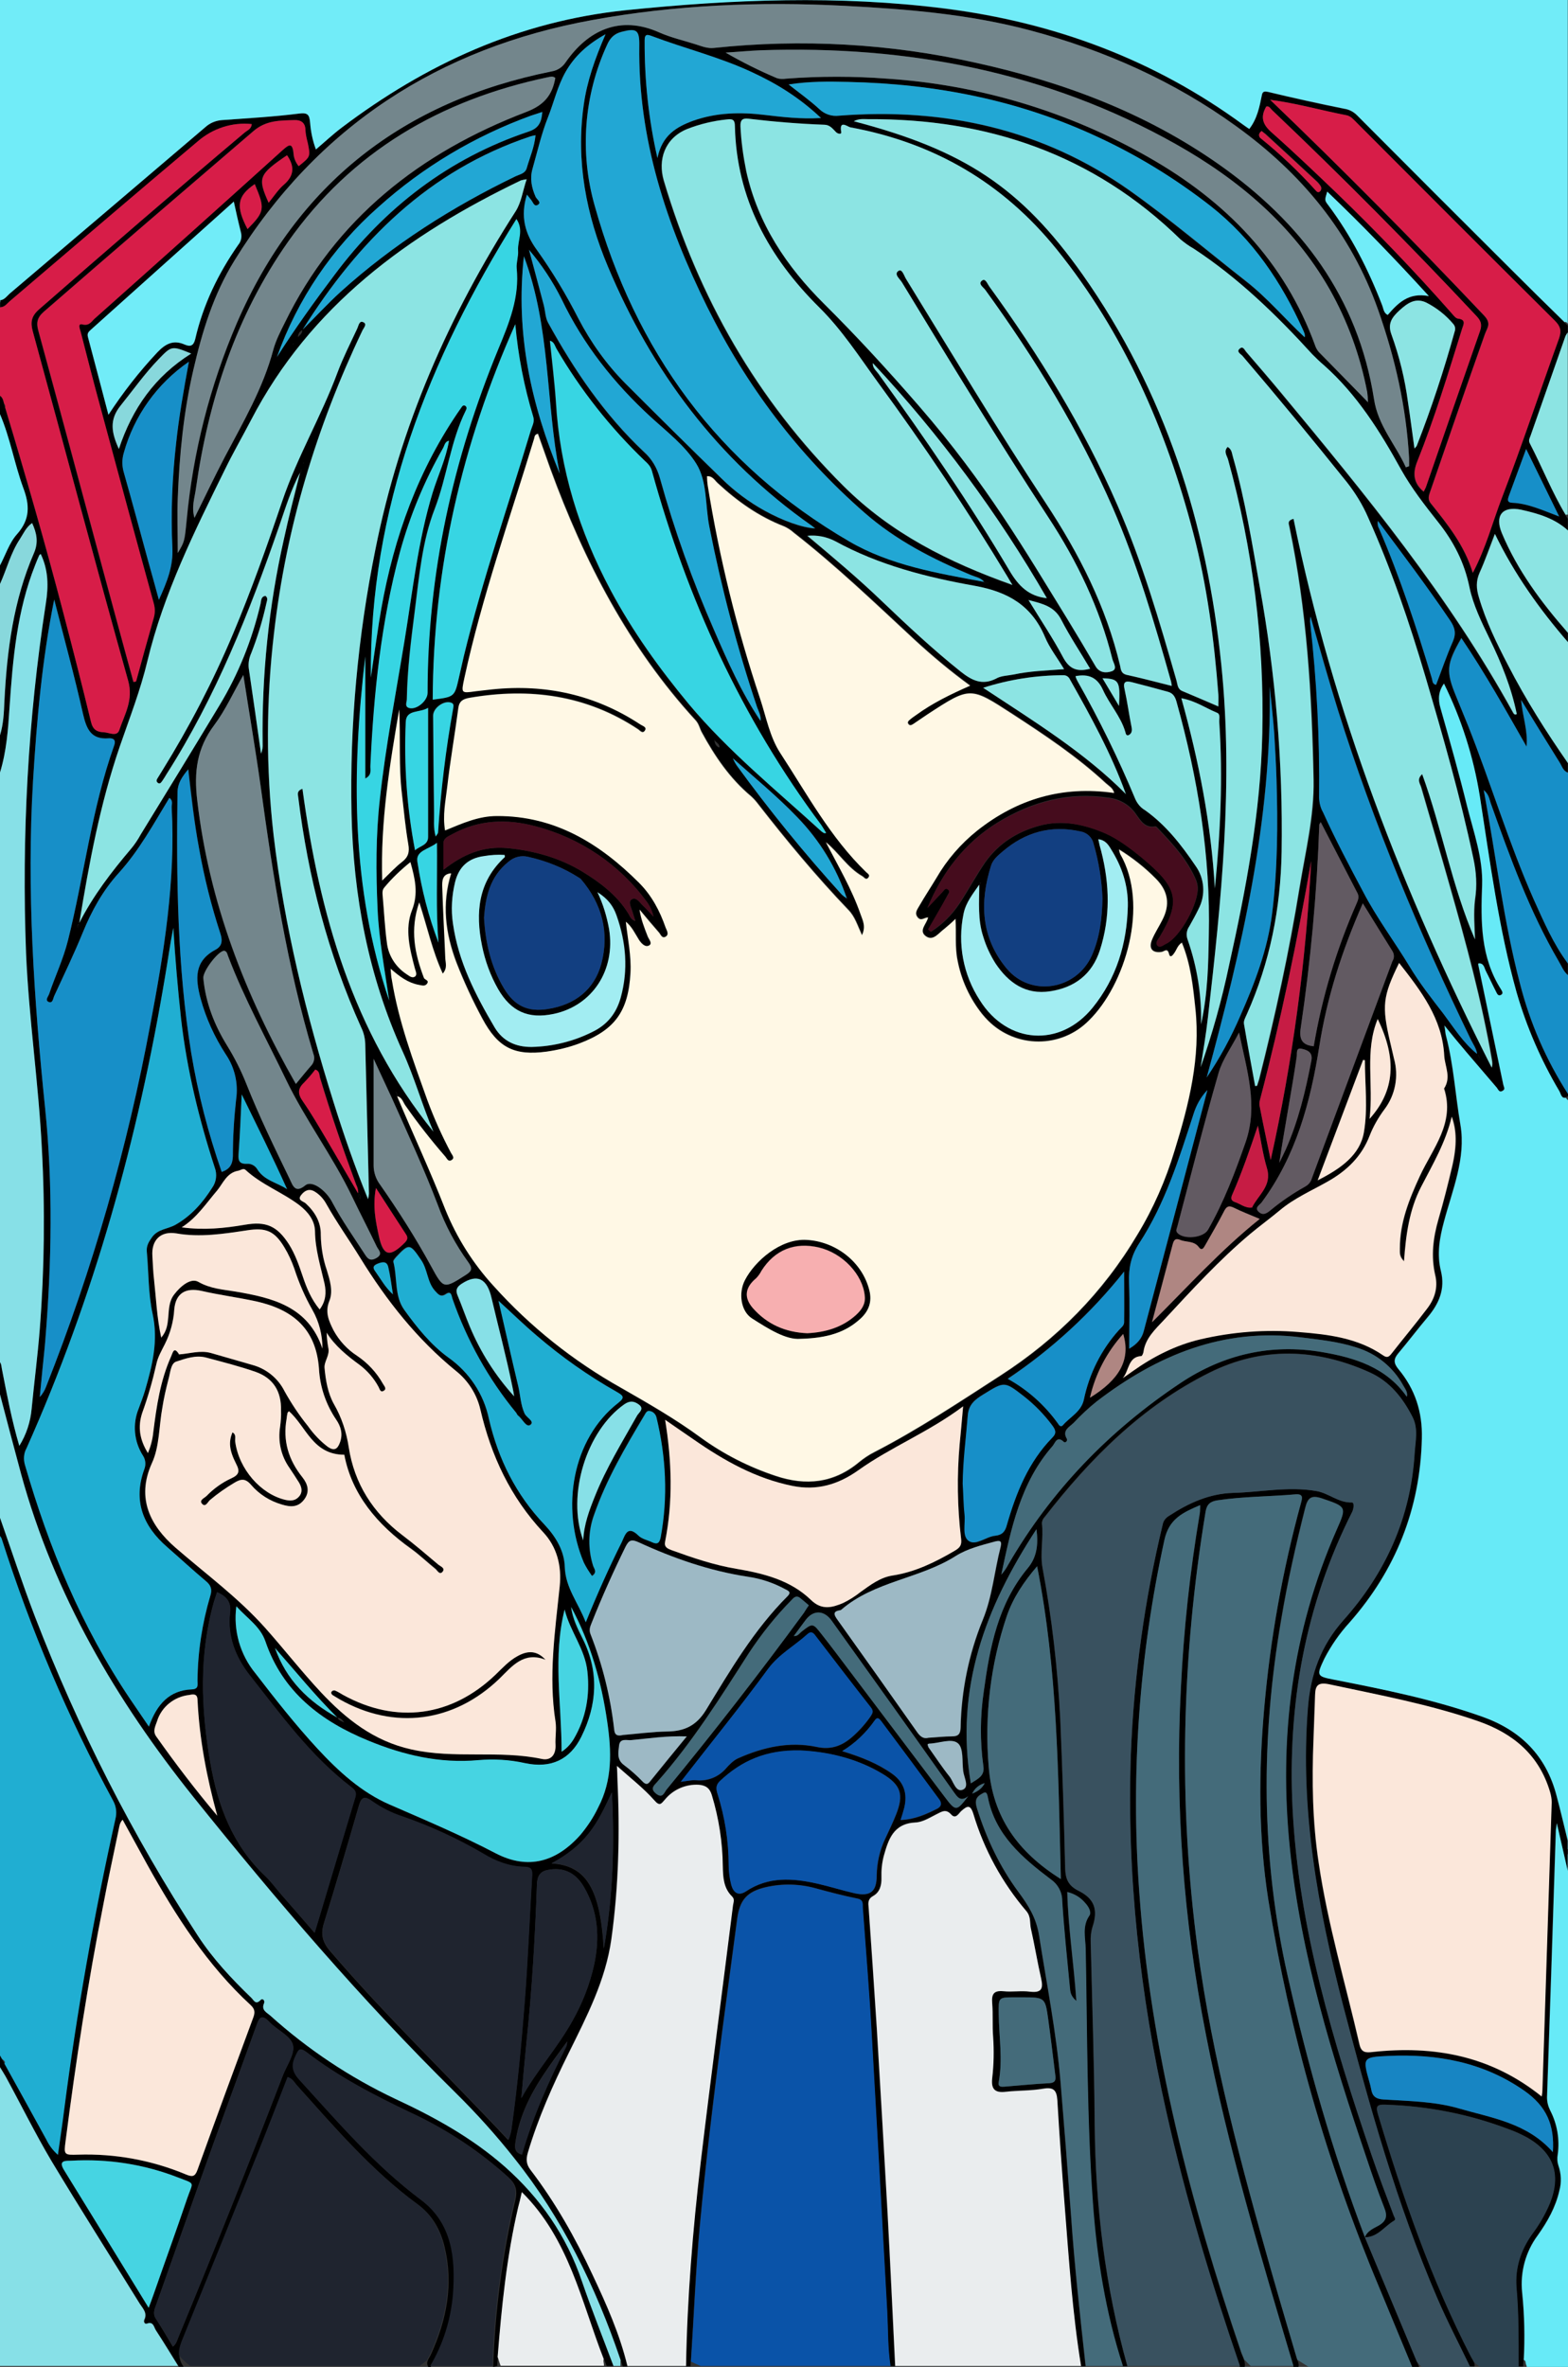 <?xml version="1.0" encoding="utf-8"?>
<!-- Generator: Adobe Illustrator 24.1.0, SVG Export Plug-In . SVG Version: 6.00 Build 0)  -->
<svg version="1.1" baseProfile="tiny" id="图层_1"
	 xmlns="http://www.w3.org/2000/svg" xmlns:xlink="http://www.w3.org/1999/xlink" x="0px" y="0px" viewBox="0 0 674 1016.9"
	 xml:space="preserve">
<rect x="0" y="0" width="674" height="1016.9" fill="#333333" stroke="none"/>
<g id="图层_1_1_">
	<path d="M674,469.9v1c-2.8,2-3.1-1-3.8-2.2c-7.9-13.3-14.1-27.6-18.4-42.5c-7.7-27.6-11.4-56.1-15.8-84.3
		c-2.7-16.8-7.9-33.1-15.4-48.3c-2.4,3.4-2.6,6.7-1.5,10.5c4,14.1,8,28.2,11.5,42.4c2.8,11.1,6.8,22.1,6.4,33.7
		c-0.6,15.7-0.7,31,8.2,44.9c0.4,0.7,1,1.6,0,2.2c-1.3,0.8-1.8-0.5-2.2-1.3c-1.5-2.9-2.9-6-4.4-8.9c-0.7-1.4-0.8-3.4-3.1-3.3
		c-0.1,0.1-0.2,0.3-0.2,0.4c3.6,17.2,7.2,34.5,10.8,51.7c0.2,1,1,1.9-0.2,2.6c-1.5,1-1.9-0.4-2.6-1.3c-4.3-5.1-8.7-10.1-13-15.2
		c-2.9-3.4-5.8-6.9-9.5-11.5c0.4,2.5,0.4,3.5,0.7,4.5c3.3,12.6,4,25.6,6.2,38.3c2.4,14.3-3.5,27.9-7.1,41.5c-1.9,7-3.1,14-1.3,21.2
		c1.9,7.7-0.8,14-5.7,19.8c-4.3,5.1-8.3,10.4-12.6,15.5c-2,2.4-2.2,4.1,0,6.8c7.2,8.6,10.4,18.5,10.1,29.8
		c-0.7,30.2-11.2,56.5-31.1,79.1c-4.3,4.7-7.9,9.9-10.8,15.5c-3.5,7.4-3.4,7.6,4.4,9.1c21.4,4.2,42.7,8.5,63.3,15.8
		c16.7,5.9,27.6,16.8,32.1,34c1.7,6.4,3.2,12.8,4.8,19.3v13c-1.5-6.4-2.9-12.8-4.7-20.5c-0.2,1.8-0.3,2.4-0.4,3
		c-1.2,38.3-2.5,76.6-3.8,114.8c0,2,0.5,3.9,1.4,5.7c3,5.8,4.1,12.4,3.2,18.9c-0.3,1.6-0.2,3.2,0.3,4.7c1.2,3.5,1.4,7.2,0.4,10.8
		c-1.6,7.1-5.1,13.3-9.3,19.2c-5.2,7-7.6,15.8-6.7,24.5c1.1,10.6,1.3,21.3,0.5,31.9h-2c0-11.3,0.1-22.6-0.9-33.9
		c-0.7-8.3,1.8-16.1,6.7-23c3.1-4.1,5.7-8.6,7.7-13.4c4.8-12.1,1.7-21.4-9.6-28c-2.6-1.4-5.3-2.7-8.2-3.7
		c-16.8-6.4-34.6-9.9-52.6-10.5c-3.9-0.2-4.6,0.5-3.5,4.2c10.7,35.7,22.8,70.9,40,104.2c0.7,1.3,1.8,2.5,1.5,4.1h-2
		c-4.7-9.8-9.7-19.3-14-29.3c-17.5-40.6-29.3-83-40.5-125.7c-10.9-42-18.6-84-15.2-127.7c1.1-14.7,5.6-27.1,15.3-38
		c18.2-20.4,28.9-44.1,30.6-71.6c0.3-5.2,1.7-10.6-0.9-15.7c-4.2-8.2-9.7-15.2-18.3-19.1c-23-10.4-46.3-11.2-69,0.1
		c-28.9,14.4-51.2,36.8-70.8,62c-0.7,0.7-1.1,1.6-1.2,2.6c0.8,6.5-0.9,12.9,0.3,19.4c4,21.4,6.5,43.1,7.6,64.9
		c0.9,21.3,1.6,42.6,2.1,63.9c0.1,4.6,1.3,7.6,5.8,9.8c6.8,3.4,8.4,8.1,6,15.4c-0.7,2.2-0.9,4.6-0.8,6.9c0.6,26,1.5,52,1.7,77.9
		c0.3,35.3,4.5,70,14.1,104.1h-2c-7.4-22.9-11.3-46.5-13-70.5c-2.5-36.2-2.3-72.6-3-108.9c-0.1-4.7-1.6-9.7,1.6-14.3
		c1-1.5-0.4-3.9-1.8-5.4c-2-2.4-4.7-4-7.7-4.7c0.4,15.5,2.8,30.4,3.9,46.8c-2.7-2.3-2.6-4.2-2.8-5.9c-1.2-12.4-2.5-24.8-3.3-37.3
		c0-3.6-1.9-7-4.8-9c-12.3-9.3-24.1-19.2-27.2-35.6c-0.5-2.5-1.4-1.9-3-0.9c-2.6,1.6-2.3,3.6-1.6,6c4.1,13,9.8,25.1,17.9,36
		c4.2,5.7,7.6,11,8.8,18.7c3.3,20.9,7.4,41.6,9.2,62.7c1.6,19.1,3.1,38.2,4.5,57.2c1.5,21.8,3.9,43.4,6.3,65.1h-2
		c-3.7-22.7-5.2-45.6-7-68.5c-1.2-15.3-2.3-30.6-3.2-45.9c-0.3-4.3-1.6-5.7-6.2-4.9c-5.2,0.9-10.6,0.7-15.9,1.3
		c-4.8,0.6-6.4-1.2-5.9-5.8c0.7-5.9,0.8-11.9,0.4-17.8c-0.4-4.8,0-9.7-0.4-14.5c-0.3-3.8,0.6-5.5,4.8-5.1c3.8,0.4,7.7-0.3,11.5,0.2
		c5.1,0.6,5.7-1.5,4.7-5.8c-1.6-7.1-2.8-14.4-4.4-21.5c-0.5-2.4,0.1-4.9-1.9-7.3c-10.4-12.2-18.2-26.4-22.8-41.8
		c-1.3-4.2-2.7-3.4-5.2-1.2c-1.1,1-2.4,3.7-4.4,1.4c-2.2-2.4-3.9-1.2-6.1-0.1c-3,1.5-6.1,3.5-9.2,3.6c-9.5,0.5-11.6,7.3-13.6,14.4
		c-0.8,3.1-1.1,6.2-1,9.4s-0.7,6.2-3.6,7.8c-2.3,1.3-2.1,3-1.9,5c1.2,17.3,2.4,34.6,3.5,51.8c1.6,26.3,3.1,52.6,4.6,78.8
		c1.2,22.1,2.2,44.3,3.3,66.4h-2c-1.2-7.8-1-15.6-1.4-23.4c-2.2-39.9-4.4-79.8-6.7-119.7c-1-18-2.5-35.9-3.8-53.8
		c-0.1-1.7,0.4-3.5-2.4-4c-6-1.2-12-2.8-17.9-4.4c-6.9-1.9-14.2-2.1-21.2-0.5c-8.3,1.9-11.4,5.5-12.5,13.8c-2.1,16-4.3,32-6.4,48
		c-3.6,27.7-7,55.5-9.6,83.3c-1.9,20.2-2.6,40.5-4,60.8h-2c0.5-29.3,2.9-58.6,6.3-87.7c4.4-36.9,9.3-73.7,13.9-110.5
		c0.2-1.3,0.8-2.5-0.4-3.7c-3.7-3.6-3.9-8.3-4-13c-0.1-10.3-1.7-20.6-4.7-30.5c-0.9-3.1-2.7-4.3-5.7-4.5c-5.6-0.3-11,2.1-14.5,6.4
		c-1.6,1.8-2.2,3-4.6,0.2c-4.5-5.1-10.1-9.4-16-14.7c0.1,2.5,0.2,3.8,0.2,5.2c1.1,23.2,0.6,46.3-2.6,69.3
		c-2.5,17.7-10.6,33.2-18.3,48.8c-6.9,13.9-13.1,28-17.6,42.9c-0.8,2.8-0.7,4.9,1.1,7.3c10.7,14,19.3,29.2,26.7,45.1
		c6,12.8,11.8,25.7,15.1,39.5h-2l-1.1-3.3c-10.6-31.1-24.9-60.4-45.5-86.2c-7.8-9.9-16.3-19.3-25.2-28.1
		c-40.5-39.9-77.3-83-112.8-127.2c-33.3-41.6-59.8-86.8-74-138.6c-3.2-11.8-6.3-23.7-9.4-35.5v-13c1,1,0.9,2.4,1.2,3.7
		C3,599.2,5,609.9,8.3,621.1c3-4.8,4.8-10.3,5.3-15.9c1.1-11.4,2.6-22.8,3.5-34.3c2-25.7,2.3-51.6,0.9-77.4
		c-1.4-28.1-5.6-56-6.8-84.1C9.3,359.3,12,309,19.7,259.3c1.2-7.5,1.1-14.4-2.2-21.3c-0.2,0.2-0.6,0.4-0.7,0.7
		c-0.6,1.4-1.2,2.7-1.7,4.1c-7.8,19.6-9.6,40.3-11,61.1c-0.6,9.4-1.3,18.9-4.1,28v-16c1.5-4.8,1.6-9.8,1.9-14.7
		c1.1-21.8,3.9-43.3,12.7-63.5c2-4.6,1.2-8.6-0.8-12.9c-2.6,1.8-3.7,4.5-5.2,6.8c-4,6-5.7,13-8.6,19.4v-8c2.4-4.5,4-9.7,7.3-13.4
		c5.7-6.4,5.5-12.5,2.7-19.9c-3.9-10.4-5.6-21.4-10-31.6v-8c1.6,1.1,1.5,2.9,2,4.4c8.9,29.4,17.4,59,25.2,88.7
		c4.1,15.6,8.1,31.2,11.9,46.9c0.8,3.4,2.6,4.4,5.5,4.5c2.3,0.1,5.7,2.1,6.7-1c2.3-6.8,6.1-12.8,3.8-21.1
		c-14-49.9-27.3-100.1-41-150.1c-1.1-4-0.6-6.6,2.7-9.5C46,107.4,75.4,82,105.1,57c1.2-1,3-1.6,3.1-3.7c-8.5-0.8-16.9,2-23.3,7.6
		c-27,22.7-53.8,45.7-80.7,68.5c-1.2,1-2.1,2.6-4.1,2.6v-3c1.8-0.2,2.8-1.7,4-2.8c28.1-23.8,56.1-47.7,84.2-71.6
		c2-1.8,4.5-2.8,7.1-3c11.1-0.8,22.1-1.5,33.1-2.8c3.8-0.5,4.5,0.5,4.8,3.9c0.3,3.9,1.1,7.8,2.5,11.5c3.9-3.3,7.3-6.5,11-9.3
		c36.3-27.5,76.1-45.7,122.1-50.5s91.7-6.6,137.6-0.6c46.8,6,89.7,21.9,127.9,49.9c0.9,0.7,1.9,1.3,2.6,1.8
		c3.4-4.4,4.4-9.5,5.4-14.5c0.3-1.6,1-1.8,2.8-1.4c10.8,2.6,21.7,5,32.6,7.2c2.1,0.3,4,1.3,5.5,2.8c22,22.1,44,44.1,66.1,66.1
		c8.1,8.1,16.3,16.1,24.5,24.2v3c-0.4,0.5-0.7,1-1,1.6c-5,14.3-10,28.5-15,42.8c-0.4,1.1-1,2-0.3,3.3c5.6,10.7,9.9,22,16.3,32.3v5
		c-5.7-5.3-12.9-7.3-20.1-8.9c-8-1.7-11.5,2.4-8.3,10.1c6.7,16,17,29.8,28.4,42.8v4c-12.2-14.1-23-29.2-31.5-46.5
		c-2.3,5.9-4.1,11.4-6.5,16.6c-1.6,3.6-1.4,6.9-0.3,10.5c3,10.3,7.7,19.9,12.6,29.3c7.5,14.6,16.3,28.5,25.7,42v4
		c-2-0.6-2.5-2.6-3.4-4.1c-5.6-9-11.2-18-16.7-27.1c0.5,6.8,3,13.2,2.3,20c-9-15.8-17.8-31.5-28-46.6c-6.5,11.3-6.7,14.3-2.2,25.2
		c1.7,4.1,3.4,8.3,5.1,12.5c9.8,24.7,17.4,50.2,28.2,74.6c4.3,9.5,8.4,19.1,14.7,27.5v5c-2-1.6-2.8-4-4.1-6.2
		c-12.5-21.4-20.8-44.5-29.1-67.7c-0.6-1.7-0.7-3.7-3-5.6c5.3,28.4,8.5,56.2,15.6,83.2C657.6,439.4,664.6,455.4,674,469.9z
		 M373,153.9l-0.1-0.2L373,153.9l1.1,1l1.1,0.9c-0.4,2.1,1.3,3.3,2.3,4.7c19.9,27.5,39.1,55.5,56.4,84.7c3.8,6.4,8.2,10.9,16,11.7
		c-21-36.4-46.1-70.4-74.9-101l-1.1-0.9L373,153.9z M126,148l0.7-2.2l1.3-0.9c0.9-0.9,2-1.6,1.9-3.1c5.5-5.5,10.7-11.3,16.5-16.5
		c22.6-20.4,48-36.5,75.3-49.6c1.7-0.8,4-1.2,4.7-3.4c1.3-4.6,3.3-9,3.8-14.2c-1,0.2-1.6,0.3-2.2,0.5c-43.8,14.6-74.2,45.1-98,83.2
		c-1.2,0.5-2,1.8-1.9,3.1l-1.3,0.9c-0.3,0.7-0.5,1.4-0.8,2l-0.2,0.1L126,148L126,148z M636,455.1l0.1,0.2L636,455.1
		c-0.3-0.8,0-1.8-1-2.1c-0.2-2.4-1.7-4.3-2.7-6.4c-22.2-45.9-41.8-92.8-57.1-141.5c-4.1-13.1-7.8-26.4-11.8-40.2
		c-0.1,0.7-0.2,1.4-0.2,2.1c2.9,25.2,4.2,50.5,3.9,75.8c0.1,2.2,0.6,4.3,1.7,6.2c5.3,11.7,11.3,23,17.3,34.3
		c5.8,11.1,13.3,21.1,19.8,31.8c4.3,7.1,9.5,13.8,14.6,20.4c4.6,6,8.7,12.5,14.7,17.4C635.4,453.6,635.7,454.3,636,455.1z
		 M154.9,515.1c0-0.8,0.2-1.8-0.9-2.1c0.1-1.3-0.2-2.7-0.8-3.8c-5.7-15.2-10.9-30.6-15.6-46.2c-0.3-1.1-0.1-2.8-2-3.4
		c-1.5,2-3.1,3.8-4.8,5.6c-2.9,2.7-2.7,5-0.5,8.1c3.6,5.2,6.8,10.6,10,16.1c4.6,7.8,9.2,15.7,13.8,23.5
		C153.9,513.8,154.3,514.6,154.9,515.1l0.7,0.6L154.9,515.1z M170,468.9l-0.1-0.2L170,468.9l0.8,2.2c6.8,16.2,14.3,32.2,20.7,48.7
		c4.9,12.1,11.9,23.2,20.7,32.8c15.7,17.5,34.3,32.3,54.8,43.8c11.7,6.7,23.4,13.4,34.3,21.4c9.9,7.2,20.8,12.7,32.3,16.5
		c12.9,4.3,24.9,3.1,35.7-5.9c2.1-1.7,4.3-3.2,6.7-4.4c18.8-9.7,36.4-21.4,54.2-32.9c24.3-15.7,44-35.6,58.8-60.5
		c6.8-11.5,12.1-23.7,16-36.5c6.2-20,11.2-40,8.9-61.1c-1-9.5-2-19-5.8-28.2c-1.9,1.3-2.2,3-3.2,4.4c-0.6,0.9-1.8,2.5-2.3,0.5
		c-0.7-2.9-2-1.1-3.2-0.9c-4,0.6-5.7-1.5-4.1-5.3c1.2-2.9,3-5.6,4.4-8.4c3.4-6.5,2.6-12.4-2.7-17.7c-4.8-4.9-10.2-9.1-16-12.7
		l-0.1-0.1l0.2,0.2c0.1,0.7,0.3,1.3,0.5,1.9c12.7,21.9,2.1,56.4-13.5,71.6c-11.9,12-31.3,12-43.3,0c-0.9-0.9-1.8-1.9-2.6-2.9
		c-5.3-6.7-8.9-14.5-10.5-22.9c-1.2-5.7-0.5-11.5-0.9-17.9c-1.5,1.5-3.1,2.9-4.8,4.3c-2.4,1.7-4.8,5.5-8,3.1s0.6-5.3,1.1-8.1
		l0.1-0.1v0.2c-1.5-0.2-3.1,1.8-4.6-0.1s0-3.5,0.8-5c2.3-4,4.9-7.9,7.3-11.9c4.5-7.8,10.5-14.7,17.5-20.3
		c17.3-13.7,36.8-19.4,58.9-16.2c-0.6-2.2-2.3-3-3.6-4.2c-12.3-11.4-26.1-20.6-40.1-29.7c-18.2-11.8-18.1-11.9-36.5,0.1
		c-2.1,1.4-4.1,2.8-6.2,4.2c-0.8,0.5-1.5,0.8-2.1-0.1c-0.5-0.7,0.1-1.3,0.6-1.7c0.9-0.8,1.8-1.4,2.8-2.1c7-5.1,14.8-8.9,23.2-12.6
		c-8.5-6.2-16.5-12.9-24.2-20c-16.8-15.6-33.4-31.5-51.6-45.7c-1.2-1.1-2.6-2-4.1-2.7c-10.9-4.2-20.2-10.8-28.7-18.6
		c-1.2-1.1-2.1-3-4.5-2.9c0,1.3,0.1,2.7,0.3,4c5,31,12.5,61.6,22.5,91.4c2.6,7.9,4.2,16.5,8.6,23.3c11.5,17.6,21.6,36.4,37,51.3
		c0.6,0.6,1.9,1.2,0.9,2.4s-1.7-0.1-2.5-0.6c-6.5-3.7-10.2-10.2-15.8-14.7l-0.1-0.2l0.2,0.3c5.3,10.2,11.1,20,14.9,30.9
		c0.9,2.6,2.4,5.2,0.6,9c-2-4.3-3-7.9-5.8-10.8c-13.8-14.4-26.6-29.8-38.9-45.6c-0.9-1.2-1.9-2.3-3-3.3
		c-9.1-7.6-15.6-17.2-21.2-27.5c-0.9-1.7-1.2-3.6-2.7-5.2c-28.7-31.3-47.8-68.2-62.3-107.8c-1.9-5.1-3.6-10.2-5.4-15.2
		c-1.5,0.3-1.4,1.3-1.6,2c-10.4,34.2-22.4,67.9-30,102.9c-1.4,6.6-1.5,6.6,4.9,5.7c2.3-0.3,4.6-0.5,7-0.8c23-2.4,44.4,2.3,63.8,15.1
		c0.9,0.6,3,1.1,1.8,2.7c-1,1.4-2.1-0.2-2.9-0.7c-22.2-14.6-46.5-17.9-72.3-13.4c-2.9,0.5-4.5,1.4-4.9,4.4
		c-1.5,11.4-3.5,22.7-4.8,34.1c-0.7,6-2,12-0.9,18.5c7.5-3.1,14.4-6.2,22.3-6.2c24.9-0.1,44.2,11.8,61.1,28.7
		c5.4,5.4,8.9,12,11.4,19.2c0.5,1.3,1.7,3-0.1,4c-1.6,0.8-2.1-1.2-2.9-2c-2.8-3.2-5.5-6.4-8.2-9.6c0.6,4.2,2.1,7.9,3.5,11.5
		c0.5,1.3,2.2,3,0.6,3.9s-3.2-0.7-4.3-2.3c-1.8-2.8-3.2-5.9-5.8-8l-0.3-0.1h0.4c0.8,7.4,2.4,14.7,2,22.2c-0.9,16.4-6.6,24.5-22,30.3
		c-4.5,1.7-9.2,2.8-14,3.5c-14,1.9-21-1.7-27.7-14.2c-4.2-7.8-7.9-15.8-11.1-24c-4.8-12.6-6.4-25.4-2.2-38.5V375l0.1,0.3
		c-4.1,0.2-4.1,3.4-4,6.1c0.3,10.1,0.9,20.3,1.3,30.4c0.1,2,1,4.2-1.1,6.6c-4.5-9.8-6.6-19.8-10.1-30.6c-4.1,11.8-1.9,22.1,2,32.4
		c0.3,0.9,2.5,1,1.3,2.6c-1,1.2-2.2,0.6-3.6,0.4c-4.6-0.9-8.1-3.5-12-6.9c0.2,2,0.2,3.4,0.5,4.6c2.9,18,9.2,34.9,15.3,51.9
		c2.9,7.8,6.3,15.4,10.2,22.7c0.5,0.9,1.7,2.1,0.2,3s-2-0.7-2.7-1.5c-6.1-7-11.9-14.4-17.2-22c-1-1.4-1.4-3.5-3.5-3.9
		C171,470.3,170.7,469.4,170,468.9z M148,740l0.1,0.2L148,740c-0.8-1-1.6-2-3-2c-9.6-9.5-18-19.9-26.9-30l-0.1-0.1l0.2,0.1
		c4.8,13.7,14.4,23.2,26.9,30C145.6,739.2,146.9,739.5,148,740z M307.1,317.7h-0.2H307.1c0.1,1.5,0.4,2.8,2.1,3.5
		C309.5,319.3,307.4,319,307.1,317.7z M243.9,876.9c-3.5,4.8-7.1,9.6-10.4,14.6c-5.9,8.9-10.5,18.4-12,29.2c-0.3,2.4-0.1,4.1,2.8,5
		c4.7-16.3,11.5-31.6,19.1-46.5c0.2-0.8,0.4-1.6,0.4-2.4l0.6-0.2c-0.1,0-0.2-0.1-0.3,0C244.1,876.7,244,876.8,243.9,876.9z
		 M538.1,518.7l0.1,0.2L538.1,518.7c2.7-5.3,8.7-9.3,6.5-16.8c-1.8-6-2.6-12.2-3.9-18.3c-3.4,10.2-6.8,20-11,29.6
		c-0.7,1.5-0.6,2.6,1,3.2C533.1,517.1,535.2,519.1,538.1,518.7z M364,385.9l0.1,0.4l0.3-0.3L364,385.9c-4.4-13.1-11.7-25-21.3-34.9
		c-8.7-8.9-18.4-16.9-27.6-25.2l-0.1-0.2l0.1,0.2c0.5,1.1,1,2.1,1.6,3.1c14,19.2,29,37.7,45,55.3C362.4,384.8,363.2,385.4,364,385.9
		z M592.2,223.8H592H592.2c-0.2,1.1,0,2.3,0.6,3.4c9,20.9,16.1,42.5,22.7,64.4c0.3,0.9,0.1,2.4,1.8,2.7c2.4-6.2,4.5-12.5,7.2-18.6
		c1.6-3.5,0.9-6.1-1.2-9.1C613.4,251.9,602.8,237.8,592.2,223.8L592.2,223.8z M118.9,153.6c7.7-12.2,16.2-24,24.9-35.5
		c21.6-28.9,49.1-50.1,83.5-61.6c4.3-1.4,5.5-4.1,5.8-8.4c-1.9,0.6-3.4,1.1-4.9,1.6C204,58.5,181.7,71.8,162.6,89
		C142.7,106.5,127.7,128.8,118.9,153.6l-0.3,0.6L118.9,153.6z M483.9,341.1l0.2,0.1L483.9,341.1c-6.3-17.3-15-33.3-24-49.2
		c-0.5-1.1-1.5-1.8-2.7-1.8c-11.7,0-23.4,1.8-34.6,5.4C444.4,309.9,466,323.1,483.9,341.1z M273.1,395.7l0.2,0.6l-0.3-0.1
		L273.1,395.7c-0.4-1.4-0.9-2.8-1.3-4.2c-0.5-1.7-1.9-4.1-0.3-5.1c2-1.2,3.4,1.3,4.8,2.6c1.6,1.5,3.1,3.2,4.6,4.8
		c-0.5-2.3-1.5-4.5-2.9-6.4c-11.7-16-28.6-27.4-47.8-32.4c-12.3-3.3-24.4-2.9-35.8,3.4c-1.8,1-3.8,1.6-3.8,4.1v11.2
		c8.4-6.6,16.9-10.3,27.7-9.3c11.5,1.1,22.5,4.3,31.9,10c7.4,4.5,15,10.1,19.9,18.1C270.8,393.8,271.4,395.3,273.1,395.7z
		 M421.1,380c-2.8,3.9-5.9,7.6-6.9,12.4c-2.7,12.9-0.2,26.3,7,37.3c11.8,18.8,34.5,20.4,48.5,3.1c10.2-12.6,14.7-27.4,15.1-43.5
		c0.2-8.9-2.5-17-7.2-24.5c-1.2-2-2.5-4-5.5-4.3c0.4,1.9,0.8,3.6,1.3,5.3c3.6,14.2,3.9,28.3-0.6,42.3c-3.4,10.5-10.9,16.1-21.4,17.7
		s-17.9-3.6-23.5-12c-2.2-3.5-4-7.3-5.2-11.3C420.3,395.2,421,387.6,421.1,380c0.1-0.3,0.8-0.3,0.2-0.9L421.1,380z M193.2,189.2
		c-1.9,0.2-2,2-2.7,3.2c-8,14-14.2,29-18.5,44.6c-8.1,30.1-11.3,60.8-12.7,91.8c-0.1,1.7,0.8,4-2.2,5.5v-52.4
		c-6,50-6.2,99.6,10.2,148c-1.9-13.1-4.4-26.1-5-39.4c-0.7-15.8-0.8-31.6,1-47.4c2.5-22.8,6.9-45.4,10.6-68
		c3.5-21.3,5.8-43,12.1-63.6c2.3-7.4,5.7-14.5,7-22.3l0.2-0.6L193.2,189.2z M604.8,600.1h0.3l-0.4,0.1c0.7-2-0.7-3.5-1.5-5.1
		c-4.4-7.8-11.6-13.6-20.2-16.2c-7.7-2.5-15.6-3.3-23.5-4.3c-33.6-4.3-62.1,7.6-88.1,27.5c-3.5,2.8-6.8,5.9-9.9,9.2
		c-1.8,1.8-5.1,3.2-2.9,6.9c0.4,0.7-0.6,1.9-1.3,1.3c-2.9-2.8-3.7,0.3-4.8,1.7c-13.9,15.8-17.9,35.6-22.1,55.3
		c1.2-1.3,2.2-2.8,3-4.3c18.5-31.9,43.4-57.6,74-78c18.6-12.4,39-17,60.9-13.3C582.4,583.3,595.9,587.4,604.8,600.1L604.8,600.1z
		 M76.9,581.9c4.6-0.3,9.1-1.9,13.8-0.6c5.9,1.7,11.8,3.4,17.7,5.1c6,1.6,11.1,5.7,13.9,11.3c2.9,5.2,6.2,10.2,10,14.9
		c2.4,3.4,5.3,6.5,8.6,9c2.6,1.8,4.1,1.2,5.2-1.8c1.4-3.7,0.4-7-1.6-9.9c-4.4-6.5-7-14.1-7.4-22c-1.3-17.5-11.8-25.4-27-28.8
		c-7.8-1.7-15.7-2.7-23.5-4.5c-6.8-1.5-11.1,1-11.7,8c-0.3,5.1-1.7,10.2-4,14.8c-1.4,2.8-3.1,5.7-3.7,8.7c-1.6,7.1-3.6,14.1-6.1,21
		c-2,5.8-1.2,11.4,2.4,17.1c1.2-2.9,2-5.9,2.3-9c1.4-11.1,3-22.1,7.6-32.4C74.2,581.2,74.7,578.1,76.9,581.9c-0.1,0-0.2,0-0.3,0.1
		c0,0,0,0.2,0,0.3L76.9,581.9z M327,309.9c0.1,0.3,0.2,0.5,0.3,0.8l0.3-0.4l-0.7-0.2c0.4-2.3-0.8-4.2-1.5-6.2
		c-8.5-25.4-15.4-51.3-20.5-77.6c-1.8-9.1-0.8-19.3-5.6-27s-12.6-13.7-19.5-19.9c-15.9-14.6-29-31.1-38.4-50.7
		c-3.8-7.6-8.5-14.7-14-21.2c2.2,8.3,4.3,15.9,6.3,23.6c0.7,2.6,0.6,5.5,1.9,7.7c11.2,20.4,24.2,39.5,41.2,55.5
		c3.4,3,5.7,7,6.9,11.4c6.2,22.3,14,44.1,23.3,65.3C312.8,284.4,318.7,297.7,327,309.9z M346.8,230.2L346.8,230.2
		c10.9,9,21.8,18.1,32,27.9c11,10.5,22,20.8,33.9,30.3c4.8,3.8,9.2,6.1,15.2,3.1c2.3-1.1,5.2-1.2,7.8-1.7c6.9-1.5,14-1.7,21.7-2.3
		c-3-5-6.3-9.2-8.2-13.8c-5.7-13.5-15.8-19.4-30.1-22c-20.8-3.7-41.3-8.9-60.1-19.2C355.2,230.5,351,229.7,346.8,230.2L346.8,230.2z
		 M560.9,145l0.2,0.1h-0.3c0.4-1.2-0.2-2.3-0.7-3.3c-9.3-20.6-21.6-38.9-39.6-53.1C505.5,77,489.3,67,472,59
		c-34-16-70-23-107.4-23.8c-8.4-0.2-16.8-0.3-25.6,1.1c4.7,3.7,9.2,6.9,13.2,10.6c2.3,2.2,5.4,3.2,8.5,2.8
		c45.3-3.4,87.5,5.8,124.9,32.3c17.2,12.2,33.3,25.9,49.9,38.9C544.8,128.1,552.3,137,560.9,145L560.9,145z M588.1,172.9
		c0,0.1,0,0.3,0,0.4c0,0.1,0.2,0.1,0.3,0.2L588.1,172.9c-0.1-1.4-0.2-2.9-0.4-4.4c-3-15.6-8.4-30.5-16.2-44.3
		c-15.7-27.4-39.1-47.1-66.1-62.3C450.1,30.8,390,19.4,327.1,21.6c-5.1,0.2-10.1,0.7-15.2,1c7.1,4.1,14.5,7.8,22.1,11
		c1.3,0.4,2.6,0.4,3.9,0.2c14.4-1.1,29-1.1,43.4,0c39.5,2.6,77.9,14.1,112.3,33.7c33.3,18.9,58.6,44.7,71.8,81.2
		c0.3,1,0.8,1.8,1.4,2.6C573.9,158.4,581,165.6,588.1,172.9L588.1,172.9z M355.2,357.7L355.2,357.7c-0.8-1-1.5-2.2-2.3-3.3
		c-34.3-45.9-57.6-97.1-72.8-152.2c-0.6-2-1.8-3.1-3.1-4.3c-14.8-14.2-27.6-30.4-37.9-48.1c-0.7-1.2-1-3-2.8-3.4
		c0.9,8.9,2,17.7,2.6,26.5c1.7,28.7,10,55.4,23.5,80.7c9.4,17.6,20.9,33.6,33.6,48.9c17,20.3,37.5,36.9,56.9,54.6
		C353.7,357.5,354.3,358,355.2,357.7z M546,42.9l-0.1-0.2L546,42.9c31.3,30.1,61.9,61,91.8,92.6c3.3,3.5,1.5,5.1,0.4,8.1
		c-8,22.6-15.8,45.2-23.6,67.9c-0.6,1.6-0.9,3.2,0.3,4.7c7.2,9,14.5,18,18.1,29.9c5.7-10.8,8.5-21.8,12.5-32.2
		c8.7-22.7,16.3-45.7,24.6-68.6c1.2-3.2,0.5-5.1-1.8-7.4c-28.5-28.3-56.9-56.7-85.2-85.1c-1.3-1.3-2.5-2.8-4.4-3.2
		C567.8,47.4,557,44.3,546,42.9z M423,249.9c0.1,0.9,0.8,0.8,1.5,0.8c0.1,0,0.2-0.2,0.3-0.4L423,249.9c-1.4-1.8-3.7-2.1-5.6-2.9
		c-16.5-6.9-32.2-14.9-45.9-26.9c-28.5-24.9-50.7-54.5-67.5-88.3c-17.5-35.4-29.8-72.2-29.2-112.4c0.1-6.6-1.2-7.4-7.6-5.8
		c-3.2,0.8-5,2.7-6.3,5.7c-9.9,21.6-11.8,46-5.3,68.9c17.4,62.3,53,111.5,109.4,144.3C382.7,242.8,403,246.2,423,249.9z M129,203
		c-3.9,7.4-6.4,15.3-9.1,23.1c-12.8,37-27.2,73.3-48.4,106.5c-0.6,1-1.2,2-1.9,3c-0.4,0.6-1,1.5-2,0.6c-0.6-0.6-0.4-1.2,0-1.8
		c0.7-1.1,1.4-2.3,2.1-3.4c11.6-18.7,21.8-38.3,30.3-58.5c7.9-18.7,14.6-37.9,21.1-57.1s16.8-36.5,23.9-55.4
		c2.4-6.4,5.5-12.5,8.4-18.7c0.6-1.2,0.9-3.6,2.6-2.9c2,0.9,0.1,2.6-0.4,3.8C136,183.5,123,226.6,117.7,272
		c-3.4,28.8-3.5,57.9-0.1,86.8c4.6,39.1,14,77.2,25.8,114.8c4.3,13.7,9,27.4,14.8,41.6c0.2-0.8,0.3-1.5,0.4-2.3
		c-0.5-21.5-1.1-43-1.6-64.5c-0.1-2.5-0.7-4.9-1.8-7.1c-14.2-31.5-22.8-64.6-27-98.8c-0.1-1.1-0.8-2.7,1.8-3.6
		c7.3,53.6,21.6,104.4,56.3,147.3c-4.8-11.3-8.1-23.2-13.2-34.4c-14.8-32.5-21.2-66.9-22-102.3c-0.8-38.1,2.7-76.2,10.3-113.6
		c10.5-52.6,31.5-100.4,60.3-145.2c2.4-3.8,3-8.7,4.6-13.7c-0.8,0.1-1.7,0.3-2.5,0.6c-48.5,23.3-90.5,53.8-116,103
		c-3.7,7.1-7.7,14-11.2,21.2c-13.1,26.6-26.3,53.1-33.3,82.2c-3,12.6-7.7,24.6-11.9,36.8C43,345.5,38.2,371.1,34,396.9
		c-0.6,0.2-0.9,0.9-0.7,1.5c0,0.1,0.3,0.1,0.4,0.2l0.2-1.8c5.9-11.8,13.9-22.1,22.4-32.1c1.6-1.9,3-4,4.2-6.2
		c11.3-18.4,22.6-36.9,33.8-55.4c8.2-13.5,14.1-28.3,17.7-43.7c0.3-1.3,0.1-3.1,2.1-3.4c1.3,1,0.6,2.1,0.4,3.2
		c-1.6,7.3-3.8,14.5-6.5,21.4c-0.9,2-1.3,4.1-1.1,6.3c1.8,12.3,3.6,24.6,5.3,36.9c0.6-1.4,0.8-2.9,0.7-4.4
		c-0.4-29.5,2.6-58.9,9.1-87.7C124.1,222.2,126.6,212.6,129,203c0.6-0.3,1.1-0.5,0.4-1.2L129,203z M539.7,466.6l0.8-0.1
		c0.3-0.9,0.6-1.9,0.9-2.8c6.9-27.3,12.9-54.7,17.4-82.5c2.5-15.3,6.3-30.5,6-46.2c-0.7-36.5-2.9-72.9-10.4-108.7
		c-0.2-1.2-1.1-2.6,1.8-3.4c16.9,82.8,47.1,160.7,85.2,235.8c0.3-1,0.3-2,0.1-3.1c-4.4-25.6-11.2-50.6-18.3-75.5
		c-3.9-13.9-8.1-27.8-12.1-41.7c-0.4-1.6-2.2-3.5,0.4-5.8c8.6,23.6,12.8,48.2,22.7,71c-0.2-5.8-0.7-11.4,0-17.1
		c0.7-6,0.3-12-1.1-17.9c-5.6-26.4-13-52.2-20.6-78c-6.9-23.3-14.7-46.3-24.7-68.5c-2.3-5.3-5.4-10.3-9-14.9
		c-14.7-18.3-29.6-36.4-44.9-54.3c-0.7-0.8-2.8-1.8-1.2-3.1c1.5-1.3,2.2,0.8,3,1.6c5,5.8,10,11.6,14.9,17.5
		c36.2,43.6,72.1,87.3,99.6,137.2c0.3,0.5,0.6,1.2,1.6,0.7c-2.3-11.3-6.6-21.9-11.6-32.2c-3.5-7.1-7.1-14.6-8.7-22.1
		c-2.2-10.9-6.9-19.9-13.6-28.3c-5.7-7.2-11.3-14.4-15.8-22.4c-9.1-16.5-19-32.3-33.2-44.9c-1.8-1.5-3.4-3.1-5-4.7
		c-15.4-16.9-31.8-32.8-51-45.4c-2-1.1-3.9-2.5-5.7-4C470,66.3,424.5,50.9,373,51.2c-1.8,0-3.8-0.3-6,0.9
		c47.4,12.4,71.8,28.4,98.3,65.8c35.5,50.3,53.5,107,59.7,167.9c5.2,50.8,0,101.1-5.8,151.5c-0.8,7.1-2,14.1-3.1,21.2
		c5-14.3,9.1-28.9,12.2-43.7c7.3-32.9,13.6-65.9,14.3-99.7c0.9-39.7-4.1-79.3-14.7-117.5c-0.4-1.6-2.1-3.6-0.2-5.5
		c1.9,1.1,1.8,2.9,2.3,4.4c5.2,18.3,8.2,37,11.5,55.7c6.8,37.5,10,75.7,9.4,113.8c-0.4,24.3-5,47.5-14.9,69.7
		c-0.6,1.4-1.5,2.9-1.3,4.2C536.4,448.8,538.1,457.7,539.7,466.6z M140.5,572.4c0.1,2.2,0.3,4.3,0.7,6.4c0.8,3.3-1.9,5.9-1.6,8.8
		c0.5,5.3,1.4,10.7,4,15.4c3.3,5.7,5.4,12,6.4,18.6c2.4,15.6,10.4,28.2,23.1,37.8c5.3,4,10.4,8.4,15.5,12.7c0.9,0.7,2.9,1.4,1.8,2.9
		c-1.3,1.7-2.3-0.4-3.1-1.1c-3.5-2.8-6.8-6-10.4-8.6C162.1,655,151.2,642,148,625c-13.6,0-16.4-12.2-23.8-18.7
		c-0.2,0.2-0.5,0.5-0.6,0.7c-0.2,0.8-0.3,1.6-0.4,2.5c-1.7,9.5,0.8,17.7,6.8,25.2c2.3,2.9,3.3,6.2,0.7,9.6s-5.9,3.2-9.5,2.1
		c-5.2-1.5-9.8-4.4-13.3-8.5c-2.5-2.9-4.4-2.5-7.1-0.9c-3.7,2.2-7.3,4.7-10.6,7.5c-0.9,0.8-1.9,3.3-3.4,1.5c-1.3-1.5,1.1-2.4,2-3.3
		c3-3.1,6.6-5.7,10.5-7.5c3.3-1.5,4-2.9,2.2-6.3c-3.1-6.1-3.2-9.5-1.6-13.5c1.8,0.9,1,2.6,1.2,4c1.6,11.7,10.9,22.5,21.6,25
		c2.3,0.5,4.3,0.4,5.9-1.5c1.6-1.9,1.1-4-0.1-6c-1.3-2.1-2.7-4.2-4.1-6.3c-3.6-5.1-5-11.4-4-17.6c0.3-2.3,0.5-4.7,0.4-7
		c0.2-8.2-3.3-13.9-10.9-16.6c-6.9-2.4-14-4.2-21.1-6.1c-4.6-1.3-9.1,0.4-13.1,1.7c-2.4,0.8-2.5,5.1-3.4,8c-1,3.9-1.9,7.8-2.5,11.7
		c-1.4,8-1.2,16.8-4.5,23.9c-7.1,15.2-0.6,27,9.9,36.1c13,11.3,27.1,21.6,38.7,34.6c8.1,9.1,15.6,18.7,23.9,27.6
		c10.8,11.5,22.7,21,38.9,24.6c18.6,4.2,37.6,0.2,56.1,4.1c3.8,0.8,6.1-1.7,5.9-6c-0.2-3.3,0.5-6.7,0-10
		c-3.1-19.5-0.2-38.9,1.8-58.2c0.9-8.8-1.2-16.9-7.1-23.2c-14.1-15.1-22.4-32.9-27-52.7c-1.5-6.5-5.2-12.4-10.5-16.6
		c-16.7-13.6-29.9-30.2-41.1-48.5c-4.8-7.8-10.1-15.2-14.6-23.2c-1.2-2.2-2.9-4.1-5.1-5.4c-2.4-1.4-4.3-0.3-5.7,1.5
		c-1.9,2.3,0.9,2.7,1.9,3.6c4,3.7,6.6,8.1,6.5,13.5c0.1,5.2,0.9,10.3,2.6,15.2c1.3,4.3,2.8,9,1.1,13.2c-2,4.9-0.2,8.7,1.8,12.7
		c2.4,4.4,5.9,8.2,10.1,10.9c4.6,3.1,8.4,7.2,11.1,12c0.5,0.9,1.8,2.2,0.4,3c-1.5,1-1.8-0.8-2.4-1.7c-2-3.7-4.8-6.9-8.1-9.4
		C149.3,582.3,144.1,578.2,140.5,572.4z M523.7,303.6c0-2,0.1-3.6,0-5.2c-1.8-23.4-4.9-46.7-10.8-69.5
		c-11.6-44.4-29.7-85.8-58.7-121.8c-23.1-28.6-52.8-45.8-88.7-52.4c-1.1-0.2-4.9-3.4-3.9,2c0.2,1.2-1.5,0.8-2.2,0.1
		c-1.4-1.4-2.6-3.1-4.9-3.2c-11-0.4-21.9-1.3-32.9-2.6c-2.7-0.3-3.5,0.7-3.4,3.3c0.3,6.5,1.2,12.9,2.5,19.3
		c5,22.6,17.3,40.9,33.4,56.9c14.2,14.1,27.7,28.8,40.8,43.9c29.1,33.5,45.8,62.4,63.9,91.7c4.1,6.7,8.1,13.4,12,20.1
		c1.7,3,4.7,3,7,2.2c2.6-0.9,0.8-3.4,0.3-5.1c-5.5-22.1-15.2-42.2-27.6-61.1c-21.7-33.1-42.3-67-62.9-100.9
		c-0.9-1.5-3.6-3.5-1.5-4.9c1.6-1.1,2.4,2.1,3.3,3.5c19.8,32.2,39.2,64.6,60,96.2c14.3,21.7,26,44.5,32,70c0.3,1.5,0.4,3.2,2.6,3.8
		c6.4,1.4,12.8,3.1,19.6,4.8c-0.2-1-0.2-1.7-0.4-2.2c-7.1-25.2-14.5-50.2-24.9-74.2c-14.6-33.4-33.5-64.3-54.9-93.8
		c-0.8-1.1-3.3-2.6-1.3-4c1.4-1,2.2,1.4,3,2.5c21.5,29.6,40.6,60.6,55.2,94.2c10.6,24.3,18,49.7,25.3,75.1c0.5,1.7,0.4,3.7,2.5,4.6
		C513.3,299.1,518.3,301.3,523.7,303.6z M662.6,900.8c0.2-1.3,0.3-1.9,0.3-2.5c1.3-41.3,2.7-82.6,4-123.9c0-1.5-0.2-3-0.7-4.4
		c-4.7-15.9-15.8-25.2-31.1-30.5c-20.8-7.2-42.4-11.2-63.9-15.8c-4.9-1-5.9,0.7-6,4.6c-0.2,6.5-0.5,13-0.7,19.5
		c-0.7,17.5-0.4,35,2.2,52.3c3.9,26.6,11.6,52.3,17.6,78.4c0.8,3.4,2.6,3.5,5.4,3.2C616.1,878.8,640.8,883.1,662.6,900.8z M64,741.8
		c3.5-9.8,8.9-15.6,18.5-16c3-0.1,2.4-2.1,2.4-3.8c0.1-12.3,2-24.6,5.5-36.4c0.9-2.9,0.2-4.6-2-6.4c-5.6-4.7-11-9.7-16.5-14.5
		c-10.4-9-14.8-19.9-9.9-33.4c0.8-2,0.6-4.2-0.6-6c-3.8-6-4.5-13.5-1.8-20.1c1-2.7,2-5.3,2.8-8c3.1-10.7,5.7-21.2,3.2-32.7
		c-1.9-8.7-1.6-17.9-2.5-26.8c-0.2-2.5,0.8-4.1,2.2-6.1c2.6-3.7,6.9-3.5,10.3-5.5c6.6-3.8,11.5-9.3,15.6-15.8
		c1.8-2.5,2.2-5.8,1.1-8.7c-6.8-20.9-12-42.2-14.5-64.1c-1.4-12.9-2.5-25.8-3.3-38.8c-1.4,6.9-2.3,13.8-3.5,20.7
		c-11.7,70-30.6,138-59.6,202.9c-1.1,2.3-1.3,4.8-0.6,7.2c10.3,35.6,24.4,69.6,45.2,100.6C58.4,733.6,60.9,737.3,64,741.8z
		 M604.3,200.7l1.4-0.5c0-1.1,0-2.2,0-3.4c-1.2-21.9-6-43-13.3-63.7c-11.7-33.1-32.9-58.6-61.1-79c-26.8-19.3-56.4-32.5-88.2-41
		c-26.2-7-53.1-9.2-80-10.6c-36.4-1.9-72.9-0.4-108.4,6.1c-65.7,12-118.2,45.5-153.9,103.3c-9.1,14.7-13.9,30.6-17.6,47
		c-4.2,18.1-6,36.5-6.7,55c-0.3,7.5,0,15,0,23.6c2.9-4.9,2.9-4.9,3.8-14c2.7-29.2,10-57.8,21.6-84.8c26-60,71.6-95.3,135.3-108.1
		c2.5-0.4,4.6-1.8,6-3.8c9.5-13.7,23.3-20.5,40.4-12.8c5,2.2,10.4,3.4,15.6,5.1c2.5,0.8,4.9,1.8,7.7,1.5c37.7-4,75.7-1.9,112.7,6.4
		c37.3,8.2,72.7,21.4,104.3,43.6c35.4,24.9,59.8,57.1,66.7,100.8C592.3,182.7,599.8,190.8,604.3,200.7L604.3,200.7z M23.3,257.5
		c-5.2,25.8-7.5,51.8-9.1,77.9c-2.8,47,0.4,93.9,5.2,140.7c3.4,33.1,2.8,66.2,0.1,99.3c-0.3,4.2-0.8,8.3-1.2,12.4s-0.8,8.2-1.2,12.4
		c1.2-1.3,2.1-2.8,2.7-4.4c20-50.5,35-102.7,44.9-156.1c5.8-30.6,10.8-61.3,9.1-92.7c-0.1-1.3,0.8-2.9-1-4.2
		C66,354,59.8,365.4,51,375.1c-6.8,7.5-11.6,16.2-15.4,25.5s-8.1,18.2-12.3,27.3c-0.5,1.1-0.6,3.2-2.3,2.6c-1.8-0.7-0.3-2.3,0.1-3.4
		c2.6-7.7,6.1-15,8.1-23c7-27.9,10.2-56.7,19.9-83.9c0.9-2.6-0.6-3.1-2.4-3c-7.6,0.6-9.5-4-11-10.4
		C31.9,290.2,27.5,273.9,23.3,257.5z M482.8,591.9c1.5-1,2.9-2,4.3-3c8.9-6.3,18.5-11.2,29.2-13.7c13.8-3.2,28-4.3,42.2-3.1
		c12.6,1,25.3,2.5,36.2,10c1.7,1.2,2.5,0.7,3.6-0.7c5-6.4,10.3-12.7,15.2-19.2c3.3-4.2,4.9-9.1,3.6-14.5c-1.9-8.2-0.9-16.1,1.4-24.1
		c2.2-7.5,4.1-15.1,5.9-22.7c2.1-9.1,1.9-15.5-0.2-21.3c-2.6,11.1-8.2,20.5-13.2,30.2s-6.5,20.4-7.3,31.9c-2.3-2.3-1.7-4-1.8-5.6
		c0-11.1,4-21,8.6-31c5.5-11.9,15.2-22.8,10.4-37.6c3-4.6,0.1-9.2-0.1-13.8c-0.8-16-10-27.9-19.4-39.9c-7,14.3-7.5,18.4-3.9,33.8
		c0.6,2.4,1.1,4.9,1.7,7.3c2.1,7.5,0.6,15.6-4.1,21.8c-2.6,3.5-4.8,7.3-6.4,11.4c-3.4,8.8-9.7,14.9-17.8,19.5
		c-7,4-14.5,7.2-20.8,12.5c-4.2,3.5-8.6,6.7-12.8,10.2c-13.3,11.2-25,24-36.8,36.7c-3.8,4.1-8.2,8-9,14c-0.1,0.6-0.6,1.7-0.9,1.7
		C485,582.8,485.6,588.8,482.8,591.9z M435.1,251.4c-1.1-1.8-1.6-2.6-2.1-3.5c-17.3-28.7-35.9-56.5-55.7-83.5
		c-8-11-15.4-22.5-25.2-32.2c-21.7-21.6-35.6-46.8-36.3-78.1c0-2.6-1-3.1-3.3-2.8c-6,0.6-11.8,2-17.4,4.2c-9.5,4-12.5,13.2-9.9,22.2
		c14.9,50,39.9,94.1,77.2,131.1C382.9,229.2,407.5,241.5,435.1,251.4z M218.4,919.4c0.8-1.7,1.3-3.5,1.5-5.3c2.5-18,4.2-36,5.6-54.1
		s2.1-36.2,3.2-54.3c0.1-2.5-0.5-3.5-3.2-3.6c-6.5-0.1-12.5-2.4-17.9-5.7c-11.1-6.5-22.7-11.8-34.8-16c-4.6-1.5-8.9-3.7-12.9-6.5
		c-3.8-2.8-4.8-1.2-5.8,2.4c-4.8,16.6-9.7,33.2-14.8,49.7c-1.6,5-0.8,8.4,2.8,12.5C166.1,866.5,192.8,892,218.4,919.4L218.4,919.4z
		 M285.9,609.9c2.9,17.9,3.4,35.1,0,52.3c-0.5,2.5,0.9,3.1,2.8,3.8c9.1,3.3,18.2,6.4,27.8,8c11.7,2,23.2,4.8,32.1,13.4
		c4.6,4.5,9.1,3.3,13.8,1.3c2.7-1.3,5.2-2.9,7.6-4.8c4.2-3,8.4-6.2,13.6-7c9.8-1.5,18.3-5.7,26.7-10.6c2.4-1.4,3.2-2.5,2.8-5.4
		c-1.6-13.4-1.8-26.9-0.6-40.4c0.5-4.9,0.9-9.8,1.5-16.3c-14.8,11.1-31.1,17.5-45.1,27.5c-8.6,6.1-17.7,8.8-28.2,6.7
		c-15.9-3.2-29.5-10.9-42.6-20C294.1,615.5,290,612.7,285.9,609.9z M214.3,558.8c2.9,12.5,5.6,24.6,8.5,36.7c0.9,3.9,1,7.9,2.6,11.6
		c0.8,1.8,4.5,3.4,2.5,4.9c-1.9,1.3-3.4-2.6-5.3-4c-0.4-0.3-0.5-0.8-0.8-1.2c-12-14.6-21.2-31.2-27.4-49c-0.4-1.1-0.4-3.6-2.8-2
		s-3.4,0-4.8-1.5c-3.3-3.8-3-9-5.9-13.2c-4.7-6.9-5.1-7.2-10.7-1.2c-0.5,0.6-1.4,1.5-1.2,2c1.8,6.9,0.4,14.8,4.7,20.7
		c5.4,7.5,11.4,15,19,20.5c8.9,6.3,15.2,15.7,17.4,26.4c4,17.2,11.6,32.5,23.9,45.4c4.8,5.1,8.5,11.2,8.7,18.2
		c0.3,8.9,5.7,15.2,9,23.7c5-12.3,10-23.5,15.5-34.5c1.6-3.2,2.6-7.2,7.2-2.6c1.4,1.4,3.9,1.9,5.8,2.8c2.3,1.1,3.2,0.3,3.7-2.1
		c3.2-17.3,2.3-34.5-1.8-51.5c-0.3-1.3-1.3-2.4-2.6-2.7c-1.5-0.5-2,0.8-2.6,1.8c-8.2,13.7-16.3,27.5-21.6,42.7
		c-2.6,7.1-2.7,14.8-0.4,22c0.4,1.2,1.9,2.7-0.5,4.3c-1.3-1.8-2.5-3.7-3.5-5.7c-10-23.5-5.1-53.2,14.8-68.7c3.1-2.4,1.9-3.2-0.7-4.7
		c-12.2-6.9-23.7-15-34.3-24.1C225.2,569,219.9,563.9,214.3,558.8L214.3,558.8z M245.5,690.5c0.6,5,2.9,9.5,5.1,13.9
		c6.9,14,6.1,28.1-0.7,41.8c-4.9,10-13.1,13.7-24.1,11.4c-6.7-1.5-13.5-1.9-20.3-1.3c-16.5,1.5-32.2-2.2-47.2-8.4
		c-20.3-8.3-36.8-20.9-44.2-42.6c-2.2-6.4-7.5-9.6-12.5-15.1c-1.4,10.3,1.6,20.8,8.2,28.8c8.6,11,17.2,22.1,26.7,32.3
		c9,9.7,18.8,18.7,31,24c15.4,6.7,30.8,13.2,45.7,21c13.8,7.1,25.9,3.7,36.3-8c3-3.6,5.6-7.5,7.6-11.7c6.2-11.8,5.8-24.2,3.9-37
		C258.5,722.3,253.8,705.9,245.5,690.5z M57.3,293l1.1-0.2c2.5-9.1,5-18.2,7.6-27.3c0.6-2,0.6-4.2,0-6.3
		c-7.7-27.9-15.3-55.9-22.8-83.8c-2.9-10.9-5.8-21.9-8.6-32.8c-0.3-1.2-1.5-3.8,0.8-3.2c3,0.7,3.9-1.4,5.3-2.6
		c27-24,53.9-48.1,80.7-72.3c2.6-2.3,4.2-3.5,4.7,1.3c0.1,2,0.9,3.9,2.2,5.5c5.1-4.1,5.1-4.1,3.9-10c-0.5-1.8-0.8-3.6-1-5.4
		c0-3.3-2.1-4.4-4.7-4.3c-6.2,0.2-12.1,0-17.6,4.7c-30.1,25.8-60.2,51.6-90.1,77.6c-3.1,2.7-3.3,5-2.3,8.5
		c9.3,34,18.4,68,27.6,102.1C48.5,260.7,52.9,276.9,57.3,293z M93.3,684.1c-0.5,1.5-0.9,2.8-1.3,4c-6.5,22.9-5.6,46-1.6,69.2
		c3.2,18.6,9.6,35.5,23.7,48.8c2.4,2.3,4.4,5,6.5,7.5c4.8,5.5,9.6,11,14.6,16.8c6-19.9,11.7-39.1,17.5-58.3c0.6-1.9-0.1-3.1-1.6-4.2
		c-17.6-13.4-30.4-31.2-43.9-48.3c-6-7.7-9.5-16.6-8.4-26.5C99.5,688.6,97.7,686.1,93.3,684.1L93.3,684.1z M267.8,745.4
		c6.1-0.5,12.6-1.4,19.1-1.5c7.3-0.1,12.4-2.5,16.5-9.1c10.5-17.2,20.7-34.6,35.1-49c1.9-1.9,0.2-2.4-1.1-3.1
		c-5-2.7-10.4-4.5-16-5.3c-16.4-2.5-31.9-7.9-46.9-14.8c-2.9-1.3-4.1-1.1-5.6,1.9c-5.3,10.8-10.2,21.7-14.6,32.8
		c-0.6,1.5-1.2,2.9-0.5,4.7c5.2,13.2,8.6,26.9,10.2,41C264.2,745.4,265.3,746,267.8,745.4z M226.6,83.8c-3.1,9.2-0.8,16.9,4.2,23.7
		c6.7,9.4,12.6,19.2,17.8,29.4c5.3,10.2,12,19.6,20.1,27.8c13.8,13.8,27.6,27.5,41.6,41.1c5.5,5.4,11.7,10,18.4,13.7
		c7.8,4.3,16.1,7.3,21.7,7.6c-0.7-0.6-1.2-1-1.7-1.4c-40.3-28.3-68.5-66.2-87.4-111.2c-9.3-22.1-13.8-45.2-10.4-69.3
		c1.4-10.2,4.8-19.9,9.4-30.5c-7.9,4.4-13.3,9.4-17.2,16.2c-3.5,6.2-5,13.1-7.6,19.6c-2.8,7.1-4.5,14.6-6.6,22
		c-1.2,4.2-0.4,8.1,1.3,12c0.5,1.2,2.9,2.5,0.8,3.6c-1.5,0.8-2-1.6-3-2.6C227.8,85.2,227.5,84.8,226.6,83.8z M343.9,752.1
		c-14.7-0.3-25.2,4.5-34.4,13.1c-2,1.9-1.7,3.6-1,5.8c3.1,9.8,4.7,20.1,4.8,30.4c0,2.8,0.4,5.6,1.1,8.4c0.9,3.2,2.9,5,6.3,2.8
		c9.7-6.5,20.2-5.7,30.8-3.3c5.3,1.2,10.6,2.9,15.9,4.1c6.8,1.5,9.5-0.7,9.5-7.6c0.1-5.5,1.3-10.9,3.7-15.9
		c1.6-3.5,3.3-6.9,4.7-10.5c3.3-8.4,2-12.5-5.7-17.2C368,755.2,355.2,752.6,343.9,752.1z M127.1,465.7c2.4-2.8,4.4-5.4,6.6-7.9
		c1.3-1.4,1.6-3.4,0.9-5.1c-11.3-37.7-17.3-76.4-22.6-115.2c-2.2-15.7-4.9-31.3-7.4-47.5c-4.3,7.5-7.7,15.1-12.5,21.5
		c-7.5,10-8.8,20.2-7.3,32.5C89.8,387.6,105.2,427.4,127.1,465.7z M238.7,33.5c-1-0.9-2.2-0.5-3.3-0.3c-46,9.7-84.3,31.9-111.6,70.7
		c-22.3,31.7-34.1,67.9-39.6,106.1c-0.5,3.8-2,7.8-0.6,12.5c4.6-9.2,8.6-17.7,13-26.1c7.9-15,16.5-29.6,20.9-46.2
		c1.1-4,3-7.7,4.9-11.5c21.9-44.8,58.2-73.2,103.8-90.6C234,45.2,237.4,40.8,238.7,33.5z M399.2,746.6c3.5-0.2,6.8-0.6,10.1-0.6
		c2.8,0,3.6-1.1,3.7-3.8c0.3-15.8,3.5-31.5,9.5-46.2c4.2-10.2,5-21,7.7-31.4c0.7-2.8-0.5-2.8-2.5-2.3c-5.8,1.6-11.7,3-16.8,6.2
		c-15.4,9.8-35,10.8-49.2,23.1c-0.1,0.1-0.3,0.2-0.5,0.2c-3.2,0.5-2.7,1.9-1.2,4c11.5,16.1,23,32.3,34.4,48.5
		C395.6,746.1,397,747.1,399.2,746.6z M159.4,291.1c1.2-8.1,2.3-15.9,3.5-23.6c4.9-31.3,14.6-60.8,32-87.4c1.1-1.7,2.2-3.4,3.4-5
		c0.3-0.5,0.8-1.2,1.6-0.8s0.8,1.2,0.3,2.1c-6.6,13.3-8,28.3-13.4,42.1c-5.4,13.9-6.7,29.1-8.6,44c-1.6,12.5-3.2,25.1-3.4,37.8
		c0,1.3-1.1,3.2,1,3.8c3.2,0.9,7.9-3.1,7.9-6.5c0-51.3,10.9-100.4,30.4-147.7c4.7-11.3,9.2-22.3,7.9-34.8c-0.2-2.4,0.8-5,0.6-7.4
		c-0.3-4.3,2.6-8.7-0.7-13.6C184.2,154.5,158.9,218.5,159.4,291.1z M456,807.3c-1.1-45.3-1.4-89.9-10.2-134.4
		c-5.8,6.8-10.3,13.5-13,21.3c-7,20.9-9.7,43-7.8,64.9C426.7,780.6,437.5,795.7,456,807.3z M473.9,386.1c-0.3-8-1.6-15.9-3.8-23.5
		c-0.6-2.8-2.8-4.9-5.7-5.4c-12.6-2.8-23.7,0.3-33.4,8.6c-2,1.7-4.2,3.5-5,6.1c-5,15.8-4.3,31,6.7,44.2c10.4,12.5,30,9.2,36.6-5.7
		C472.7,402.9,473.7,394.8,473.9,386.1L473.9,386.1z M186,300.6c9.4-1.2,9.4-1.2,11.3-9.6c0.7-3.1,1.4-6.2,2.1-9.2
		c8-32.8,19.1-64.7,28.8-97c0.6-1.9,1.7-3.6,1-5.8c-3.9-12.9-6.5-26.2-7.7-39.7C198.6,190.6,186.2,244.2,186,300.6z M208,394.3
		c0.7,11,3.1,21.1,8.6,30.3c4.5,7.5,10.2,10.3,18.9,8.9c11.6-1.8,20-8.3,23-19.5c3.5-13.3,0.3-25.7-8.8-36.3
		c-0.2-0.2-0.5-0.4-0.8-0.6c-6.7-4.3-14.2-7.3-22-9c-2.9-0.7-6,0.1-8.3,2.1C210.6,376.6,208.7,385.3,208,394.3L208,394.3z
		 M516.1,440.4c3.1-13.6,3.3-26.1,3.5-38.5c0.8-34.2-4.7-67.6-13.9-100.5c-0.6-2.1-1.5-3.6-3.7-4.2c-5.1-1.4-10.3-2.8-15.4-4.1
		c-2.8-0.7-4-0.2-3.2,3.1c1.2,5.4,1.9,10.8,3,16.2c0.3,1.5,0.1,2.7-1.2,3.4c-1,0.5-1.3-0.5-1.5-1.4c-2-6.7-6.8-11.8-9.6-18
		c-2.4-5.3-6.1-7-11.8-5.9c0.2,0.8,0.5,1.5,0.9,2.2c9.3,16.4,17.6,33.3,24.8,50.6c0.9,2,2.3,3.7,4.2,4.8c9,6.4,15.6,14.9,21.7,23.9
		c3.9,5.4,4.4,12.6,1.3,18.5c-1.2,2.5-2.6,5-4,7.5c-1.2,1.7-1.4,3.8-0.7,5.7C514.6,415.5,516.5,427.9,516.1,440.4L516.1,440.4z
		 M292.7,765.5c2.6-0.3,4.6-0.8,6.5-0.6c4.8,0.5,9.5-1.3,12.7-4.9c1.5-1.7,3.3-3.6,5.3-4.5c10.8-4.8,22.1-7.4,33.9-4.9
		c6,1.3,10.7-0.4,15.1-4.2c3-2.6,5.7-5.6,8-8.9c0.9-1.4,1.4-2.2,0.2-3.8c-8-10.2-15.9-20.5-23.8-30.8c-1-1.4-2-2.2-3.6-0.7
		c-5.5,5-12.1,8.5-16.8,14.8C318.3,733.2,305.5,749,292.7,765.5z M100.5,86.6l-61.6,55.2c-0.9,0.8-1.5,1.6-1.1,3
		c2.9,10.8,5.7,21.6,8.9,33.4c6.2-9.5,13.2-18.5,21-26.8c3.5-3.7,6.9-5.5,11.7-3.4c2.5,1.1,3.9,0.5,4.6-2.4
		c3.4-14.8,9.9-28.2,18.5-40.6c1.2-1.4,1.6-3.3,1.2-5.1C102.5,95.9,101.6,91.7,100.5,86.6z M96.5,408.4c-2.5-0.2-9.4,8.8-9.1,11.8
		c1,10.5,4.7,20,10.2,28.9c3.2,5.2,6,10.7,8.3,16.5c5.5,13.9,12.1,27.4,18.6,40.8c1.4,3,2.4,6.3,6.7,2.8c1.6-1.3,3.8-0.5,5.6,0.6
		c2.6,1.7,4.8,4.2,6.2,7c4,7.5,8.9,14.4,13.5,21.5c1.3,2,2.3,3.8,5.3,2.1s0.9-3.4,0.2-4.8c-3.5-7.3-7.3-14.6-10.8-21.9
		c-8.3-17.2-19.9-32.6-28.2-49.8c-8.5-17.7-18-34.9-25-53.3C97.7,409.8,97.6,408.8,96.5,408.4L96.5,408.4z M585.8,388.1
		c-9,20.4-15.4,40.4-18.7,61.4c-3.8,24-10,47.1-24.8,67.1c-0.8,1.1-3.2,2.2-1.3,4s3.5,0.7,5.2-0.7c4.6-3.8,9.6-7.2,14.8-10.1
		c1.3-0.7,2.4-1.9,2.8-3.3c11.6-31.2,23.1-62.3,34.7-93.5c0.7-1.4,0.7-3-0.1-4.3C594.5,402.2,590.4,395.6,585.8,388.1z M81,330.6
		c-2.8,3.2-4.6,5.9-4.7,9.7c-0.5,37.5-0.1,75,5.9,112.1c2.9,17.4,7.3,34.5,13.1,51.1c3.5-1.2,4.7-3.3,4.8-6.8
		c0-8.2,0.5-16.3,1.4-24.4c1-6.8-0.6-13.7-4.5-19.4c-4.8-7.4-8.5-15.5-10.8-24c-2.2-8.3-2.8-15.9,6.3-20.8c2.9-1.5,3.3-3.8,2.2-7.1
		c-3.9-11.9-6.9-24-9.1-36.3C83.6,353.7,82.4,342.5,81,330.6z M224.1,901.4c6.5-11.8,15.6-21.7,22-33.3c4.2-7.4,7.3-15.3,9.2-23.6
		c2.6-11.8,1.9-23.2-4.3-33.8c-3.2-5.5-7.9-8.4-14.5-7.5c-3.8,0.5-5.5,2-5.7,6.4c-0.8,22.6-2.1,45.2-4.5,67.8
		C225.5,885.4,224.8,893.4,224.1,901.4z M399.1,399.3l1.1,1c4.9-3.1,9-7.2,12.2-12c3.9-5.9,7.2-12.1,11.2-17.9
		c5.7-8,13.6-13,23.1-15.6c10-2.8,19.7-0.5,28.4,3.2c5.5,2.4,10.8,6.4,15.7,10.4c15.2,12.6,17.2,18.2,7.7,34.1c-0.6,1-2,2.3-0.9,3.6
		s2.5-0.2,3.6-0.7c6.2-2.8,14.5-18,13.6-24.8c-0.1-0.8-0.3-1.6-0.6-2.4c-3.7-8.8-10-15.6-16.5-22.4c-0.3-0.4-0.9-0.9-1.2-0.8
		c-4.3,0.9-6.4-2.8-8-5c-2.7-4.1-7-6.7-11.9-7.3c-17.3-2.6-33,1.6-47.7,10.6c-14.5,8.9-24.1,21.9-30.2,36.7l6.4-6.8
		c0.7-0.7,1.3-2,2.3-1.4c1.4,0.9,0.3,2-0.2,3C404.5,389.9,401.8,394.6,399.1,399.3L399.1,399.3z M256.8,383.3c2.4,5,4,10.3,5,15.8
		c2.9,17.7-7.2,33-23.8,36.5c-10.9,2.3-18.3-1-23.9-10.6c-3.3-5.8-5.6-12.1-6.9-18.6c-2.9-14.2-1.7-27.5,9.8-38.1
		c0.1-0.1-0.1-0.6-0.1-0.9c-3-0.2-6,0-8.9,0.5c-6.8,0.9-10.8,4.7-12.4,11.2c-1.4,5.8-1.8,11.9-0.9,17.8c2.4,16.3,9.8,30.6,18,44.5
		c3.5,5.9,9.1,8.5,16,8.4c9-0.2,17.9-2.4,25.9-6.4c6.5-3.1,10.4-8,12.3-14.8c3.3-12,2.3-23.7-1.8-35.3
		C263.7,389.4,261.4,386.3,256.8,383.3L256.8,383.3z M414,637.4c0.3,4.5,0.3,9,0.8,13.4c0.4,3.9-1.2,9.3,1.9,11.3
		c3,2,7.3-1.9,11.2-2.3c2.9-0.3,4.2-2,4.9-4.7c4-13.9,9.3-27.1,19.6-37.6c1.9-1.9,1.3-3.3-0.1-5.2c-3.5-4.7-7.6-8.9-12.2-12.5
		c-8.4-6.5-8.3-6.4-17.4-0.8c-3.6,2.2-6.3,4.3-6.7,9C415.3,617.8,414.1,627.6,414,637.4z M138.6,579.4c0-5.8-1.4-11.5-4.3-16.6
		c-3.2-5.6-5.8-11.6-7.8-17.8c-1.1-3.1-2.5-6.2-4.2-9c-4.3-7.2-8-8.7-16.2-7.4c-10,1.5-20.1,3.1-30.3,1.3
		c-6.7-1.2-10.7,2.9-10.2,9.7c0.2,3.3,0.4,6.7,0.7,10c0.9,8.1,1.2,16.3,3.1,25c2.5-3,2.7-5.8,3-8.6c0.3-3.5,0.3-7.1,2.6-10
		c2.6-3.4,7-7.2,10.3-5.4c5.2,3,10.6,3.3,16,4.2C117.2,557.6,132.5,561.3,138.6,579.4L138.6,579.4z M352.9,50.7
		c-9.3-8.8-19.1-14.8-29.7-19.7c-13.9-6.5-28.7-10.1-43-15.5c-1.9-0.7-3.1-1-3.1,1.8c-0.1,17,1.7,34,5.5,50.6
		c2-9.8,8.2-13.4,15.3-16c10.1-3.6,20.5-3.8,31-2.5C336.5,50.3,344.1,51.2,352.9,50.7z M667.5,924.7c0.8-11.8-2.8-19.8-12.2-26.4
		c-17.7-12.4-37.7-16-58.8-15c-10.8,0.5-10.8,0.8-7.8,11.4c0.3,1,0.5,1.9,0.7,2.9c0.5,3,2,4.2,5.3,4.4c10.9,0.7,22,0.8,32.6,3.9
		C641.4,910,656.5,912.1,667.5,924.7L667.5,924.7z M81.2,155.4c-13.7,9.4-23.6,23.3-28,39.2c-0.8,2.7-0.8,5.6,0,8.3
		c3.7,13,7.1,26,10.7,38.9c1.4,5,2.8,10,4.4,15.9c3.5-7.7,6.2-14.4,5.8-22.3c-0.7-15-0.1-30,1.6-44.9
		C76.9,179.2,78.9,167.9,81.2,155.4z M160.6,454.9c0,15.2,0,30.5,0,45.8c0,3,1,5.9,2.8,8.3c7.9,11.3,15.3,22.9,21.9,35
		c5.4,9.9,5.4,9.8,15,3.7c2.7-1.7,2.8-2.9,1-5.4c-5.5-7.6-9.9-15.8-13.1-24.6c-5.9-15.5-12.9-30.6-19.7-45.8
		C165.8,466.1,163.1,460.3,160.6,454.9z M611.9,211.3c0.4-0.9,0.8-1.5,1-2.1c7.7-22.3,15.4-44.7,23.2-66.9c1-2.9,0.3-4.5-1.6-6.6
		C606.2,105.4,577,76,546.9,47.4c-0.8-0.7-1.3-2-2.6-1.7c-2.7,4.6-1.5,7.8,2.4,11.2c9.6,8.5,18.8,17.3,28.1,26.2
		c17,16.4,33.4,33.5,49,51.2c0.9,1,1.9,2.4,2.9,2.5c3.7,0.4,2.3,2.7,1.8,4.3c-6,19.2-11.8,38.5-19.3,57.1
		C607.2,203,607.2,207.4,611.9,211.3L611.9,211.3z M532.6,443.6c-3.4,6.5-7.2,11.6-8.8,17.3c-6.3,21.9-11.9,43.9-17.7,65.9
		c-0.2,0.9-0.9,1.8,0,2.8c2.7,3,11.2,2.2,13.2-1.4c6.8-11.9,11.6-24.6,16.1-37.5C540.9,474.9,536,460,532.6,443.6z M433.1,592.3
		c8.5,4.7,15.8,11.2,21.5,19.1c0.6,0.8,1.4,2,2.3,0.9c3.1-3.6,7.9-5.8,9-11c2.3-11.1,7.5-21.5,15.1-29.9c0.9-1,2.1-1.8,2.2-3.2
		c0.1-7.3,0-14.6,0-21.9C469,564.1,452.1,579.7,433.1,592.3z M518.7,462.9c5.7-8.4,10.5-17.3,14.5-26.6c6.2-14,11.7-28.5,13.6-43.7
		c2.4-19.2,2.5-38.6,1.9-57.9c-0.2-6.7-0.6-13.3-1-20c-0.5-6.6-1.3-13.2-1.9-19.8C546.6,352.6,533.6,407.9,518.7,462.9z
		 M137.4,562.5c2.7-3.6,2.9-7.3,2.1-11.1c-1.7-7.4-4-14.7-4.1-22.5c-0.1-4.7-3-8.3-6.7-11.2c-7.4-5.6-16.3-8.8-23.2-15.2
		c-0.9-0.8-2.1,0.2-3.1,0.4c-4.9,0.8-6.6,5.5-9,8.4c-4.7,5.7-8.7,11.9-15.2,16c9.4,1.3,18.3,0.4,27.1-1.1c9.2-1.6,13.9,0.5,19,8.4
		c2.7,4.3,4.4,9,5.9,13.7C131.8,553.3,133.8,558.2,137.4,562.5z M567.7,353.2c-0.3,0.5-0.5,0.8-0.6,1c-1,29.3-3.7,58.5-8,87.5
		c-0.7,4.7,0.5,7.3,5.6,7.8c3.6-21.2,9.8-41.8,18.5-61.5c0.6-1.4,1.1-2.8,0.3-4.3L567.7,353.2z M608,192.7c0.6-0.7,0.9-0.9,1-1.2
		c6.3-16.1,11.7-32.5,16.3-49.1c0.4-1.1,0.2-2.3-0.6-3.2c-3.2-3.8-7.1-6.9-11.6-9.2c-4.8-2.3-8.3,0.4-11.6,3.4
		c-3,2.8-5.2,5.5-3.4,10.3c3.4,9.4,5.7,19.1,7.1,29C606.2,179.1,607.1,185.7,608,192.7z M439.2,858.1h-3c-7.1,0-7,0-6.9,7.2
		c0.1,9.8,1.8,19.5,0,29.2c-0.4,2.1,1,2.1,2.4,2c6.5-0.5,12.9-1.2,19.4-1.5c2.7-0.2,2.8-1.6,2.5-3.6c-1-7.9-1.9-15.8-3-23.7
		C449.2,858.1,449.2,858.1,439.2,858.1z M519,468.4c-2.8,2.9-4.8,6.5-6,10.4c-6.2,19.1-12.2,38.4-23.3,55.4
		c-3.5,5.4-4.6,10.6-4.4,16.8c0.4,9.5,0.1,19,0.1,28.5c3.6-2.1,5.4-4.5,6.2-7.4C500.6,537.9,509.7,503.7,519,468.4z M563.6,369.9
		c-6,34.5-13.1,68.7-22,102.6c-0.3,0.8-0.3,1.6-0.2,2.4c1.5,7.8,3.2,15.6,4.8,23.4C555.6,456.2,561.4,413.2,563.6,369.9z
		 M347.6,689.7c-1.3-1.1-2.5-2.2-3.8-3.2c-1.7-1.3-2.8,0-3.8,1.1c-6.8,6.9-12.8,14.5-18.1,22.5c-12.3,19.2-24.4,38.5-39.6,55.6
		c-1.3,1.4-3,2.7-0.4,4.8c2.8,2.3,3.5-0.4,4.5-1.7c20.4-24.8,40.1-50.1,59.1-76C346.2,691.9,346.8,690.9,347.6,689.7L347.6,689.7z
		 M495.1,568c15.2-15.1,29.3-30.8,46.3-44.4c-4.2-1.8-7.7-3.1-11.1-4.8c-2.3-1.1-3.2-0.3-4.2,1.7c-2.5,4.9-5.3,9.6-8,14.4
		c-0.6,1-1.4,2.8-2.8,0.9c-2.1-2.8-5.4-2-8-3.1c-2.2-0.9-2.8,0.2-3.3,2.2C501.1,545.9,498.1,556.9,495.1,568z M93.4,780.1
		c-4.5-16.4-7.7-32.9-8.5-49.9c-0.1-2.7-2-2.3-3.5-2c-6.5,0.7-12,5.1-13.9,11.3c-0.7,2.1-2,4.3-0.3,6.6
		C75.4,757.8,84.1,769.1,93.4,780.1z M417.3,766.2c3.5-2.2,6-3.4,5.4-7.4c-1.5-10.7-1.4-21.6,0.2-32.3c2.6-18.9,6.1-37.4,18.9-52.8
		c3.6-4.3,4.7-9.6,3.7-16.7C423.4,690.8,410.5,725.5,417.3,766.2L417.3,766.2z M507.8,299.9c7.6,27.1,12.8,54.1,14.4,81.7
		c2.4-23.8,3.5-47.6,1.9-71.4c-0.1-1.4,0.6-3.4-1-4C518.3,304.2,513.9,301.1,507.8,299.9z M416.2,771.7c-3.4,2.6-4.7,0.3-6.3-1.9
		c-17.4-24.6-34.9-49.1-52.4-73.5c-3.3-4.6-7.9-4.7-11.2-0.3c-1.7,2.2-3.3,4.5-5.1,6.9c1.7,0.1,2.3-1,3.1-1.7c5.1-4,5-4,9,1.1
		c2,2.6,4.1,5.2,6.1,7.9c15.4,20.4,30.9,40.9,46.3,61.3C410.9,778.4,411,778.4,416.2,771.7z M387.2,782c6.2-0.3,11-2.5,15.7-4.9
		c2.2-1.2,1.7-2.8,0.8-4c-8.3-11.3-16.6-22.5-25-33.7c-0.8-1-1.6-1.8-2.7-0.2c-3.7,5.3-8.5,9.9-14,13.2c8.2,2.5,15.3,5.3,21.6,9.8
		c5.1,3.7,6.5,8.6,5.1,14.5C388.3,778.2,387.8,779.8,387.2,782L387.2,782z M614.2,127.3c-14.7-16.1-28.8-30.7-43.7-44.9
		c-1.1,3.7-1.2,3.7,0.5,5.9c9.8,13.1,17.2,27.6,23.1,42.9c0.6,1.4,0.6,3.3,2.4,4.2C600.8,130.4,605.3,125.5,614.2,127.3z
		 M259.5,837.2c4-22.2,4.7-44.5,3.5-67.1c-2.9,6.2-5.7,12.3-9.9,17.6s-9.5,9.4-16,12.9C252,801.5,258,811.6,259.5,837.2z
		 M240.6,203.5c-6.1-30.5-3.8-62.4-15.4-93.4C221.5,143.6,228.4,173.9,240.6,203.5z M241.4,752.6c2.2-1.4,4-3.4,5.3-5.6
		c5.2-8.9,6.9-18.6,5.8-28.8c-1-9.8-7.5-17.3-9.8-26.7C237.6,711.8,241.4,731.8,241.4,752.6z M250.7,661.8c0.4-6.9,2.6-12.9,5-18.9
		c4.9-12.3,11.8-23.4,18.2-34.8c0.8-1.3,3.1-2.8,0.8-4.6c-2-1.5-3.8-1.9-6.3-0.2C252.1,614.7,243.5,642.3,250.7,661.8L250.7,661.8z
		 M178.4,365.3c2.3-2,5.7-2.1,5.7-5.9c0-18.1,0-36.2,0-55.3c-3.8,2.3-9.4,0.6-9.6,6.1C173.6,328.7,174.9,347.1,178.4,365.3z
		 M221,599.9c-0.2-1.3-0.4-2.6-0.7-3.9c-2.6-12.9-6-25.5-9-38.3c-1.9-8.3-6-10.6-12.8-6.2c-2.2,1.5-2.9,2.8-1.8,5.3
		c1.8,4.3,3.3,8.7,5.1,13C206.5,580.9,212.9,591.1,221,599.9z M176.5,370.3c-4.1,3.3-7.9,6.9-11.2,10.9c-1,1.1-0.8,2.5-0.7,3.8
		c0.6,6.6,0.9,13.3,1.8,19.9c0.6,5.6,3.7,10.5,8.4,13.6c1.1,0.7,2.4,1.9,3.6,1.1s0.3-2.4,0-3.6c-2.1-8.3-4.4-16.9-1.2-25
		C180,383.8,178.4,377.5,176.5,370.3z M164.3,378.3c3.3-3.2,5.7-5.8,8.4-7.9s3.4-4.3,2.8-7.7c-1.2-7-1.9-14.2-2.7-21.3
		c-1.5-12.2-0.6-24.4-1.2-36.6C167.4,328.8,163.5,352.8,164.3,378.3L164.3,378.3z M566.4,507.1c10.1-5.1,18.3-11,19.9-20.8
		c1.7-10,0.4-20.5,0.4-30.8l-0.8-0.1C579.6,472.2,573.2,489,566.4,507.1z M295.3,746c-8.9-0.3-16.4,0.9-23.9,1.6
		c-1.8,0.2-4.8-1-5.2,2.3c-0.4,3-1.2,6.2,2.2,8.5c2.8,2.1,5.4,4.4,7.8,6.9c1,1,2,1.8,3.2,0.2C284.5,759.3,289.5,753,295.3,746z
		 M103.9,470.2c-0.4,8.3-0.7,16.5-1.3,24.8c-0.2,3-0.4,5.2,3.7,5c1.7-0.1,3.3,0.8,4.2,2.2c3,5,8.5,5.8,12.9,8.7
		C117.3,497.2,110.6,483.9,103.9,470.2z M82.2,151.9c-8.4-3.4-8.4-3.4-14,2.4c-6,6.2-11,13.3-16.4,20c-4.9,6.1-3.9,11.6-0.7,18.6
		C56.9,175.4,66.6,161.6,82.2,151.9z M670.2,221.9l-14.2-29l-7.5,20.4c-0.5,1.5-0.6,2.6,1.5,2.7
		C656.7,216.3,662.8,219.1,670.2,221.9z M187.2,359.3c0.7-1.2,1-1.4,1-1.7c1.2-17.9,3.3-35.7,6.5-53.3c0.2-0.9,0.5-2-0.9-2.5
		c-3-1.1-7.8,2.3-7.7,5.7c0.1,13.8,0.2,27.6,0.4,41.4C186.6,352.1,186.1,355.4,187.2,359.3L187.2,359.3z M588.7,480.7
		c10.9-12,11.8-25.8,3.5-42.9C586.5,451.6,590.5,465.7,588.7,480.7L588.7,480.7z M468.6,287.3c-4.2-7.1-8.7-13.8-12.4-21
		c-2.9-5.7-7.8-6.9-14.1-8.5c5.3,8.7,10.5,16.4,14.8,24.5C459.6,287.4,462.9,288.8,468.6,287.3z M549.9,499.6
		c0.9-1.9,1.9-3.8,2.8-5.8c5.4-12.2,8.5-25.1,11-38.2c0.7-3.6-1.9-4.5-4.1-5c-2.7-0.7-2,2.1-2.2,3.3
		C555.1,469.1,552.2,484.3,549.9,499.6z M187.9,362.1c-3.5,2.8-9.2,3.3-8.5,8.1c1.8,11.9,4.8,23.6,9.1,34.9
		C187.3,391,188.1,376.9,187.9,362.1L187.9,362.1z M161.6,510.4c-1.5,7.8-0.1,14.4,1.2,20.8c1.9,8.7,4.8,9.1,11.1,2.7
		c1.1-1.2,1.5-2.1,0.6-3.4C170.4,524,166.2,517.5,161.6,510.4L161.6,510.4z M398.8,749.5c0.1,0.4,0.2,0.9,0.4,1.3
		c3,4.2,5.8,8.5,9,12.5c1.7,2.1,2.7,6.9,5.7,5.7s0.5-5.3,0.2-8.1c-0.5-4.1,0.2-9.7-2.2-11.8c-2.8-2.4-8.2,0-12.5,0.1
		C399.3,749.1,399.2,749.2,398.8,749.5L398.8,749.5z M468.6,600.5c12.3-7.6,17.6-16.1,14.2-27.4
		C475.8,580.9,470.9,590.3,468.6,600.5L468.6,600.5z M115.4,87.1c2.4-2.9,4.3-5.8,6.7-7.9c4.5-3.9,4.3-8,1.2-12.5
		C111.1,75,110.6,76.3,115.4,87.1z M109.5,79.1c-7.6,5.2-8.3,9.5-3.1,19.4C113.8,90.9,114,89.8,109.5,79.1L109.5,79.1z M542.3,56.2
		c-0.4,0.3-0.7,0.7-0.9,1.1c-0.3,0.8,0,1.7,0.8,2.2c8.4,6.8,16.2,14.2,23.4,22.2c0.4,0.5,1,1.1,1.7,0.6s0.9-1.5,0.5-2.3
		c-0.5-0.8-1.1-1.6-1.9-2.3c-7.3-6.8-14.6-13.5-21.9-20.2C543.4,57.1,542.9,56.7,542.3,56.2z M168.9,556.1c-0.7-4.6-1.1-8.2-2-11.7
		c-0.6-2.7-2.6-2.3-4.7-1.5c-2.6,1.1-1.5,2.4-0.5,3.8C163.8,549.7,165.5,552.9,168.9,556.1z M473.9,291.4l7.1,11.9
		C481.6,292.6,481,291.6,473.9,291.4L473.9,291.4z M417.9,770.6c2.9-1.2,4.4-2.6,5.3-4.5C420.9,766.7,418.9,768.4,417.9,770.6
		L417.9,770.6z M515.7,462.1l-0.2-0.2c0,0.1-0.2,0.3-0.1,0.4s0.2,0.1,0.4,0.2C515.7,462.4,515.7,462.3,515.7,462.1L515.7,462.1z
		 M258.6,841.2l-0.1,0.8c0.1-0.1,0.2-0.2,0.2-0.4C258.7,841.5,258.6,841.3,258.6,841.2z M168.6,433.2l-0.1-0.3l-0.1,0.3H168.6z
		 M130.3,198.8l0.2,0.4l0.1-0.4H130.3z"/>
	<path d="M556,1016.9c-14-47-28.2-94-37.6-142.3c-9.7-49.1-13.4-99.2-10.8-149.1c1.2-25.1,3.9-50.1,8.1-74.9c0.2-1,0.1-2,0.2-3.6
		c-7.4,3.2-13.4,5.8-15.4,15c-10.8,49.5-14.5,100.4-10.8,151c4.8,68.1,22,133.5,43.8,197.8c0.7,2,2,3.9,1.5,6.2h-2
		c-12.3-35.9-23.3-72.2-31.6-109.2C490,857,484.3,805.7,486.1,753.6c1.3-33.3,5.9-66.3,13.7-98.7c0.3-1.6,1.4-2.9,2.8-3.7
		c8.4-5.5,17.3-9.5,27.4-9.8c11.9-0.3,23.8-2.9,35.8-0.8c5.4,0.9,9.5,5.1,15.3,4.9c1.1,0,0.8,2.5,0.2,3.9
		c-20.3,40.2-27.9,82.8-25.7,127.5c2.6,51.6,17.5,100.4,33.9,148.8c3,8.8,6.3,17.5,9.6,26.2c0.3,0.8,1.1,1.6,0.1,2.2
		c-4.2,2.4-7,7.2-12.6,7.1c1-2.8,3.7-3.8,5.9-5.1c3.4-2,3.9-4.1,2.4-7.8c-2.8-7.1-5.3-14.4-7.7-21.6
		c-14.6-43.2-28.1-86.7-32.8-132.4c-4.9-47.5,0.8-93.3,20.1-137.2c4.4-9.9,4.2-9.8-6.3-13.4c-4.5-1.5-6.1-0.4-7.2,4
		c-4,15.8-7.6,31.7-10.3,47.8c-8.8,51.4-8.7,102.4,2.8,153.4c8.6,38.2,19.3,75.7,33.2,112.3l23.3,55.7h-3
		c-4.8-11.5-9.5-23-14.3-34.5c-22.4-53.3-38.3-109-47.5-166.1c-4.3-27.3-4.2-54.7-1.8-82.2c2.6-29.9,7.9-59.4,15.8-88.3
		c0.6-2.2,1.1-4-2.2-3.8c-11.3,1-22.6,0.9-33.8,2.6c-3.1,0.5-4.5,1.8-5,5c-10.3,62.4-11.8,124.8-3.4,187.6
		c6.3,47.3,18.8,93.2,31.8,139c3.5,12.3,7.2,24.6,10.8,36.9c0.4,1.3,1.1,2.5,0.7,3.9L556,1016.9z"/>
	<path d="M212,1016.9c0.8-24.1,3.9-48.1,9.5-71.6c1-4.3,0.2-7-3-9.9c-12.4-11.2-26.3-20.4-41.5-27.5c-15.8-7.5-31.3-15.5-45.2-26.2
		c-2.8-2.1-3.3-0.8-4.4,1.5c-2,4-1.8,6.9,1.5,10.5c16.5,18.1,32.4,36.7,52.2,51.5c13.6,10.2,15,25.2,13.9,40.6
		c-0.9,11-4.2,21.7-9.9,31.1h-1c-1.3-2.2,0.5-3.8,1.2-5.5c6.7-14.8,9.7-30,5.8-46.1c-1.8-7.5-5.4-13.7-11.5-18.2
		c-19.8-14.5-35.6-33-51.9-51.1c-1.1-1.2-1.7-2.8-3.9-3.5c-4.3,11-8.5,22-12.9,32.9c-10.5,26.1-21,52.1-31.6,78.1
		c-1.9,4.6-3.7,8.8-0.4,13.3h-2c-3.2-5.2-6.4-10.5-9.8-15.6c-0.8-1.3-1-3.8-3.8-2.7c-0.9,0.3-1.5-0.8-1.1-1.7
		c1.4-2.9-0.6-4.8-1.9-6.8c-12.7-20.5-25.6-40.8-38-61.4c-7-11.8-13.1-24.2-19.7-36.3c-0.9-1.6-1.9-3.1-2.8-4.6v-5
		c6.7,12,13.3,24.1,20,36.2c1.2,2.5,2.9,4.8,5,6.6c0.9-6.5,1.9-12.9,2.7-19.4c5.4-41.9,12.8-83.5,22-124.8c0.7-2.6,0.4-5.3-0.9-7.7
		c-19.5-36-35.6-73.8-48-112.8c-0.2-0.4-0.5-0.9-0.7-1.2v-8c5,14.2,9.7,28.6,15.1,42.7c18.5,48,41.9,94,70,137.1
		c6.5,10,14.6,18.6,23.1,26.8c1,1,1.8,3.1,3.9,0.9c0.9-1,2,0.3,1.5,1.4c-1.3,2.9,1.1,3.9,2.6,5.2c16.1,14.5,34.2,26.6,53.9,35.9
		c16.8,7.8,32.9,16.7,46.9,29c15.4,13.6,26.7,29.9,33.3,49.5c4.2,12.3,9.1,24.3,13.6,36.4h-3c-10.5-25.5-15.2-53.7-36.4-74.8
		c-0.6,2.8-1.1,4.7-1.6,6.6c-5.2,22.4-7.4,45.3-9.1,68.2L212,1016.9z M52.7,781.8c-1.3,1.4-1.4,2.9-1.6,4.3
		c-2.2,10.6-4.5,21.1-6.6,31.7c-6.7,33.8-11.9,67.8-16.3,102c-0.8,6-0.7,6.1,5.4,5.9c15.9-0.5,31.7,2.4,46.3,8.5
		c2.6,1.1,3.9,1.1,5-2c7.9-21.9,15.9-43.7,24-65.5c0.8-2.2,0.6-3.6-1.1-5.2c-18.8-17.2-32.3-38.4-44.6-60.4
		C59.8,794.8,56.3,788.4,52.7,781.8z M74.3,1008.2c1.7-1.3,1.9-3.1,2.6-4.6c15.3-37,30.2-74.3,44.6-111.7c1.7-4.5,5.4-9.5,4.4-13.4
		s-6.8-6.3-10.1-9.8s-4.4-2-5.6,1.6c-8.1,22.5-16.5,44.9-24.5,67.5c-6.2,17.4-12.3,34.8-18.5,52.2c-0.7,2-1.7,3.9-0.2,6.2
		C69.5,1000.1,71.9,1004.1,74.3,1008.2L74.3,1008.2z M63.9,991.5c1-2.7,1.6-4.2,2.1-5.7c4.8-13.8,9.8-27.5,14.5-41.4
		c2.5-7.3,3.7-5.9-4-8.9c-14.6-5.7-30.3-8.1-45.9-7.2c-2.1,0.1-5.8-0.4-3.1,3.9C39.5,951.6,51.4,971,63.9,991.5z"/>
	<path d="M344,575.2c-6.1,0.5-13.6-4.2-20.8-8.8c-4.7-3-5.9-10.8-3-16.4c4.1-8,15.2-18,26.6-17.3c12.5,0.7,23.9,9.5,26.9,21.7
		c1.2,4.9-0.2,8.8-3.8,12.2C363.5,572.5,355.7,574.9,344,575.2z M347.1,572.8c7.7-0.4,14.9-2.4,20.9-7.8c2.4-2.2,4.2-4.7,3.8-8.2
		c-0.9-9.2-9.6-18.4-19.7-20.9c-10.5-2.5-19.1,1-24.8,10c-0.6,1.2-1.4,2.3-2.3,3.2c-4.8,4-5.3,8.3-1.4,12.8
		C329.8,569.1,337.7,572.4,347.1,572.8z"/>
	<path d="M234.5,713c-9.4-3.7-14.4,2.8-19.8,8.1c-19.6,18.9-45.3,22.2-68.7,8.9c-1-0.6-2-1.2-3-1.8c-0.6-0.4-0.9-1-0.3-1.6
		c0.3-0.3,0.8-0.4,1.3-0.3c1.2,0.5,2.3,1.2,3.5,1.9c22.9,12.6,46.6,9.4,65.5-8.7c3-2.9,5.8-6,9.5-8C227.2,708.8,231,709.2,234.5,713
		z"/>
</g>
<g id="图层_1_x5F_复制">
	<g>
		<path d="M674,331.9v-4l0,0V331.9L674,331.9z"/>
		<path d="M674,223C674,223,674,222.9,674,223v5l0,0V223z"/>
		<path d="M674,276v-4l0,0V276L674,276z"/>
		<path fill="#D71D48" d="M137.5,462.9c-0.3-1.1-0.1-2.8-2-3.4c-1.5,2-3.1,3.8-4.8,5.6c-2.9,2.7-2.7,5-0.5,8.1
			c3.6,5.2,6.8,10.7,10,16.1c4.6,7.8,9.1,15.6,13.7,23.4c0.1-1.3-0.2-2.6-0.8-3.7C147.5,493.9,142.2,478.5,137.5,462.9z"/>
		<path fill="#73868C" d="M123,464c-8.5-17.7-18-34.9-25-53.3c-0.3-0.8-0.4-1.9-1.6-2.2c-2.5-0.1-9.3,8.8-9,11.8
			c1,10.5,4.7,20,10.2,28.9c3.2,5.2,6,10.7,8.3,16.5c5.5,13.9,12.1,27.4,18.6,40.8c1.4,3,2.4,6.3,6.7,2.8c1.6-1.3,3.8-0.5,5.6,0.6
			c2.6,1.7,4.8,4.2,6.2,7c4,7.5,8.9,14.4,13.5,21.5c1.3,2,2.3,3.8,5.3,2.1s0.9-3.4,0.2-4.8c-3.5-7.3-7.3-14.6-10.8-21.9
			C142.9,496.6,131.3,481.2,123,464z"/>
		<path d="M154,513c-0.1,0.8,0.2,1.6,0.9,2C154.9,514.2,155,513.3,154,513z"/>
		<path fill="#20AED2" d="M102.6,495c-0.2,3-0.4,5.2,3.7,5c1.7-0.1,3.3,0.8,4.2,2.2c3,5,8.5,5.8,12.9,8.7
			c-6.2-13.8-12.8-27-19.5-40.7C103.5,478.5,103.2,486.8,102.6,495z"/>
		<path fill="#73868C" d="M112,337.5c-2.2-15.7-4.9-31.3-7.4-47.5c-4.3,7.5-7.7,15.1-12.5,21.5c-7.5,10-8.8,20.2-7.3,32.5
			c5.1,43.6,20.5,83.4,42.4,121.7c2.3-2.8,4.4-5.4,6.6-7.9c1.3-1.4,1.6-3.4,0.9-5.1C123.4,415,117.3,376.3,112,337.5z"/>
		<path fill="#FBE7DA" d="M63.6,624.3c1.2-2.9,2-5.9,2.3-9c1.4-11.1,3-22.1,7.6-32.4c0.8-1.7,1.2-4.7,3.5-1c0,0,0,0-0.1,0
			c4.6-0.3,9.1-1.9,13.8-0.6c5.9,1.7,11.8,3.4,17.7,5.1c6,1.6,11.1,5.7,13.9,11.3c2.9,5.2,6.2,10.2,10,14.9c2.4,3.4,5.3,6.5,8.6,9
			c2.6,1.8,4.1,1.2,5.2-1.8c1.4-3.7,0.4-7-1.6-9.9c-4.4-6.5-7-14.1-7.4-22c-1.3-17.5-11.8-25.4-27-28.8c-7.8-1.7-15.7-2.7-23.5-4.5
			c-6.8-1.5-11.1,1-11.7,8c-0.3,5.1-1.7,10.2-4,14.8c-1.4,2.8-3.1,5.7-3.7,8.7c-1.6,7.1-3.6,14.1-6.1,21
			C59.2,613,60,618.5,63.6,624.3z"/>
		<path fill="#FBE7DA" d="M78.1,527.3c9.4,1.3,18.3,0.4,27.1-1.1c9.2-1.6,13.9,0.5,19,8.4c2.7,4.3,4.3,9,5.9,13.7
			c1.7,5.1,3.7,9.9,7.3,14.3c2.7-3.6,2.9-7.3,2.1-11.1c-1.7-7.4-4-14.7-4.1-22.5c-0.1-4.7-3-8.3-6.7-11.2
			c-7.4-5.6-16.3-8.8-23.2-15.2c-0.9-0.8-2.1,0.2-3.1,0.4c-4.9,0.8-6.6,5.5-9,8.4C88.6,517,84.6,523.2,78.1,527.3z"/>
		<path fill="#178FC8" d="M76.3,340.3c-0.5,37.5-0.1,75,5.9,112.1c2.9,17.4,7.3,34.5,13.1,51.1c3.5-1.2,4.7-3.3,4.8-6.8
			c0-8.2,0.5-16.3,1.4-24.4c1-6.8-0.6-13.7-4.5-19.4c-4.8-7.4-8.5-15.5-10.8-24c-2.2-8.3-2.8-15.9,6.3-20.8c2.9-1.5,3.3-3.8,2.2-7.1
			c-3.9-11.9-6.9-24-9.1-36.3c-2.1-11.1-3.4-22.4-4.7-34.2C78.2,333.8,76.4,336.5,76.3,340.3z"/>
		<path fill="#FBE7DA" d="M65.5,539.7c0.2,3.3,0.3,6.7,0.7,10c0.9,8.1,1.2,16.3,3.1,25c2.5-3,2.7-5.8,3-8.6c0.3-3.5,0.3-7.1,2.6-10
			c2.6-3.4,7-7.2,10.3-5.4c5.2,3,10.6,3.3,16,4.2c16,2.7,31.3,6.4,37.4,24.5l0,0c0-5.8-1.4-11.5-4.3-16.6
			c-3.2-5.6-5.8-11.6-7.8-17.8c-1.1-3.1-2.5-6.2-4.2-9c-4.3-7.2-8-8.7-16.2-7.4c-10,1.5-20.1,3.1-30.3,1.3
			C69,528.8,65,532.8,65.5,539.7z"/>
		<path fill="#9DB9C5" d="M399.4,749.1c-0.2,0-0.3,0.1-0.7,0.3l0,0c0.1,0.4,0.2,0.9,0.4,1.3c3,4.2,5.8,8.5,9,12.5
			c1.7,2.1,2.7,6.9,5.7,5.7s0.5-5.3,0.2-8.1c-0.5-4.1,0.2-9.7-2.2-11.8C409.1,746.6,403.7,749,399.4,749.1z"/>
		<path fill="#625A62" d="M523.8,461c-6.3,21.8-11.9,43.9-17.7,65.9c-0.2,0.9-0.9,1.8,0,2.8c2.7,3,11.2,2.2,13.2-1.4
			c6.8-11.9,11.6-24.6,16.1-37.5c5.5-15.9,0.6-30.8-2.8-47.2C529.3,450.1,525.5,455.2,523.8,461z"/>
		<path d="M170,468.9l-0.1-0.2L170,468.9l0.8,2.2l0,0C171,470.3,170.7,469.4,170,468.9z"/>
		<path fill="#178FC8" d="M489.7,534.1c-3.5,5.4-4.6,10.6-4.4,16.8c0.4,9.5,0.1,19,0.1,28.5c3.6-2.1,5.4-4.5,6.2-7.4
			c9.1-34.2,18.1-68.4,27.4-103.7c-2.8,2.9-4.8,6.5-6,10.4C506.8,497.8,500.8,517.1,489.7,534.1z"/>
		<path fill="#9DB9C5" d="M430.1,664.6c0.7-2.8-0.5-2.8-2.5-2.3c-5.8,1.6-11.7,3-16.8,6.2c-15.4,9.8-35,10.8-49.2,23.1
			c-0.1,0.1-0.3,0.2-0.5,0.2c-3.2,0.5-2.7,1.9-1.2,4c11.5,16.1,23,32.3,34.4,48.5c1.3,1.8,2.7,2.9,4.8,2.3c3.5-0.2,6.8-0.6,10.1-0.6
			c2.8,0,3.6-1.1,3.7-3.8c0.3-15.8,3.5-31.5,9.5-46.2C426.6,685.8,427.4,675,430.1,664.6z"/>
		<path fill="#73868C" d="M160.6,454.9c0,15.2,0,30.5,0,45.8c0,3,1,5.9,2.8,8.3c7.9,11.3,15.3,22.9,21.9,35c5.4,9.9,5.4,9.8,15,3.7
			c2.7-1.7,2.8-2.9,1-5.4c-5.5-7.6-9.9-15.8-13.1-24.6c-5.9-15.5-12.9-30.6-19.7-45.8C165.8,466.1,163.1,460.3,160.6,454.9z"/>
		<path fill="#D71D48" d="M174.6,530.4c-4.2-6.4-8.4-12.9-13-20c-1.5,7.8-0.1,14.4,1.3,20.7c1.9,8.7,4.8,9.1,11.2,2.7
			C175.1,532.7,175.5,531.8,174.6,530.4z"/>
		<path fill="#87E0E7" d="M196.8,556.8c1.8,4.3,3.3,8.7,5.1,13c4.6,11.1,11.1,21.3,19.1,30.1c-0.2-1.3-0.4-2.6-0.7-3.9
			c-2.6-12.9-6-25.5-9-38.3c-1.9-8.3-6-10.6-12.8-6.2C196.3,552.9,195.7,554.3,196.8,556.8z"/>
		<path fill="#20AED2" d="M162.2,543c-2.6,1.1-1.5,2.4-0.5,3.8c2.1,2.9,3.8,6.2,7.2,9.3c-0.7-4.6-1.2-8.2-2-11.7
			C166.3,541.7,164.3,542.1,162.2,543z"/>
		<path fill="#F7AFB0" d="M352.1,536c-10.5-2.5-19.1,1-24.8,10c-0.6,1.2-1.4,2.3-2.3,3.2c-4.8,4-5.3,8.3-1.4,12.8
			c6.2,7,14,10.4,23.4,10.8c7.7-0.4,14.9-2.4,20.9-7.8c2.4-2.2,4.2-4.7,3.8-8.2C370.9,547.6,362.2,538.4,352.1,536z"/>
		<path fill="#AF8682" d="M482.8,573.1c-7,7.7-12,17.2-14.3,27.4l0,0C480.9,592.9,486.2,584.4,482.8,573.1z"/>
		<path fill="#FFF8E5" d="M504.9,494.3c6.2-20,11.2-40,8.9-61.1c-1-9.5-2-19-5.8-28.2c-1.9,1.3-2.2,3-3.2,4.4
			c-0.6,0.9-1.8,2.5-2.3,0.5c-0.7-2.8-2-1.1-3.2-0.9c-4,0.6-5.7-1.5-4.1-5.3c1.2-2.9,3-5.6,4.4-8.4c3.4-6.5,2.6-12.3-2.7-17.7
			c-4.8-4.9-10.2-9.1-16-12.7l-0.1-0.1l0.2,0.2c0.1,0.7,0.3,1.3,0.5,1.9c12.7,21.9,2.1,56.4-13.5,71.6c-11.9,12-31.3,12-43.3,0
			c-0.9-0.9-1.8-1.9-2.6-2.9c-5.3-6.7-8.9-14.5-10.5-22.9c-1.2-5.7-0.5-11.5-0.9-17.9c-1.5,1.5-3.1,2.9-4.8,4.3
			c-2.4,1.7-4.8,5.5-8,3.1s0.5-5.3,1-8c-1.5-0.1-3,1.8-4.5-0.1s0-3.5,0.8-5c2.3-4,4.9-7.9,7.3-11.9c4.5-7.8,10.5-14.7,17.5-20.3
			c17.3-13.7,36.8-19.4,58.9-16.2c-0.6-2.2-2.3-3-3.6-4.2c-12.3-11.4-26.1-20.6-40.1-29.7c-18.2-11.8-18.1-11.9-36.5,0.1
			c-2.1,1.4-4.1,2.8-6.2,4.2c-0.8,0.5-1.5,0.8-2.1-0.1c-0.5-0.7,0.1-1.3,0.6-1.7c0.9-0.8,1.8-1.4,2.8-2.1c7-5.1,14.8-8.9,23.2-12.6
			c-8.5-6.2-16.5-12.9-24.2-20c-16.8-15.6-33.4-31.5-51.6-45.7c-1.2-1.1-2.6-2-4.1-2.7c-10.9-4.2-20.2-10.8-28.7-18.7
			c-1.2-1.1-2.1-3-4.5-2.9c0,1.3,0.1,2.7,0.3,4c5,31,12.5,61.6,22.5,91.5c2.6,7.9,4.2,16.5,8.6,23.3c11.5,17.6,21.6,36.4,37,51.3
			c0.6,0.6,1.9,1.2,0.9,2.4s-1.7-0.1-2.5-0.6c-6.5-3.7-10.2-10.2-15.8-14.7l-0.1-0.2l0.2,0.3c5.3,10.2,11.1,20,14.9,30.9
			c0.9,2.6,2.4,5.2,0.6,9c-2-4.3-3-7.9-5.8-10.8c-13.8-14.4-26.6-29.8-38.9-45.6c-0.9-1.2-1.9-2.3-3-3.3
			c-9.1-7.6-15.6-17.2-21.2-27.5c-0.9-1.7-1.2-3.6-2.7-5.2c-28.7-31.3-47.8-68.2-62.3-107.8c-1.8-5.1-3.6-10.2-5.4-15.2
			c-1.5,0.3-1.4,1.3-1.6,2c-10.4,34.2-22.4,67.9-30,102.9c-1.4,6.6-1.5,6.6,4.9,5.7c2.3-0.3,4.6-0.5,7-0.8
			c23-2.4,44.4,2.3,63.8,15.1c0.9,0.6,3,1.1,1.8,2.7c-1,1.4-2.1-0.2-2.9-0.7c-22.2-14.7-46.5-17.9-72.3-13.5
			c-2.9,0.5-4.5,1.4-4.9,4.4c-1.5,11.4-3.5,22.7-4.8,34.1c-0.7,6-2,12-0.9,18.5c7.5-3.1,14.4-6.2,22.3-6.2
			c24.9-0.1,44.2,11.8,61.1,28.7c5.4,5.4,8.9,12,11.4,19.2c0.5,1.3,1.7,3-0.1,4c-1.6,0.8-2.1-1.2-2.9-2c-2.8-3.2-5.5-6.4-8.2-9.7
			c0.6,4.2,2.1,7.9,3.5,11.5c0.5,1.3,2.2,3,0.6,3.9s-3.2-0.7-4.3-2.3c-1.7-2.7-3.1-5.8-5.7-7.9c0.8,7.3,2.4,14.6,2,22
			c-0.9,16.4-6.6,24.5-22,30.3c-4.5,1.7-9.2,2.8-14,3.5c-14,1.9-21-1.7-27.7-14.2c-4.2-7.8-7.9-15.8-11.1-24
			c-4.8-12.6-6.4-25.3-2.3-38.4c-3.9,0.3-3.9,3.4-3.8,6.1c0.3,10.1,0.9,20.3,1.3,30.4c0.1,2,1,4.2-1.1,6.6
			c-4.5-9.8-6.6-19.8-10.1-30.6c-4.1,11.8-1.9,22.1,2,32.4c0.3,0.9,2.5,1,1.3,2.6c-1,1.2-2.2,0.6-3.6,0.4c-4.6-0.9-8.1-3.5-12-6.9
			c0.2,2,0.2,3.4,0.5,4.6c2.9,18,9.2,34.9,15.3,51.9c2.9,7.8,6.3,15.4,10.2,22.7c0.5,0.9,1.7,2.1,0.2,3s-2-0.7-2.7-1.5
			c-6.1-7-11.9-14.4-17.2-22c-1-1.4-1.4-3.5-3.5-3.9c6.8,16.2,14.3,32.2,20.7,48.6c4.9,12.1,11.9,23.2,20.7,32.8
			c15.7,17.5,34.3,32.3,54.8,43.8c11.7,6.7,23.4,13.4,34.3,21.4c9.9,7.2,20.8,12.7,32.3,16.5c12.9,4.3,24.9,3.1,35.7-5.9
			c2.1-1.7,4.3-3.2,6.7-4.4c18.8-9.7,36.4-21.4,54.2-32.9c24.3-15.7,44-35.6,58.8-60.5C495.7,519.3,501.1,507,504.9,494.3z
			 M369.9,566.5c-6.4,5.9-14.2,8.4-25.9,8.7c-6.1,0.5-13.6-4.2-20.8-8.8c-4.7-3-5.9-10.8-3-16.4c4.1-8,15.2-18,26.6-17.3
			c12.5,0.7,23.9,9.5,26.9,21.7C374.9,559.2,373.5,563.2,369.9,566.5z"/>
		<path fill="#178FC8" d="M456.9,612.3c3.1-3.6,7.9-5.8,9-11c2.3-11.1,7.5-21.5,15.1-29.9c0.9-1,2.1-1.8,2.2-3.2
			c0.1-7.3,0-14.6,0-21.9c-14.2,17.9-31.1,33.4-50,46.1c8.5,4.7,15.8,11.2,21.5,19.1C455.1,612.2,455.9,613.4,456.9,612.3z"/>
		<path fill="#37D5E3" d="M167.3,429.9c-1.9-13.1-4.4-26.1-5-39.3c-0.7-15.8-0.8-31.6,1-47.4c2.5-22.8,6.9-45.4,10.6-68
			c3.5-21.3,5.8-43,12.1-63.6c2.3-7.4,5.7-14.5,7-22.2c-1.8,0.3-1.9,2-2.6,3.2c-8,14-14.2,29-18.5,44.6
			c-8.1,30.1-11.3,60.8-12.7,91.8c-0.1,1.7,0.8,4-2.2,5.5v-52.4C151.1,331.9,150.9,381.5,167.3,429.9z"/>
		<polygon points="168.4,433.2 168.6,433.2 168.5,432.9 		"/>
		<path fill="#178FC8" d="M432.8,655.2c4-13.9,9.3-27.1,19.6-37.6c1.9-1.9,1.3-3.3-0.1-5.2c-3.5-4.7-7.6-8.9-12.2-12.5
			c-8.4-6.5-8.3-6.4-17.4-0.8c-3.6,2.2-6.3,4.3-6.7,9c-0.8,9.8-2.1,19.5-2.2,29.3c0.3,4.5,0.3,9,0.8,13.4c0.4,3.9-1.2,9.3,1.9,11.3
			c3,2,7.3-1.9,11.2-2.3C430.9,659.5,432.1,657.9,432.8,655.2z"/>
		<path fill="#46D4E2" d="M241.4,752.6c2.2-1.4,4-3.4,5.3-5.6c5.2-8.9,6.9-18.6,5.8-28.8c-1-9.8-7.5-17.3-9.8-26.7
			C237.6,711.8,241.4,731.8,241.4,752.6z"/>
		<path fill="#46D4E2" d="M145,737.9c-9.5-9.4-17.9-19.8-26.8-29.9C123,721.7,132.6,731.1,145,737.9z"/>
		<path d="M76.9,581.9c-0.1,0-0.2,0.1-0.3,0.1c0,0,0,0.2,0,0.3L76.9,581.9z"/>
		<path fill="#FBE7DA" d="M288.7,666c9.1,3.3,18.2,6.4,27.8,8c11.7,2,23.2,4.8,32.1,13.4c4.6,4.5,9.1,3.3,13.8,1.3
			c2.7-1.3,5.2-2.9,7.6-4.8c4.2-3,8.4-6.2,13.6-7c9.8-1.5,18.3-5.7,26.7-10.6c2.4-1.4,3.2-2.5,2.8-5.4c-1.6-13.4-1.8-26.9-0.6-40.4
			c0.5-4.9,0.9-9.8,1.5-16.3c-14.8,11.1-31.1,17.5-45.1,27.5c-8.6,6.1-17.7,8.8-28.2,6.7c-15.9-3.2-29.5-10.9-42.6-20
			c-4.1-2.8-8.2-5.6-12.2-8.4c2.9,17.9,3.4,35.1,0,52.3C285.4,664.7,286.9,665.3,288.7,666z"/>
		<path fill="#FBE7DA" d="M75.3,664.8c13,11.3,27.1,21.6,38.7,34.6c8.1,9.1,15.6,18.7,23.9,27.6c10.8,11.5,22.7,21,38.9,24.6
			c18.6,4.2,37.6,0.2,56.1,4.1c3.8,0.8,6.1-1.7,5.9-6c-0.2-3.3,0.5-6.7,0-10c-3.1-19.5-0.2-38.9,1.8-58.2c0.9-8.8-1.2-16.9-7.1-23.2
			c-14.1-15.1-22.4-32.9-27-52.7c-1.5-6.5-5.2-12.4-10.5-16.6c-16.7-13.6-29.8-30.2-41.1-48.5c-4.8-7.8-10.1-15.2-14.6-23.2
			c-1.2-2.2-2.9-4.1-5.1-5.4c-2.4-1.4-4.3-0.3-5.7,1.5c-1.9,2.3,0.9,2.7,1.9,3.6c4,3.7,6.6,8.1,6.5,13.5c0.1,5.2,0.9,10.3,2.6,15.2
			c1.3,4.3,2.8,9,1.1,13.2c-2,4.9-0.2,8.7,1.8,12.7c2.4,4.4,5.9,8.2,10.1,10.9c4.6,3.1,8.4,7.2,11.1,12c0.5,0.9,1.8,2.2,0.4,3
			c-1.5,1-1.8-0.8-2.3-1.7c-2-3.7-4.8-6.9-8.1-9.4c-5.4-3.9-10.6-8.1-14.2-13.8c0.1,2.2,0.3,4.3,0.7,6.4c0.8,3.3-1.9,5.9-1.6,8.8
			c0.5,5.3,1.4,10.7,4,15.4c3.3,5.7,5.4,12,6.4,18.6c2.4,15.6,10.4,28.2,23.1,37.8c5.3,4,10.4,8.4,15.5,12.7
			c0.9,0.7,2.9,1.4,1.8,2.9c-1.3,1.7-2.3-0.4-3.1-1.1c-3.5-2.8-6.8-6-10.4-8.6C162.1,655,151.2,642,148,625
			c-13.6,0-16.4-12.2-23.8-18.7c-0.2,0.2-0.5,0.5-0.6,0.7c-0.2,0.8-0.3,1.6-0.4,2.5c-1.7,9.5,0.8,17.7,6.8,25.2
			c2.3,2.9,3.3,6.2,0.7,9.6c-2.6,3.4-5.9,3.2-9.5,2.1c-5.2-1.5-9.8-4.4-13.3-8.5c-2.5-2.9-4.4-2.5-7.1-0.9
			c-3.7,2.2-7.3,4.7-10.6,7.5c-0.9,0.8-1.9,3.3-3.4,1.5c-1.3-1.5,1.1-2.4,2-3.3c3-3.1,6.6-5.7,10.5-7.5c3.3-1.5,4-2.9,2.2-6.3
			c-3.1-6.1-3.2-9.5-1.6-13.5c1.8,0.9,1,2.6,1.2,4c1.6,11.7,10.9,22.5,21.6,25c2.3,0.5,4.3,0.4,5.9-1.5c1.6-1.9,1.1-4-0.1-6
			c-1.3-2.1-2.7-4.2-4.1-6.3c-3.6-5.1-5-11.4-4-17.6c0.3-2.3,0.5-4.7,0.4-7c0.2-8.2-3.3-13.9-10.9-16.6c-6.9-2.4-14-4.2-21.1-6.1
			c-4.6-1.3-9.1,0.4-13.1,1.7c-2.4,0.8-2.5,5.1-3.4,8c-1,3.9-1.9,7.8-2.5,11.7c-1.5,8-1.2,16.8-4.5,23.9
			C58.4,643.9,64.9,655.7,75.3,664.8z M142.7,726.6c0.3-0.3,0.8-0.4,1.3-0.3c1.2,0.5,2.3,1.2,3.5,1.9c22.9,12.6,46.6,9.4,65.5-8.7
			c3-2.9,5.8-6,9.5-8c4.7-2.6,8.5-2.2,12,1.6c-9.4-3.7-14.4,2.8-19.8,8.1c-19.6,18.9-45.3,22.2-68.7,8.9c-1-0.6-2-1.2-3-1.8
			C142.4,727.8,142.1,727.2,142.7,726.6z"/>
		<path fill="#46D4E2" d="M136.5,751.3c9,9.7,18.8,18.7,31,24c15.4,6.7,30.8,13.2,45.7,21c13.8,7.1,25.9,3.7,36.3-8
			c3-3.6,5.6-7.5,7.6-11.7c6.2-11.8,5.8-24.2,3.9-37c-2.5-17.3-7.2-33.8-15.5-49.2c0.6,5,2.9,9.5,5.1,13.9c6.9,14,6.1,28.1-0.7,41.8
			c-4.9,10-13.2,13.7-24.1,11.4c-6.7-1.5-13.5-1.9-20.3-1.3c-16.5,1.5-32.2-2.2-47.2-8.4c-20.3-8.3-36.8-20.9-44.2-42.6
			c-2.2-6.4-7.5-9.6-12.5-15.1c-1.4,10.3,1.6,20.8,8.2,28.8C118.3,730,127,741,136.5,751.3z"/>
		<path fill="#87E0E7" d="M250.7,661.8c0.3-6.9,2.6-12.9,5-18.9c4.9-12.3,11.8-23.4,18.2-34.8c0.8-1.3,3.1-2.8,0.8-4.6
			c-2-1.5-3.8-1.9-6.3-0.2C252.1,614.7,243.5,642.3,250.7,661.8z"/>
		<path fill="#20AED2" d="M274.5,659.8c1.4,1.4,3.9,1.9,5.8,2.8c2.3,1.1,3.2,0.3,3.7-2.1c3.2-17.3,2.3-34.5-1.8-51.5
			c-0.3-1.3-1.3-2.4-2.6-2.7c-1.5-0.5-2,0.8-2.6,1.8c-8.2,13.7-16.3,27.5-21.6,42.7c-2.6,7.1-2.7,14.8-0.4,22
			c0.4,1.2,1.9,2.7-0.5,4.3c-1.3-1.8-2.5-3.7-3.5-5.7c-10-23.5-5.1-53.2,14.8-68.7c3.1-2.4,1.9-3.2-0.7-4.7
			c-12.2-6.9-23.7-15-34.3-24.1c-5.6-4.7-10.8-9.8-16.5-15v0.1c2.9,12.5,5.6,24.6,8.5,36.7c0.9,3.9,1,7.9,2.7,11.6
			c0.8,1.8,4.5,3.4,2.5,4.9c-1.8,1.3-3.4-2.6-5.3-4c-0.4-0.3-0.5-0.8-0.8-1.2c-12-14.6-21.2-31.2-27.4-49c-0.4-1.1-0.4-3.6-2.8-2
			c-2.3,1.6-3.4,0-4.8-1.5c-3.3-3.8-3-9-5.9-13.2c-4.7-6.9-5.1-7.2-10.7-1.2c-0.5,0.6-1.3,1.5-1.2,2c1.8,6.9,0.4,14.8,4.7,20.7
			c5.4,7.5,11.4,15,19,20.5c8.9,6.3,15.2,15.7,17.4,26.4c4,17.2,11.6,32.5,23.9,45.4c4.8,5.1,8.5,11.2,8.7,18.2
			c0.3,8.9,5.7,15.2,9,23.7c5-12.3,10-23.5,15.5-34.5C268.8,659.2,269.8,655.2,274.5,659.8z"/>
		<path fill="#FBE7DA" d="M620.8,453.6c-0.8-16-10-27.9-19.4-39.9c-7,14.3-7.5,18.4-3.9,33.8c0.6,2.4,1.1,4.9,1.7,7.3
			c2.1,7.5,0.6,15.6-4.1,21.8c-2.6,3.5-4.8,7.3-6.4,11.4c-3.4,8.8-9.7,14.9-17.8,19.5c-7,4-14.5,7.2-20.8,12.5
			c-4.2,3.5-8.6,6.7-12.8,10.2c-13.3,11.2-25,24-36.8,36.7c-3.8,4.1-8.2,8-9,14c-0.1,0.6-0.6,1.7-0.9,1.7c-5.8,0.3-5.2,6.3-8,9.5
			c1.5-1,2.9-2,4.3-3c8.9-6.3,18.5-11.2,29.2-13.7c13.8-3.2,28-4.3,42.2-3.1c12.6,1,25.3,2.5,36.2,10c1.7,1.2,2.5,0.7,3.6-0.7
			c5-6.4,10.3-12.7,15.2-19.2c3.3-4.2,4.9-9.1,3.6-14.5c-1.9-8.2-0.9-16.1,1.4-24.1c2.2-7.5,4.1-15.1,5.9-22.7
			c2.1-9.1,1.9-15.5-0.2-21.3c-2.6,11.1-8.2,20.5-13.2,30.2s-6.5,20.4-7.3,31.9c-2.3-2.3-1.7-4-1.8-5.6c0-11.1,4-21,8.6-31
			c5.5-11.9,15.2-22.8,10.4-37.6C623.9,462.8,621.1,458.2,620.8,453.6z"/>
		<path fill="#446B7A" d="M417.9,770.6L417.9,770.6c3-1.2,4.4-2.6,5.4-4.5C420.9,766.7,418.9,768.4,417.9,770.6z"/>
		<path fill="#446B7A" d="M425,759.2c1.7,21.5,12.5,36.5,31,48.1c-1.1-45.3-1.4-89.9-10.2-134.4c-5.8,6.8-10.3,13.5-13,21.3
			C425.7,715.1,423.1,737.2,425,759.2z"/>
		<path fill="#446B7A" d="M583,578.9c-7.7-2.5-15.6-3.3-23.5-4.3c-33.6-4.3-62.1,7.6-88.1,27.5c-3.5,2.8-6.8,5.9-9.9,9.2
			c-1.8,1.8-5.1,3.2-2.9,6.9c0.4,0.7-0.6,1.9-1.3,1.3c-2.9-2.8-3.7,0.3-4.8,1.7c-13.9,15.8-17.9,35.6-22.1,55.3
			c1.2-1.3,2.2-2.8,3-4.3c18.5-31.9,43.4-57.6,74-78c18.6-12.4,39-17,60.9-13.3c14.1,2.4,27.6,6.6,36.4,19.2
			c0.5-1.9-0.7-3.4-1.6-4.9C598.8,587.3,591.6,581.5,583,578.9z"/>
		<path fill="#0A53A8" d="M387.1,781.9L387.1,781.9c6.2-0.3,11-2.5,15.8-4.9c2.2-1.2,1.7-2.8,0.8-4c-8.3-11.3-16.6-22.5-25-33.7
			c-0.8-1-1.6-1.8-2.7-0.2c-3.7,5.3-8.5,9.9-14,13.2c8.2,2.5,15.3,5.3,21.6,9.8c5.1,3.7,6.5,8.6,5.1,14.5
			C388.3,778.2,387.8,779.8,387.1,781.9z"/>
		<path fill="#446B7A" d="M417.3,766.2c3.5-2.2,6-3.4,5.4-7.4c-1.5-10.7-1.4-21.6,0.2-32.3c2.6-18.9,6.1-37.4,18.9-52.8
			c3.6-4.3,4.7-9.6,3.7-16.7C423.4,690.8,410.5,725.4,417.3,766.2z"/>
		<path fill="#178FC8" d="M18.3,587.8c-0.4,4.1-0.8,8.2-1.2,12.4c1.2-1.3,2.1-2.8,2.7-4.4c20-50.5,35-102.7,44.9-156.1
			c5.8-30.6,10.8-61.3,9.1-92.7c-0.1-1.3,0.8-2.9-1-4.2C66,354,59.8,365.4,51,375.1c-6.8,7.5-11.6,16.2-15.4,25.5
			c-3.8,9.3-8.1,18.2-12.3,27.3c-0.5,1.1-0.6,3.2-2.3,2.6c-1.8-0.7-0.3-2.3,0.1-3.4c2.6-7.7,6.1-15,8.1-23
			c7-27.9,10.2-56.7,19.9-83.9c0.9-2.6-0.7-3.1-2.4-3c-7.6,0.6-9.5-4-11-10.4c-3.7-16.5-8.2-32.8-12.4-49.2
			c-5.2,25.8-7.5,51.8-9.1,77.9c-2.8,47,0.4,93.9,5.2,140.7c3.4,33.1,2.8,66.2,0.1,99.3C19.2,579.5,18.7,583.7,18.3,587.8z"/>
		<path fill="#1F242F" d="M220,914c2.5-18,4.2-36,5.6-54.1c1.4-18.1,2.1-36.2,3.2-54.3c0.1-2.5-0.5-3.5-3.2-3.6
			c-6.5-0.1-12.5-2.4-17.9-5.7c-11.1-6.5-22.7-11.8-34.8-16c-4.6-1.5-8.9-3.7-12.9-6.5c-3.8-2.8-4.8-1.2-5.8,2.4
			c-4.8,16.6-9.7,33.2-14.8,49.7c-1.6,5-0.8,8.4,2.8,12.5c24.1,28.1,50.8,53.6,76.4,80.9v0.1C219.3,917.7,219.8,915.9,220,914z"/>
		<path d="M258.7,841.7c0-0.2-0.1-0.3-0.1-0.4l-0.1,0.8C258.6,841.9,258.6,841.8,258.7,841.7z"/>
		<path fill="#1F242F" d="M263,770c-2.9,6.2-5.7,12.3-9.9,17.6c-4.2,5.3-9.5,9.4-16,12.9c15,0.9,20.9,11,22.5,36.6
			C263.5,815,264.2,792.6,263,770z"/>
		<path fill="#178FC8" d="M670.6,327.9c-5.6-9-11.2-18-16.7-27.1c0.5,6.8,3,13.2,2.3,20c-9-15.8-17.8-31.5-28-46.6
			c-6.5,11.3-6.7,14.3-2.2,25.2c1.7,4.1,3.4,8.3,5.1,12.5c9.8,24.7,17.4,50.2,28.2,74.6c4.3,9.5,8.4,19.1,14.7,27.5v-82
			C672,331.3,671.5,329.4,670.6,327.9z"/>
		<path fill="#8CE4E3" d="M636,246.1c-1.6,3.6-1.4,6.9-0.3,10.5c3,10.3,7.7,19.9,12.6,29.3c7.5,14.6,16.3,28.5,25.7,42v-52
			c-12.2-14.1-23-29.2-31.4-46.5C640.3,235.3,638.4,240.8,636,246.1z"/>
		<path fill="#8CE4E3" d="M653.9,219c-8-1.7-11.5,2.4-8.3,10.1c6.7,16,17,29.8,28.4,42.8v-44C668.3,222.7,661.1,220.6,653.9,219z"/>
		<path fill="#178FC8" d="M669.9,412.8c-12.5-21.4-20.8-44.5-29.1-67.7c-0.6-1.7-0.7-3.7-3-5.6c5.3,28.4,8.5,56.2,15.6,83.2
			c4.3,16.8,11.2,32.7,20.6,47.3v-51C672,417.3,671.2,414.9,669.9,412.8z"/>
		<path fill="#8CE4E3" d="M633.3,368.6c-5.6-26.4-13-52.2-20.6-78c-6.9-23.3-14.7-46.3-24.7-68.5c-2.3-5.3-5.4-10.3-9-14.9
			c-14.7-18.3-29.6-36.4-44.9-54.3c-0.7-0.8-2.8-1.8-1.2-3.1c1.5-1.4,2.2,0.8,3,1.6c5,5.8,10,11.6,14.9,17.5
			c36.2,43.6,72.1,87.3,99.6,137.2c0.3,0.5,0.6,1.2,1.6,0.7c-2.3-11.3-6.6-21.9-11.6-32.2c-3.5-7.2-7.1-14.6-8.7-22.1
			c-2.2-10.9-6.9-19.9-13.6-28.3c-5.7-7.2-11.3-14.4-15.8-22.4c-9.1-16.5-19-32.3-33.2-44.9c-1.8-1.5-3.4-3.1-5-4.7
			c-15.4-16.9-31.8-32.8-51-45.4c-2-1.1-3.9-2.5-5.7-4C470,66.3,424.5,50.9,373,51.2c-1.8,0-3.8-0.3-6,0.9
			c47.4,12.4,71.8,28.4,98.3,65.8c35.5,50.3,53.5,107,59.7,167.9c5.2,50.8,0,101.1-5.8,151.5c-0.8,7.1-2,14.1-3.1,21.2
			c5-14.3,9.1-28.9,12.2-43.7c7.3-32.9,13.6-65.9,14.3-99.7c0.9-39.7-4.1-79.3-14.7-117.6c-0.4-1.6-2.1-3.5-0.2-5.5
			c1.9,1.1,1.8,2.9,2.3,4.4c5.2,18.3,8.2,37,11.5,55.7c6.8,37.5,10,75.7,9.4,113.8c-0.4,24.3-5,47.5-14.9,69.7
			c-0.6,1.4-1.5,2.9-1.3,4.2c1.5,9,3.2,17.9,4.8,26.8l0.8-0.1c0.3-0.9,0.6-1.9,0.9-2.8c6.9-27.3,12.9-54.7,17.4-82.5
			c2.5-15.3,6.3-30.5,6-46.2c-0.7-36.5-2.9-72.9-10.4-108.7c-0.2-1.2-1.1-2.6,1.8-3.4c16.9,82.8,47.1,160.7,85.2,235.8
			c0.3-1,0.3-2,0.1-3.1c-4.4-25.6-11.2-50.6-18.3-75.5c-3.9-13.9-8.1-27.8-12.1-41.7c-0.4-1.6-2.2-3.5,0.4-5.8
			c8.6,23.7,12.8,48.2,22.7,71c-0.2-5.8-0.7-11.4,0-17.1C635,380.5,634.6,374.5,633.3,368.6z"/>
		<path fill="#73868C" d="M226.2,48.1c7.8-3,11.2-7.3,12.5-14.6c-1-0.9-2.2-0.5-3.3-0.3c-46,9.7-84.3,31.9-111.6,70.7
			c-22.3,31.7-34.2,67.9-39.6,106.1c-0.5,3.8-2,7.8-0.6,12.5c4.6-9.2,8.6-17.7,13-26.1c7.9-15,16.5-29.6,20.9-46.2
			c1.1-4,3-7.7,4.9-11.5C144.2,94,180.6,65.5,226.2,48.1z"/>
		<path fill="#446B7A" d="M553.5,848.9c8.6,38.2,19.3,75.7,33.2,112.3c1-2.7,3.7-3.8,5.9-5c3.4-2,3.9-4.1,2.4-7.8
			c-2.8-7.1-5.3-14.4-7.7-21.6c-14.6-43.2-28.1-86.7-32.8-132.4c-4.9-47.5,0.8-93.3,20.1-137.2c4.4-9.9,4.2-9.8-6.3-13.4
			c-4.5-1.5-6.1-0.4-7.2,4c-4,15.8-7.6,31.7-10.3,47.8C541.9,746.9,542,797.9,553.5,848.9z"/>
		<path fill="#8CE4E3" d="M673.8,221.1C673.8,221.1,673.9,221.1,673.8,221.1c0.1,0,0.1,0,0.1,0v-78.3c-0.4,0.5-0.7,1-1,1.6
			c-5,14.3-10,28.5-15,42.8c-0.4,1.1-1,2-0.3,3.3c5.3,10.2,9.5,20.9,15.4,30.7C673.2,221.1,673.5,221.1,673.8,221.1z"/>
		<path fill="#71ECF8" d="M673.5,138.6c0.1,0.2,0.3,0.3,0.4,0.5V0h-674v129.9c0.1,0,0.1-0.1,0.2-0.1V129c1.8-0.2,2.8-1.7,4-2.8
			c28.1-23.8,56.1-47.7,84.2-71.6c2-1.8,4.5-2.8,7.1-3c11.1-0.8,22.1-1.4,33.1-2.8c3.8-0.5,4.5,0.5,4.8,3.9
			c0.3,3.9,1.1,7.8,2.5,11.5c3.9-3.3,7.3-6.5,11-9.3c36.3-27.4,76.1-45.7,122.1-50.5c46-4.7,91.7-6.5,137.6-0.7
			c46.8,6,89.7,21.9,127.9,49.9c0.9,0.7,1.9,1.3,2.6,1.8c3.4-4.4,4.4-9.5,5.4-14.5c0.3-1.6,1-1.8,2.8-1.4c10.8,2.6,21.7,5,32.6,7.2
			c2.1,0.3,4,1.3,5.5,2.8c22,22.1,44,44.1,66.1,66.1c7.6,7.6,15.4,15.3,23.1,22.8C672.8,138.3,673.3,138.3,673.5,138.6z"/>
		<path fill="#446B7A" d="M534.9,1013.9c0.1,0.1,0.2,0.1,0.3,0.2c0.8,0.8,1.6,1.6,2.4,2.4H556c-14-47-28.2-94-37.6-142.3
			c-9.7-49.1-13.4-99.2-10.8-149.1c1.2-25.1,3.9-50.1,8.1-74.9c0.2-1,0.1-2,0.2-3.6c-7.4,3.2-13.4,5.8-15.4,15
			c-10.8,49.5-14.5,100.4-10.8,151c4.8,68.1,22,133.5,43.8,197.8C533.9,1011.6,534.5,1012.7,534.9,1013.9z"/>
		<path fill="#1F242F" d="M183.5,1014.1c0.3-1,1.1-1.9,1.5-2.9c6.7-14.8,9.7-30,5.8-46.1c-1.8-7.5-5.4-13.7-11.5-18.2
			c-19.8-14.5-35.6-33-51.8-51.1c-1.1-1.2-1.7-2.8-3.9-3.5c-4.3,11-8.5,22-12.9,32.9c-10.5,26.1-21,52.1-31.6,78.1
			c-1.2,2.9-2.4,5.7-2.2,8.5c0.7,1,1.6,1.9,2.6,2.8c0.7,0.7,1.5,1.3,2.3,1.9h98.5C181.4,1015.7,182.5,1014.9,183.5,1014.1z"/>
		<path fill="#87E0E7" d="M63.1,998.3c-0.9,0.3-1.5-0.8-1.1-1.7c1.4-2.9-0.6-4.8-1.9-6.8c-12.7-20.5-25.6-40.8-38-61.4
			c-7-11.8-13.1-24.2-19.7-36.3c-0.9-1.6-1.9-3.1-2.8-4.6v129h77c-3.2-5.2-6.4-10.4-9.7-15.5C66.1,999.7,65.9,997.2,63.1,998.3z"/>
		<path fill="#EAEDEE" d="M315.1,818.5c0.2-1.3,0.8-2.5-0.4-3.7c-3.7-3.6-3.9-8.3-4-13c-0.1-10.3-1.7-20.6-4.7-30.5
			c-0.9-3.1-2.7-4.3-5.7-4.5c-5.6-0.3-11,2.1-14.5,6.4c-1.6,1.8-2.2,3-4.6,0.2c-4.5-5.1-10.1-9.4-16-14.7c0.1,2.5,0.2,3.8,0.2,5.2
			c1.1,23.2,0.6,46.3-2.6,69.3c-2.5,17.7-10.6,33.2-18.3,48.8c-6.9,13.9-13.2,28-17.6,42.9c-0.8,2.8-0.7,4.9,1.1,7.3
			c10.7,14,19.3,29.2,26.7,45.1c6,12.7,11.7,25.5,15,39.2h25.2c0.5-29.2,2.9-58.5,6.3-87.5C305.6,892.1,310.5,855.3,315.1,818.5z"/>
		<path fill="#446B7A" d="M466.7,837.3c-0.1-4.7-1.6-9.7,1.6-14.3c1-1.5-0.4-3.9-1.8-5.4c-2-2.4-4.7-4-7.7-4.7
			c0.4,15.5,2.8,30.4,3.9,46.8c-2.7-2.3-2.6-4.2-2.8-5.9c-1.2-12.4-2.5-24.8-3.3-37.3c0-3.6-1.9-7-4.8-9
			c-12.3-9.3-24.1-19.2-27.2-35.6c-0.5-2.5-1.4-1.9-3-0.9c-2.6,1.6-2.3,3.6-1.6,6c4.1,13,9.8,25.1,17.9,36c4.2,5.7,7.6,11,8.8,18.7
			c3.3,20.9,7.4,41.6,9.2,62.7c1.6,19.1,3.1,38.2,4.5,57.2c1.5,21.7,3.9,43.3,6.3,64.9h16c-7.4-22.8-11.2-46.4-12.9-70.3
			C467.2,910,467.4,873.6,466.7,837.3z"/>
		<path fill="#0A53A8" d="M301.2,1016.5h81.6c-1.2-7.8-1-15.5-1.4-23.3c-2.2-39.9-4.4-79.8-6.7-119.7c-1-18-2.5-35.9-3.8-53.8
			c-0.1-1.7,0.4-3.5-2.4-4c-6-1.2-12-2.8-17.9-4.4c-6.9-1.9-14.2-2.1-21.2-0.5c-8.3,1.9-11.4,5.5-12.5,13.8c-2.1,16-4.3,32-6.4,48
			c-3.6,27.7-7,55.5-9.6,83.3c-1.8,19.5-2.6,39.1-3.9,58.7C298.4,1015.3,299.8,1015.9,301.2,1016.5z"/>
		<path fill="#67EAF7" d="M611.2,618c-0.7,30.2-11.2,56.5-31.1,79.1c-4.3,4.7-7.9,9.9-10.8,15.5c-3.5,7.4-3.4,7.6,4.4,9.1
			c21.4,4.2,42.7,8.5,63.3,15.8c16.7,5.9,27.6,16.8,32.1,34c1.7,6.4,3.2,12.8,4.8,19.3v3.7c0.1,0,0.1,0,0.2,0V472.8
			c-0.4-0.4-0.8-0.8-1.1-1.2c-1.8,0.5-2.1-1.8-2.7-2.8c-7.9-13.3-14.1-27.6-18.4-42.5c-7.7-27.6-11.4-56.1-15.8-84.3
			c-2.7-16.8-7.9-33.1-15.4-48.3c-2.4,3.4-2.6,6.7-1.5,10.5c4,14.1,8,28.2,11.5,42.4c2.8,11.1,6.8,22.1,6.4,33.7
			c-0.6,15.7-0.7,31,8.2,44.9c0.4,0.7,1,1.6,0,2.2c-1.3,0.8-1.8-0.5-2.2-1.3c-1.5-2.9-2.9-6-4.4-8.9c-0.7-1.4-0.8-3.4-3.1-3.3
			c-0.1,0.1-0.2,0.3-0.2,0.4c3.6,17.2,7.2,34.5,10.8,51.7c0.2,1,1,1.9-0.2,2.6c-1.5,1-1.9-0.4-2.6-1.3c-4.3-5.1-8.7-10.1-13-15.2
			c-2.9-3.4-5.8-6.9-9.5-11.5c0.4,2.5,0.4,3.5,0.7,4.5c3.3,12.6,4,25.6,6.2,38.3c2.4,14.3-3.5,27.9-7.1,41.5c-1.9,7-3.1,14-1.3,21.2
			c1.9,7.7-0.8,14-5.7,19.8c-4.3,5.1-8.3,10.4-12.6,15.5c-2,2.4-2.2,4.1,0,6.8C608.3,596.8,611.5,606.7,611.2,618z"/>
		<path fill="#39515F" d="M486.1,753.6c1.3-33.3,5.9-66.3,13.7-98.7c0.3-1.6,1.4-2.9,2.8-3.7c8.4-5.5,17.3-9.5,27.4-9.8
			c11.9-0.3,23.8-2.9,35.8-0.8c5.4,0.9,9.5,5.1,15.3,4.9c1.1,0,0.8,2.5,0.2,3.9c-20.3,40.2-27.9,82.8-25.7,127.5
			c2.6,51.6,17.5,100.4,33.9,148.8c3,8.8,6.3,17.5,9.6,26.2c0.3,0.8,1.1,1.6,0.1,2.2c-4.1,2.4-7,7.1-12.5,7.1l22.3,53.4
			c0.7,0.9,1.4,1.7,2.2,2.4h21.9c-0.1-0.1-0.2-0.1-0.2-0.2h-1c-4.7-9.8-9.7-19.3-14-29.3c-17.5-40.6-29.3-83-40.5-125.7
			c-10.9-42-18.6-84-15.2-127.7c1.1-14.7,5.6-27.1,15.3-38c18.2-20.4,28.9-44.1,30.6-71.6c0.3-5.2,1.7-10.6-0.9-15.7
			c-4.2-8.2-9.7-15.2-18.3-19.1c-23-10.4-46.3-11.2-69,0.1c-28.9,14.4-51.2,36.8-70.8,62c-0.7,0.7-1.1,1.6-1.2,2.6
			c0.8,6.5-0.9,12.9,0.3,19.4c4,21.4,6.5,43.1,7.6,64.9c0.9,21.3,1.6,42.6,2.1,63.9c0.1,4.6,1.3,7.6,5.8,9.8c6.8,3.4,8.4,8.1,6,15.4
			c-0.7,2.2-0.9,4.6-0.8,6.9c0.6,26,1.5,52,1.7,77.9c0.3,35.2,4.5,69.9,14,103.9H533c-12.3-35.9-23.3-72.1-31.6-109.1
			C490,857,484.3,805.7,486.1,753.6z"/>
		<path fill="#446B7A" d="M557.7,1013.9c0.1,0,0.1,0.1,0.2,0.1c1.6,1,3.2,2,4.8,3h45.8c0,0-0.1-0.1-0.1-0.1H607
			c-4.8-11.5-9.5-23-14.3-34.5c-22.4-53.3-38.3-109-47.5-166.1c-4.3-27.3-4.2-54.7-1.8-82.2c2.6-29.9,7.9-59.4,15.8-88.3
			c0.6-2.2,1.1-4-2.2-3.8c-11.3,1-22.6,0.9-33.8,2.6c-3.1,0.5-4.5,1.8-5,5c-10.3,62.4-11.8,124.8-3.4,187.6
			c6.3,47.3,18.8,93.2,31.8,139c3.5,12.3,7.2,24.6,10.8,36.9C557.5,1013.4,557.6,1013.6,557.7,1013.9z"/>
		<path fill="#2C4250" d="M656.7,918.5c-2.6-1.4-5.3-2.7-8.2-3.7c-16.8-6.4-34.6-9.9-52.6-10.5c-3.9-0.2-4.6,0.5-3.5,4.2
			c10.7,35.7,22.8,70.9,40,104.2c0.4,0.7,0.8,1.3,1.1,2c0.9,0.8,1.8,1.6,2.8,2.3h17.9c0-0.1,0-0.1-0.1-0.2h-1.3
			c0-11.3,0.1-22.6-0.9-33.9c-0.7-8.3,1.8-16.1,6.7-23c3.1-4.1,5.7-8.6,7.7-13.4C671.1,934.4,668,925.1,656.7,918.5z"/>
		<path fill="#67EAF7" d="M673.9,796.6v7.2c-1.5-6.4-2.9-12.8-4.7-20.5c-0.2,1.8-0.3,2.4-0.4,3c-1.2,38.3-2.5,76.6-3.8,114.8
			c0,2,0.5,3.9,1.4,5.7c3,5.8,4.1,12.4,3.2,18.9c-0.3,1.6-0.2,3.2,0.3,4.7c1.2,3.5,1.4,7.2,0.4,10.8c-1.6,7.1-5.1,13.3-9.3,19.2
			c-5.2,7-7.6,15.8-6.7,24.5c1,9.6,1.2,19.3,0.7,29c0.4,0.1,0.7,0.5,0.8,1c0-0.2,0,0.2,0,0.3c0,0.1,0,0.2,0.1,0.3
			c0,0.2,0.1,0.5,0.2,0.7c0.1,0.3,0.2,0.6,0.2,0.8h17.9V796.7C674,796.7,674,796.6,673.9,796.6z"/>
		<path fill="#20AED2" d="M48.7,773.8c-19.5-36-35.6-73.8-48-112.8c-0.2-0.4-0.5-0.9-0.8-1.2v223.1c0.3,0.5,0.6,1,0.9,1.6
			c0.3,0.3,0.7,0.6,1,0.9c0.4,0.4,0.4,0.8,0.1,1.2c6,10.8,12,21.7,18,32.6c1.2,2.5,2.9,4.8,5,6.6c0.9-6.5,1.9-12.9,2.7-19.4
			c5.4-41.9,12.8-83.5,22-124.8C50.3,778.9,50,776.2,48.7,773.8z"/>
		<path fill="#EAEDEE" d="M454.5,902.3c-0.3-4.3-1.6-5.7-6.2-4.9c-5.2,0.9-10.6,0.7-15.9,1.3c-4.8,0.6-6.4-1.2-5.9-5.8
			c0.7-5.9,0.8-11.9,0.4-17.8c-0.4-4.8,0-9.7-0.4-14.5c-0.3-3.8,0.6-5.5,4.8-5.1c3.8,0.4,7.7-0.3,11.5,0.2c5.1,0.6,5.7-1.5,4.7-5.8
			c-1.6-7.1-2.8-14.4-4.4-21.5c-0.5-2.4,0.1-4.9-1.9-7.3c-10.4-12.2-18.2-26.4-22.8-41.8c-1.3-4.2-2.7-3.4-5.2-1.2
			c-1.1,1-2.4,3.7-4.4,1.4c-2.2-2.4-3.9-1.2-6.1-0.1c-3,1.5-6.1,3.5-9.2,3.6c-9.5,0.5-11.6,7.3-13.6,14.4c-0.8,3.1-1.1,6.2-1,9.4
			c0.1,3.2-0.7,6.2-3.6,7.8c-2.3,1.3-2.1,3-1.9,5c1.2,17.3,2.4,34.6,3.5,51.8c1.6,26.3,3.1,52.6,4.6,78.8
			c1.2,22.1,2.2,44.2,3.3,66.3h79.9c-3.7-22.6-5.2-45.5-7-68.3C456.5,932.9,455.4,917.6,454.5,902.3z"/>
		<path fill="#1F242F" d="M218.2,935.2c-12.4-11.2-26.3-20.4-41.5-27.5c-15.8-7.5-31.3-15.5-45.2-26.2c-2.8-2.1-3.3-0.8-4.4,1.5
			c-2,4-1.8,6.9,1.5,10.5c16.5,18.1,32.4,36.7,52.2,51.5c13.6,10.2,15,25.2,13.9,40.6c-0.9,10.9-4.2,21.5-9.8,30.9h26.8
			c0.8-24,3.9-48,9.5-71.4C222.2,940.8,221.4,938.1,218.2,935.2z"/>
		<path fill="#EAEDEE" d="M259.6,1016.2c0-0.3,0-0.7-0.1-1c0-0.2,0-0.3-0.1-0.5c0,0,0-0.1,0-0.1c0-0.1,0-0.2,0-0.3
			c0-0.3,0-0.6,0.1-0.8c-9.7-24.7-14.8-51.5-35.2-71.7c-0.6,2.8-1.1,4.7-1.6,6.6c-4.9,21.1-7.1,42.7-8.8,64.3c0,0,0,0.1,0.1,0.1
			c0.4,1.2,0.7,2.4,1.2,3.6h44.4C259.6,1016.4,259.6,1016.3,259.6,1016.2z"/>
		<path fill="#87E0E7" d="M17.5,238c-0.2,0.2-0.6,0.4-0.7,0.7c-0.6,1.4-1.2,2.7-1.7,4.1c-7.8,19.6-9.6,40.3-11,61.1
			c-0.6,9.4-1.3,18.9-4.1,28v-13.2c0,0-0.1,0-0.1,0v266.4c0.8,1,0.7,2.3,1,3.5C3,599.3,5,610,8.3,621.2c3-4.8,4.8-10.3,5.3-15.9
			c1.1-11.4,2.6-22.8,3.5-34.3c2-25.7,2.3-51.6,0.9-77.4c-1.4-28.1-5.6-56-6.8-84.1C9.3,359.3,12,309,19.7,259.3
			C20.9,251.8,20.8,244.9,17.5,238z"/>
		<path fill="#88D8DC" d="M0,316.7v-0.8c1.5-4.8,1.7-9.8,1.9-14.7c1.1-21.8,3.9-43.3,12.7-63.6c2-4.6,1.2-8.6-0.8-12.9
			c-2.6,1.8-3.7,4.5-5.2,6.8c-4,6-5.7,13-8.6,19.4v-3.8c0,0.1-0.1,0.1-0.1,0.2L0,316.7C-0.1,316.7,0,316.7,0,316.7z"/>
		<path fill="#71ECF8" d="M-0.1,243.3C-0.1,243.3,0,243.2-0.1,243.3l0.1-0.4c2.4-4.5,4-9.7,7.3-13.4c5.7-6.4,5.5-12.5,2.7-19.9
			c-3.8-10.4-5.6-21.4-10-31.7v-3.7c0-0.1-0.1-0.1-0.1-0.2L-0.1,243.3C-0.1,243.3-0.1,243.3-0.1,243.3z"/>
		<path fill="#D71D48" d="M84.9,60.8c-27,22.7-53.8,45.7-80.7,68.6c-1.2,1-2.1,2.5-4,2.6c-0.1,0.1-0.2,0.1-0.3,0.2v37.9
			c0,0.1,0.1,0.1,0.1,0.2v-0.3c1.2,0.8,1.4,2,1.7,3.2c0.2,0.3,0.3,0.6,0.5,0.9c0.1,0.3,0.1,0.6,0,0.9c8.8,29.2,17.3,58.6,25,88.2
			c4.1,15.6,8.1,31.2,11.9,46.9c0.8,3.4,2.6,4.4,5.5,4.5c2.3,0.1,5.7,2.1,6.7-1c2.3-6.8,6.1-12.8,3.8-21.1
			c-14-49.9-27.3-100.1-41-150.1c-1.1-4-0.6-6.6,2.7-9.5c29.2-25.5,58.6-50.9,88.3-75.9c1.2-1,3-1.6,3.1-3.7
			C99.7,52.4,91.3,55.2,84.9,60.8z"/>
		<path fill="#87E0E7" d="M266.7,1014.4c0-0.1,0-0.2,0.1-0.3l-0.2-0.6c-10.6-31.1-24.9-60.4-45.5-86.2c-7.8-9.9-16.3-19.3-25.2-28.1
			c-40.5-39.9-77.3-83-112.8-127.2c-33.3-41.6-59.8-86.8-74-138.6c-3.1-11.5-6.2-23.2-9.2-34.7v53.1c5,14.2,9.7,28.6,15.1,42.7
			c18.5,48,41.9,94,70,137.1c6.5,10,14.6,18.6,23.1,26.8c1,1,1.8,3.1,3.9,0.9c0.9-1,2,0.3,1.5,1.4c-1.3,2.9,1.1,3.9,2.6,5.2
			c16.1,14.5,34.2,26.6,53.9,35.9c16.8,7.8,32.9,16.7,46.9,29c15.4,13.6,26.7,29.9,33.3,49.5c4.2,12.2,9,24.2,13.5,36.2h3V1014.4z"
			/>
		<path d="M-0.1,592v-6.9c-0.1-0.1-0.1-0.2-0.2-0.2v7.1C-0.2,592-0.2,592-0.1,592z"/>
		<path d="M-0.3,594.1v3.8c0.1,0.3,0.1,0.5,0.2,0.8V594C-0.2,594-0.2,594-0.3,594.1z"/>
		<path fill="#FBE7DA" d="M566.4,507.1c10.1-5.1,18.3-11,19.9-20.8c1.7-10,0.4-20.5,0.4-30.8l-0.8-0.1
			C579.6,472.2,573.2,489,566.4,507.1z"/>
		<path fill="#C61C44" d="M529.7,513.2c-0.7,1.5-0.6,2.6,1,3.2c2.5,0.8,4.6,2.8,7.4,2.4l0.1,0.2v-0.2c2.6-5.4,8.7-9.3,6.4-16.9
			c-1.8-6-2.6-12.2-3.9-18.3C537.3,493.7,533.9,503.6,529.7,513.2z"/>
		<path fill="#625A62" d="M598.6,408.7c-4.1-6.5-8.2-13.2-12.8-20.6c-9,20.4-15.4,40.4-18.7,61.4c-3.8,24-10,47.1-24.8,67.1
			c-0.8,1.1-3.2,2.2-1.3,4s3.5,0.7,5.2-0.7c4.6-3.8,9.6-7.2,14.8-10.1c1.3-0.7,2.4-1.9,2.8-3.3c11.6-31.2,23.1-62.3,34.7-93.5
			C599.4,411.7,599.4,410.1,598.6,408.7z"/>
		<path fill="#FBE7DA" d="M592.2,437.8c-5.7,13.8-1.7,27.9-3.5,42.9C599.6,468.6,600.5,454.9,592.2,437.8z"/>
		<path fill="#AF8682" d="M526.1,520.5c-2.5,4.9-5.3,9.6-8,14.4c-0.6,1-1.4,2.8-2.8,0.9c-2.1-2.8-5.4-2-8-3.1
			c-2.2-0.9-2.8,0.2-3.3,2.2c-2.9,11.1-5.9,22.1-8.8,33.2c15.2-15.1,29.3-30.8,46.3-44.4c-4.2-1.8-7.7-3.1-11.1-4.8
			C528,517.7,527.1,518.5,526.1,520.5z"/>
		<path fill="#C61C44" d="M541.4,475c1.5,7.8,3.2,15.6,4.8,23.4c9.4-42.3,15.2-85.3,17.4-128.5c-6,34.5-13.1,68.7-22,102.6
			C541.4,473.3,541.3,474.2,541.4,475z"/>
		<path fill="#178FC8" d="M533.2,436.3c6.2-14,11.7-28.5,13.6-43.7c2.4-19.2,2.5-38.6,1.9-57.9c-0.2-6.7-0.6-13.3-1-20
			c-0.5-6.6-1.3-13.2-1.9-19.8c0.9,57.7-12.1,113-27.1,168C524.4,454.5,529.2,445.6,533.2,436.3z"/>
		<path fill="#625A62" d="M567.7,353.2c-0.3,0.5-0.5,0.8-0.6,1c-1,29.3-3.7,58.5-8,87.5c-0.7,4.7,0.5,7.3,5.6,7.8
			c3.6-21.2,9.8-41.8,18.5-61.5c0.6-1.4,1.1-2.8,0.3-4.3L567.7,353.2z"/>
		<path fill="#625A62" d="M559.6,450.6c-2.7-0.7-2,2.1-2.2,3.3c-2.2,15.2-5.2,30.4-7.5,45.7c0.9-1.9,1.9-3.8,2.8-5.8
			c5.4-12.2,8.5-25.1,11-38.2C564.4,452,561.8,451.1,559.6,450.6z"/>
		<path fill="#D71D48" d="M541.3,57.4c-0.3,0.8,0,1.7,0.8,2.2c8.4,6.8,16.2,14.2,23.4,22.2c0.4,0.5,1,1.1,1.7,0.6s0.9-1.5,0.5-2.3
			c-0.5-0.8-1.1-1.6-1.9-2.3c-7.3-6.8-14.6-13.5-21.9-20.2c-0.5-0.4-1-0.8-1.6-1.3C541.9,56.6,541.6,56.9,541.3,57.4z"/>
		<path fill="#8CE4E3" d="M605.2,172.7c1,6.5,1.8,13,2.8,20c0.6-0.7,0.9-0.9,1-1.2c6.3-16.1,11.7-32.5,16.3-49.1
			c0.4-1.1,0.2-2.3-0.6-3.2c-3.2-3.8-7.1-6.9-11.6-9.2c-4.8-2.3-8.3,0.4-11.6,3.4c-3,2.8-5.2,5.5-3.4,10.3
			C601.5,153.1,603.9,162.8,605.2,172.7z"/>
		<path fill="#D71D48" d="M544.3,45.8c-2.7,4.6-1.5,7.8,2.4,11.2c9.6,8.5,18.8,17.3,28.1,26.2c17,16.4,33.4,33.5,49,51.2
			c0.9,1,1.9,2.4,2.9,2.5c3.7,0.4,2.3,2.7,1.8,4.3c-6,19.2-11.8,38.4-19.3,57.1c-1.8,4.6-1.9,9,2.8,12.9l0,0c0.4-0.9,0.8-1.5,1-2.1
			c7.7-22.3,15.4-44.6,23.2-66.9c1-2.9,0.3-4.5-1.6-6.5C606.2,105.4,577,76,546.9,47.4C546.1,46.7,545.6,45.4,544.3,45.8z"/>
		<path fill="#178FC8" d="M650,216c6.8,0.3,12.8,3.1,20.2,5.9l-14.2-29l-7.5,20.4C648,214.8,647.9,215.9,650,216z"/>
		<path fill="#71ECF8" d="M614.2,127.2c-14.7-16.1-28.8-30.7-43.7-44.9c-1.1,3.7-1.2,3.7,0.5,5.9c9.8,13.1,17.2,27.6,23.1,42.9
			c0.6,1.5,0.6,3.3,2.4,4.2C600.8,130.4,605.3,125.5,614.2,127.2z"/>
		<path fill="#8CE4E3" d="M523.1,306.2c-4.9-2-9.2-5.1-15.3-6.2c7.6,27.2,12.8,54.1,14.4,81.7c2.4-23.8,3.5-47.6,1.9-71.5
			C524,308.8,524.7,306.8,523.1,306.2z"/>
		<path fill="#73868C" d="M443,13.1c-26.2-7-53.1-9.2-80-10.6c-36.4-1.9-72.9-0.4-108.4,6.1C189,20.5,136.5,54.1,100.8,111.9
			c-9.1,14.7-13.9,30.6-17.7,47c-4.2,18.1-6,36.5-6.7,55c-0.3,7.5,0,15,0,23.7c2.9-4.9,2.9-4.9,3.8-14c2.7-29.2,10-57.8,21.6-84.8
			c26-60,71.6-95.3,135.3-108.1c2.5-0.4,4.6-1.8,6-3.9c9.5-13.7,23.3-20.5,40.4-12.8c5,2.2,10.4,3.4,15.7,5.1
			c2.5,0.8,4.9,1.8,7.7,1.5c37.7-4,75.7-1.9,112.7,6.4c37.3,8.2,72.7,21.4,104.3,43.6c35.4,24.9,59.8,57.1,66.7,100.8
			c1.7,11.5,9.3,19.6,13.7,29.4l0,0l1.4-0.5c0-1.1,0-2.2,0-3.4c-1.2-21.9-6-43-13.3-63.7c-11.7-33.1-32.9-58.7-61.1-79
			C504.5,34.8,474.8,21.6,443,13.1z"/>
		<path fill="#D71D48" d="M668.4,137.8c-28.5-28.3-56.9-56.7-85.2-85.1c-1.3-1.3-2.5-2.8-4.4-3.2c-11-2.1-21.7-5.2-32.7-6.6
			l-0.1-0.2v0.2c31.4,30.1,62,61,91.9,92.6c3.3,3.5,1.5,5.1,0.4,8.1c-8,22.6-15.8,45.2-23.6,67.9c-0.6,1.6-0.9,3.2,0.3,4.7
			c7.2,9,14.5,18,18.1,29.9c5.7-10.8,8.5-21.8,12.5-32.2c8.7-22.7,16.3-45.7,24.6-68.6C671.3,142,670.7,140.1,668.4,137.8z"/>
		<path fill="#D71D48" d="M131.3,55.9c0-3.3-2.1-4.4-4.7-4.3c-6.2,0.2-12.1,0-17.6,4.7c-30.1,25.8-60.2,51.6-90.1,77.6
			c-3.1,2.7-3.3,5-2.3,8.5c9.3,34,18.4,68,27.6,102.1c4.4,16.2,8.7,32.3,13.2,48.5l1.1-0.2c2.5-9.1,5-18.2,7.6-27.3
			c0.6-2,0.6-4.2,0-6.3c-7.7-27.9-15.3-55.9-22.8-83.8c-3-10.9-5.8-21.9-8.6-32.8c-0.3-1.2-1.5-3.8,0.8-3.2c3,0.7,3.9-1.4,5.3-2.6
			c27-24,53.9-48.1,80.7-72.3c2.6-2.3,4.2-3.5,4.7,1.4c0.1,2,0.9,3.9,2.2,5.5c5.1-4.1,5.1-4.1,3.9-10
			C131.8,59.5,131.4,57.7,131.3,55.9z"/>
		<path d="M129.4,201.8l-0.4,1.1C129.6,202.7,130.1,202.5,129.4,201.8z"/>
		<path fill="#88D8DC" d="M82.2,151.9c-8.4-3.4-8.4-3.4-14,2.4c-6,6.2-11,13.3-16.4,20c-4.9,6.1-3.9,11.6-0.7,18.6
			C56.9,175.4,66.6,161.7,82.2,151.9z"/>
		<path fill="#D71D48" d="M122.2,79.2c4.5-4,4.3-8,1.2-12.5c-12.2,8.3-12.7,9.7-7.9,20.4C117.9,84.1,119.7,81.3,122.2,79.2z"/>
		<polygon points="130.3,198.8 130.5,199.2 130.7,198.8 		"/>
		<path fill="#8CE4E3" d="M34.1,396.5c5.9-11.6,13.8-21.9,22.2-31.8c1.6-1.9,3-4,4.2-6.2c11.3-18.4,22.6-36.8,33.8-55.4
			c8.2-13.5,14.1-28.3,17.7-43.7c0.3-1.3,0.1-3.1,2.1-3.4c1.3,1,0.6,2.1,0.4,3.2c-1.6,7.3-3.8,14.5-6.5,21.4c-0.9,2-1.3,4.1-1.1,6.3
			c1.8,12.3,3.6,24.6,5.3,36.9c0.6-1.4,0.8-2.9,0.7-4.3c-0.4-29.5,2.6-58.9,9.1-87.7c2.1-9.7,4.6-19.3,7-28.8
			c-3.9,7.3-6.3,15.3-9,23.1c-12.8,37-27.2,73.3-48.4,106.5c-0.6,1-1.2,2-1.9,3c-0.5,0.6-1,1.5-2,0.6c-0.6-0.6-0.4-1.2,0-1.8
			c0.7-1.1,1.4-2.3,2.1-3.4c11.6-18.7,21.8-38.3,30.3-58.5c7.9-18.7,14.7-37.9,21.2-57.1s16.8-36.5,23.8-55.4
			c2.4-6.4,5.5-12.5,8.4-18.7c0.6-1.2,0.9-3.7,2.6-2.9c2,0.8,0.1,2.6-0.4,3.8C136,183.5,123,226.6,117.8,272
			c-3.4,28.8-3.5,57.9-0.2,86.8c4.6,39.1,14,77.2,25.8,114.8c4.3,13.7,9,27.4,14.8,41.6c0.2-0.8,0.3-1.5,0.4-2.3
			c-0.5-21.5-1.1-43-1.6-64.5c-0.1-2.5-0.7-4.9-1.8-7.1c-14.2-31.5-22.8-64.6-27-98.8c-0.1-1.1-0.8-2.7,1.8-3.6
			c7.3,53.6,21.6,104.4,56.3,147.3c-4.8-11.3-8.1-23.2-13.2-34.4c-14.8-32.5-21.2-66.9-22-102.3c-0.8-38.1,2.7-76.2,10.3-113.6
			c10.5-52.6,31.5-100.4,60.3-145.2c2.4-3.8,3-8.7,4.7-13.7c-0.8,0.1-1.7,0.3-2.5,0.5c-48.5,23.3-90.5,53.9-116,103
			c-3.7,7.1-7.7,14-11.2,21.2c-13.1,26.6-26.3,53.1-33.3,82.2c-3,12.6-7.7,24.6-11.9,36.8C43,345.4,38.3,370.9,34.1,396.5z"/>
		<path fill="#1F242F" d="M224.4,925.7c4.7-16.3,11.5-31.6,19.1-46.5c0.2-0.7,0.3-1.4,0.4-2.1c-3.4,4.8-7,9.5-10.3,14.4
			c-5.9,8.9-10.5,18.4-12,29.2C221.3,923.1,221.5,924.8,224.4,925.7z"/>
		<path d="M33.3,398.5c0,0.1,0.3,0.1,0.4,0.2l0.2-1.6C33.4,397.3,33.1,397.9,33.3,398.5z"/>
		<path fill="#FBE7DA" d="M93.4,780.1c-4.5-16.4-7.7-32.9-8.5-49.9c-0.1-2.7-2-2.3-3.5-2c-6.5,0.7-12,5.1-13.9,11.3
			c-0.7,2.1-2,4.3-0.3,6.6C75.5,757.8,84.1,769.1,93.4,780.1z"/>
		<path fill="#20AED2" d="M10.7,629.3C21,664.9,35,698.9,55.9,729.9c2.5,3.7,5,7.3,8.1,11.9c3.5-9.8,8.9-15.6,18.5-16
			c3-0.1,2.4-2.1,2.4-3.8c0.1-12.3,2-24.6,5.5-36.4c0.9-2.9,0.2-4.6-2-6.4c-5.6-4.7-11-9.7-16.5-14.5c-10.4-9-14.8-19.9-9.9-33.4
			c0.8-2,0.6-4.2-0.6-6c-3.8-6-4.5-13.5-1.8-20.1c1-2.7,2-5.3,2.8-8c3.1-10.7,5.7-21.2,3.2-32.7c-1.9-8.7-1.7-17.9-2.5-26.8
			c-0.2-2.5,0.8-4.1,2.2-6.1c2.6-3.7,6.9-3.5,10.3-5.5c6.6-3.8,11.5-9.3,15.6-15.8c1.8-2.5,2.2-5.8,1.1-8.7
			c-6.8-20.9-12-42.2-14.5-64.2c-1.4-12.9-2.5-25.8-3.3-38.8c-1.4,6.9-2.3,13.8-3.5,20.7c-11.7,70-30.6,138-59.6,202.9
			C10.2,624.3,10,626.9,10.7,629.3z"/>
		<path fill="#1F242F" d="M114.1,806.1c2.4,2.3,4.3,5,6.5,7.5c4.8,5.5,9.6,11,14.7,16.8c6-19.9,11.7-39.1,17.5-58.3
			c0.6-1.9-0.1-3.1-1.6-4.2c-17.6-13.4-30.4-31.2-43.9-48.3c-6-7.7-9.5-16.6-8.4-26.5c0.6-4.6-1.2-7.2-5.6-9.1l0,0
			c-0.5,1.5-0.9,2.8-1.3,4c-6.5,22.9-5.7,46-1.6,69.2C93.7,775.9,100,792.8,114.1,806.1z"/>
		<path fill="#73868C" d="M566.9,151.2c7,7.2,14.1,14.4,21.1,21.6c0-1.4-0.1-2.9-0.3-4.3c-3-15.6-8.4-30.5-16.2-44.3
			c-15.7-27.4-39.1-47.1-66.1-62.3C450.1,30.8,390,19.5,327.1,21.6c-5.1,0.2-10.1,0.7-15.2,1c7.1,4.1,14.5,7.8,22.1,11
			c1.3,0.4,2.6,0.4,3.9,0.2c14.4-1.1,29-1.1,43.4,0c39.5,2.6,77.9,14.1,112.3,33.7c33.3,18.9,58.6,44.7,71.8,81.2
			C565.7,149.5,566.2,150.4,566.9,151.2z"/>
		<path fill="#8CE4E3" d="M512.9,228.9c-11.6-44.4-29.7-85.8-58.7-121.8c-23.1-28.6-52.8-45.8-88.7-52.4c-1.1-0.2-4.9-3.4-3.9,2
			c0.2,1.2-1.5,0.8-2.2,0.1c-1.4-1.4-2.6-3.1-4.9-3.2c-11-0.4-21.9-1.3-32.8-2.6c-2.7-0.3-3.5,0.7-3.4,3.3
			c0.3,6.5,1.2,12.9,2.5,19.3c5,22.6,17.3,40.9,33.4,56.9c14.2,14.1,27.7,28.8,40.8,43.9c29.1,33.5,45.8,62.4,63.9,91.7
			c4.1,6.7,8.1,13.4,12,20.1c1.7,3,4.7,3,7,2.2c2.6-0.9,0.8-3.4,0.3-5.1c-5.5-22.1-15.2-42.2-27.6-61.1
			c-21.7-33.2-42.3-67-62.9-100.9c-0.9-1.5-3.6-3.5-1.5-4.9c1.6-1.1,2.4,2.1,3.3,3.5c19.8,32.2,39.2,64.6,60,96.2
			c14.3,21.7,26,44.5,32,70c0.3,1.5,0.4,3.2,2.6,3.8c6.4,1.4,12.8,3.1,19.6,4.8c-0.2-1-0.2-1.7-0.4-2.2
			c-7.1-25.2-14.5-50.2-24.9-74.2c-14.6-33.4-33.5-64.3-54.9-93.8c-0.8-1.1-3.3-2.6-1.3-4c1.4-1,2.2,1.4,3,2.5
			c21.5,29.6,40.6,60.6,55.2,94.2c10.6,24.3,18,49.7,25.3,75.1c0.5,1.7,0.4,3.7,2.5,4.6c5.1,2.1,10.1,4.3,15.5,6.6
			c0-2,0.1-3.6,0-5.2C521.9,274.9,518.9,251.7,512.9,228.9z"/>
		<path fill="#22A7D4" d="M485.7,81.9c17.2,12.2,33.3,25.9,49.9,38.9c9.2,7.2,16.7,16.2,25.2,24.1c0.3-1.2-0.3-2.2-0.7-3.2
			c-9.3-20.6-21.6-38.9-39.6-53.1c-15-11.7-31.2-21.7-48.5-29.7C438,43,402,36,364.6,35.2c-8.4-0.2-16.8-0.3-25.6,1.1
			c4.7,3.7,9.2,6.9,13.2,10.6c2.3,2.2,5.4,3.2,8.5,2.8C406,46.2,448.2,55.4,485.7,81.9z"/>
		<path fill="#8CE4E3" d="M473.9,291.4l7.1,11.9C481.6,292.6,481,291.6,473.9,291.4z"/>
		<path fill="#71ECF8" d="M38.9,141.8c-0.9,0.8-1.5,1.5-1.1,3c2.9,10.8,5.7,21.6,8.8,33.4c6.2-9.5,13.2-18.5,21-26.8
			c3.5-3.7,6.9-5.5,11.7-3.4c2.5,1.1,3.9,0.6,4.6-2.3c3.4-14.8,9.9-28.2,18.5-40.5c1.2-1.4,1.6-3.3,1.2-5.1c-1-4.1-2-8.4-3.1-13.5
			L38.9,141.8z"/>
		<path fill="#D71D48" d="M106.4,98.4c7.4-7.5,7.6-8.7,3.1-19.3l0,0C101.9,84.3,101.3,88.6,106.4,98.4z"/>
		<path d="M588.4,173.5l-0.3-0.5c0,0.1,0,0.2,0,0.3C588.1,173.4,588.3,173.4,588.4,173.5z"/>
		<path fill="#178FC8" d="M81.2,155.4c-13.7,9.4-23.6,23.3-28,39.2c-0.8,2.7-0.8,5.6,0,8.3c3.7,13,7.2,26,10.7,38.9
			c1.4,5,2.8,10,4.4,15.9c3.5-7.7,6.2-14.4,5.8-22.3c-0.7-15-0.1-30,1.6-44.9C76.9,179.2,78.9,167.9,81.2,155.4z"/>
		<path fill="#9DB9C5" d="M268.3,758.4c2.8,2.1,5.4,4.4,7.8,6.9c1,1,2,1.8,3.2,0.2c5.1-6.3,10.1-12.5,15.9-19.5
			c-8.8-0.3-16.4,0.9-23.9,1.6c-1.8,0.2-4.8-1-5.2,2.3C265.8,752.9,265,756,268.3,758.4z"/>
		<path fill="#178FC8" d="M623.3,266.5c-9.9-14.6-20.5-28.6-31-42.7c-0.2,1.1-0.1,2.3,0.5,3.3c9,20.9,16.1,42.5,22.7,64.4
			c0.3,0.9,0.1,2.4,1.8,2.7c2.4-6.2,4.5-12.5,7.2-18.6C626,272.1,625.4,269.6,623.3,266.5z"/>
		<path fill="#1785C3" d="M655.3,898.3c-17.7-12.4-37.7-16-58.8-15c-10.8,0.5-10.8,0.8-7.8,11.4c0.3,1,0.5,1.9,0.7,2.9
			c0.5,3,2,4.2,5.3,4.4c10.9,0.7,22,0.8,32.6,3.9c14.1,4.1,29.2,6.2,40.2,18.7l0,0C668.3,912.9,664.7,904.9,655.3,898.3z"/>
		<path fill="#446B7A" d="M431.7,896.5c6.5-0.5,12.9-1.2,19.4-1.5c2.7-0.2,2.8-1.6,2.5-3.6c-1-7.9-1.9-15.8-3-23.7
			c-1.3-9.6-1.4-9.6-11.4-9.6h-3c-7.1,0-7,0-6.9,7.2c0.1,9.8,1.8,19.5,0,29.2C428.9,896.6,430.3,896.6,431.7,896.5z"/>
		<path d="M592.2,223.8L592.2,223.8L592.2,223.8L592.2,223.8z"/>
		<path fill="#1F242F" d="M76.9,1003.6c15.3-37,30.2-74.3,44.6-111.7c1.7-4.5,5.4-9.5,4.4-13.4s-6.8-6.3-10.1-9.8s-4.3-2-5.6,1.6
			c-8.1,22.5-16.5,44.9-24.5,67.5c-6.2,17.4-12.3,34.8-18.5,52.2c-0.7,2-1.7,3.9-0.2,6.2c2.6,3.8,4.9,7.9,7.3,11.9l0,0
			C76,1006.8,76.2,1005.1,76.9,1003.6z"/>
		<path fill="#FBE7DA" d="M63.3,801.1c-3.5-6.3-7-12.8-10.6-19.3c-1.3,1.4-1.4,2.9-1.7,4.3c-2.2,10.6-4.5,21.1-6.5,31.7
			c-6.7,33.8-11.9,67.8-16.3,102c-0.8,6-0.7,6.1,5.4,5.9c15.9-0.5,31.7,2.4,46.3,8.5c2.7,1.1,3.9,1.1,5-2
			c7.9-21.9,15.9-43.7,24-65.5c0.8-2.2,0.6-3.6-1.1-5.2C89.1,844.3,75.6,823.2,63.3,801.1z"/>
		<path fill="#FBE7DA" d="M666.3,769.9c-4.7-15.9-15.8-25.2-31.1-30.5c-20.8-7.2-42.4-11.2-63.9-15.8c-4.9-1-5.9,0.7-6,4.6
			c-0.2,6.5-0.5,13-0.7,19.5c-0.7,17.5-0.4,35,2.2,52.3c3.9,26.6,11.6,52.3,17.6,78.4c0.8,3.4,2.6,3.5,5.4,3.2
			c26.4-2.9,51,1.5,72.9,19.1c0.2-1.3,0.3-1.9,0.3-2.5c1.3-41.3,2.7-82.6,4-123.9C667,772.8,666.7,771.3,666.3,769.9z"/>
		<path fill="#46D4E2" d="M27.5,932.3c11.9,19.3,23.8,38.7,36.4,59.2c1-2.7,1.6-4.2,2.1-5.7c4.8-13.8,9.8-27.5,14.5-41.4
			c2.5-7.3,3.7-5.9-4-8.9c-14.6-5.7-30.3-8.1-45.9-7.2C28.5,928.4,24.8,927.9,27.5,932.3z"/>
		<path d="M635.1,453c0.3,0.7,0.6,1.4,0.9,2.1l0.1,0.2L636,455C635.7,454.3,635.9,453.4,635.1,453z"/>
		<path fill="#0A53A8" d="M313.2,801.4c0,2.8,0.4,5.6,1.1,8.4c0.9,3.2,2.9,5,6.3,2.8c9.7-6.5,20.2-5.7,30.8-3.3
			c5.3,1.2,10.6,2.9,15.9,4.1c6.8,1.5,9.5-0.7,9.5-7.6c0.1-5.5,1.3-10.9,3.7-15.9c1.6-3.5,3.3-6.9,4.7-10.5c3.3-8.4,2-12.5-5.7-17.2
			c-11.5-7-24.3-9.7-35.6-10.2c-14.7-0.3-25.2,4.5-34.4,13.1c-2,1.9-1.7,3.6-1,5.8C311.6,780.8,313.2,791,313.2,801.4z"/>
		<path fill="#9DB9C5" d="M267.8,745.4c6.1-0.5,12.6-1.4,19.1-1.5c7.3-0.1,12.4-2.5,16.5-9.1c10.5-17.2,20.7-34.6,35.1-49
			c1.9-1.9,0.2-2.4-1.1-3.1c-5-2.7-10.4-4.5-16-5.3c-16.4-2.5-31.9-7.9-46.9-14.8c-2.9-1.3-4.1-1.1-5.6,1.9
			c-5.3,10.8-10.2,21.7-14.6,32.8c-0.6,1.5-1.2,2.9-0.5,4.7c5.2,13.2,8.6,26.9,10.2,41C264.2,745.4,265.3,746,267.8,745.4z"/>
		<path fill="#446B7A" d="M282,770.6c2.8,2.3,3.5-0.4,4.5-1.7c20.4-24.8,40.1-50.1,59.1-76c0.6-1,1.2-2,2.1-3.2l0,0
			c-1.3-1.1-2.5-2.2-3.8-3.2c-1.7-1.3-2.8,0-3.8,1.1c-6.8,6.9-12.8,14.5-18.1,22.5c-12.3,19.2-24.4,38.5-39.6,55.6
			C281.1,767.2,279.4,768.5,282,770.6z"/>
		<path fill="#178FC8" d="M634.9,452.8c-0.3-2.3-1.7-4.2-2.7-6.2c-22.2-45.9-41.8-92.8-57.1-141.5c-4.1-13.1-7.8-26.4-11.8-40.2
			c-0.1,0.7-0.2,1.4-0.2,2.1c2.9,25.2,4.2,50.5,3.9,75.8c0.1,2.2,0.6,4.3,1.7,6.2c5.3,11.7,11.3,23,17.3,34.3
			c5.8,11.1,13.3,21.1,19.8,31.8c4.3,7.2,9.5,13.8,14.6,20.4C624.9,441.5,628.9,448,634.9,452.8z"/>
		<path d="M244.1,876.7l0.4-0.2c-0.1,0-0.2-0.1-0.3,0C244.2,876.6,244.1,876.7,244.1,876.7z"/>
		<path fill="#8CE4E3" d="M519.6,401.9c0.8-34.2-4.7-67.6-13.9-100.5c-0.6-2.1-1.5-3.6-3.7-4.2c-5.1-1.4-10.3-2.8-15.4-4.1
			c-2.8-0.7-4-0.2-3.2,3.1c1.2,5.4,1.9,10.8,3,16.2c0.3,1.5,0.1,2.7-1.2,3.4c-1,0.5-1.3-0.5-1.5-1.4c-2-6.7-6.8-11.8-9.6-18
			c-2.4-5.3-6.1-7-11.8-5.9c0.2,0.8,0.5,1.5,0.9,2.2c9.3,16.4,17.6,33.3,24.8,50.6c0.9,2,2.3,3.7,4.2,4.8c9,6.4,15.6,14.9,21.7,23.9
			c3.9,5.4,4.4,12.6,1.3,18.5c-1.2,2.5-2.6,5-4,7.5c-1.2,1.7-1.4,3.8-0.7,5.7c4.1,11.7,6.1,24,5.8,36.3
			C519.2,426.6,519.4,414.2,519.6,401.9z"/>
		<path fill="#446B7A" d="M416.2,771.7c-3.4,2.6-4.7,0.3-6.3-1.9c-17.4-24.6-34.9-49.1-52.4-73.5c-3.3-4.6-7.9-4.7-11.2-0.3
			c-1.7,2.2-3.3,4.5-5.1,6.9c1.7,0.1,2.3-1,3.1-1.7c5.1-4,5-4,9,1.1c2,2.6,4.1,5.2,6.1,7.9c15.4,20.4,30.9,40.9,46.3,61.3
			C410.9,778.4,411,778.4,416.2,771.7z"/>
		<path fill="#1F242F" d="M255.3,844.5c2.6-11.8,1.9-23.2-4.3-33.8c-3.2-5.5-7.9-8.4-14.5-7.5c-3.8,0.5-5.5,2-5.7,6.4
			c-0.8,22.6-2.1,45.2-4.5,67.8c-0.8,8-1.5,16-2.2,24.1c6.5-11.8,15.6-21.7,22-33.3C250.3,860.8,253.4,852.8,255.3,844.5z"/>
		<path fill="#0A53A8" d="M299.2,764.8c4.8,0.5,9.5-1.3,12.7-4.9c1.5-1.7,3.3-3.6,5.3-4.5c10.8-4.8,22.1-7.4,33.9-4.9
			c6,1.3,10.7-0.4,15.1-4.2c3-2.6,5.7-5.6,8-8.9c0.9-1.4,1.4-2.2,0.2-3.8c-8-10.2-15.9-20.5-23.8-30.8c-1-1.4-2-2.2-3.6-0.7
			c-5.5,5-12.1,8.5-16.8,14.8c-12,16.4-24.8,32.1-37.6,48.6C295.3,765.2,297.3,764.7,299.2,764.8z"/>
		<path fill="#22A7D4" d="M267.2,13.7c-3.2,0.8-5,2.7-6.3,5.7c-9.9,21.6-11.8,46-5.3,68.9c17.4,62.4,53,111.5,109.4,144.3
			c17.6,10.3,38,13.7,58,17.4c-1.4-1.8-3.7-2.1-5.6-2.9c-16.5-6.9-32.2-14.9-45.9-26.9c-28.5-24.9-50.7-54.5-67.5-88.3
			c-17.5-35.4-29.8-72.2-29.2-112.4C274.9,12.9,273.6,12,267.2,13.7z"/>
		<path fill="#8CE4E3" d="M468.6,287.3c-4.2-7.1-8.7-13.8-12.4-21c-2.9-5.7-7.8-6.9-14.1-8.5c5.3,8.7,10.5,16.4,14.8,24.5
			C459.6,287.4,462.9,288.8,468.6,287.3z"/>
		<path fill="#8CE4E3" d="M377.6,160.6c19.9,27.5,39.1,55.5,56.4,84.7c3.8,6.4,8.2,10.9,16,11.7c-21-36.4-46.1-70.3-74.8-101
			C375,158,376.6,159.2,377.6,160.6z"/>
		<path fill="#8CE4E3" d="M435.7,289.8c6.9-1.5,14-1.7,21.7-2.3c-3-5-6.3-9.2-8.2-13.8c-5.7-13.5-15.8-19.4-30.1-22
			c-20.8-3.7-41.3-8.9-60.1-19.2c-3.7-1.9-7.8-2.7-11.9-2.3c10.8,9.1,21.7,18.2,31.9,28c11,10.5,22,20.8,33.9,30.3
			c4.8,3.8,9.2,6.1,15.2,3.1C430.2,290.3,433.1,290.3,435.7,289.8z"/>
		<path fill="#8CE4E3" d="M459.9,291.9c-0.5-1.1-1.5-1.8-2.7-1.8c-11.7,0-23.4,1.8-34.6,5.4c21.8,14.4,43.4,27.6,61.3,45.6l0.2,0.1
			l-0.2-0.2C477.7,323.8,468.9,307.8,459.9,291.9z"/>
		<path fill="#22A7D4" d="M352.9,50.7c-9.3-8.8-19.1-14.8-29.7-19.7c-13.9-6.5-28.7-10.1-43-15.5c-1.9-0.7-3.1-1-3.1,1.8
			c-0.1,17,1.7,34,5.5,50.6c2-9.8,8.2-13.4,15.3-16c10.1-3.6,20.5-3.8,31-2.5C336.5,50.3,344.1,51.2,352.9,50.7z"/>
		<path d="M515.7,462.2l-0.2-0.2c0,0.1-0.2,0.3-0.1,0.4c0,0.1,0.2,0.2,0.4,0.2C515.7,462.4,515.7,462.3,515.7,462.2L515.7,462.2z"/>
		<path d="M346.8,230.2L346.8,230.2L346.8,230.2L346.8,230.2z"/>
		<polygon points="373,153.9 372.9,153.7 373,154 373.3,154.3 		"/>
		<path fill="#8CE4E3" d="M315.9,54.1c0-2.6-1-3.1-3.3-2.8c-6,0.6-11.8,2-17.4,4.2c-9.5,4-12.5,13.2-9.8,22.2
			c14.9,50,39.9,94,77.2,131.1c20.4,20.3,45,32.7,72.6,42.5c-1.1-1.8-1.6-2.6-2.1-3.5c-17.3-28.7-35.9-56.5-55.7-83.5
			c-8-11-15.4-22.5-25.2-32.2C330.5,110.6,316.6,85.4,315.9,54.1z"/>
		<path fill="#22A7D4" d="M146.4,125.4c22.6-20.4,48-36.5,75.3-49.7c1.7-0.8,4-1.1,4.7-3.4c1.3-4.6,3.3-9,3.8-14.2
			c-1,0.2-1.6,0.3-2.2,0.5c-43.7,14.6-74,45-97.9,83C135.5,136.3,140.7,130.6,146.4,125.4z"/>
		<path d="M424.5,250.7c0.1,0,0.2-0.2,0.3-0.4l-1.7-0.4C423.1,250.8,423.8,250.7,424.5,250.7z"/>
		<path fill="#22A7D4" d="M230.8,107.4c6.7,9.4,12.6,19.2,17.8,29.4c5.3,10.2,12,19.6,20.1,27.8c13.8,13.8,27.6,27.5,41.6,41.1
			c5.5,5.4,11.7,10,18.4,13.7c7.8,4.3,16.1,7.3,21.7,7.6c-0.7-0.5-1.2-1-1.7-1.3c-40.3-28.3-68.5-66.2-87.4-111.2
			c-9.3-22.1-13.8-45.2-10.4-69.3c1.4-10.2,4.8-19.9,9.4-30.5c-7.9,4.4-13.3,9.4-17.2,16.2c-3.5,6.2-5,13.1-7.6,19.6
			c-2.8,7.1-4.5,14.6-6.6,22c-1.2,4.2-0.4,8.1,1.3,12c0.5,1.2,2.9,2.5,0.8,3.6c-1.5,0.8-2-1.6-3-2.6c-0.3-0.4-0.6-0.8-1.5-1.9
			C223.5,93,225.8,100.6,230.8,107.4z"/>
		<polygon points="126.1,147.9 125.9,148 126,148 		"/>
		<path fill="#A2EDF2" d="M414.2,392.5c-2.7,12.9-0.2,26.3,7,37.3c11.8,18.8,34.5,20.4,48.5,3.1c10.2-12.6,14.7-27.4,15.1-43.5
			c0.2-8.9-2.5-17-7.2-24.5c-1.2-2-2.5-4-5.5-4.3c0.4,1.9,0.8,3.6,1.3,5.3c3.6,14.2,3.9,28.3-0.6,42.3
			c-3.4,10.5-10.9,16.1-21.4,17.7s-17.9-3.6-23.5-12c-2.2-3.5-4-7.3-5.2-11.3c-2.5-7.4-1.8-14.9-1.8-22.5
			C418.2,384,415.2,387.7,414.2,392.5z"/>
		<path d="M421.3,379.2l-0.2,0.7C421.4,379.7,421.8,379.6,421.3,379.2z"/>
		<path fill="#22A7D4" d="M227.3,56.5c4.3-1.4,5.5-4.1,5.8-8.4c-1.9,0.6-3.4,1.1-4.9,1.6C204,58.5,181.7,71.8,162.6,89
			c-19.7,17.4-34.7,39.5-43.5,64.3c7.7-12.1,16.1-23.8,24.7-35.2C165.4,89.2,192.9,68,227.3,56.5z"/>
		<path fill="#123F81" d="M469.4,410.4c3.3-7.6,4.3-15.6,4.5-24.3l0,0c-0.3-8-1.6-15.9-3.8-23.5c-0.6-2.8-2.8-4.9-5.7-5.4
			c-12.6-2.8-23.7,0.3-33.4,8.6c-2,1.7-4.2,3.5-5,6.1c-5,15.8-4.3,31,6.7,44.2C443.1,428.6,462.8,425.3,469.4,410.4z"/>
		<path fill="#450C1D" d="M498.4,402.7c-0.6,1-2,2.3-0.9,3.6c1.1,1.2,2.5-0.2,3.6-0.7c6.2-2.8,14.5-18,13.6-24.8
			c-0.1-0.8-0.3-1.6-0.6-2.4c-3.7-8.8-10-15.6-16.5-22.4c-0.3-0.4-0.9-0.9-1.2-0.8c-4.3,0.9-6.4-2.8-8-5c-2.7-4.1-7-6.7-11.9-7.3
			c-17.3-2.6-33,1.7-47.7,10.6c-14.5,8.9-24.1,21.9-30.2,36.7l6.4-6.8c0.7-0.7,1.3-2,2.3-1.3c1.4,0.9,0.3,2-0.2,3
			c-2.7,4.7-5.5,9.5-8.2,14.2l0,0l1.1,1c4.9-3.1,9-7.2,12.2-12c3.9-5.9,7.2-12.1,11.2-17.9c5.7-8,13.6-13,23.1-15.6
			c10-2.8,19.7-0.5,28.4,3.2c5.5,2.4,10.8,6.4,15.7,10.4C506,381.2,507.9,386.7,498.4,402.7z"/>
		<path fill="#450C1D" d="M271.5,386.4c2-1.2,3.4,1.3,4.8,2.6c1.6,1.5,3.1,3.2,4.6,4.8c-0.5-2.3-1.5-4.5-2.9-6.4
			c-11.7-16-28.6-27.4-47.8-32.4c-12.3-3.3-24.4-2.8-35.8,3.4c-1.8,1-3.8,1.6-3.8,4.1v11.2c8.4-6.6,16.9-10.3,27.7-9.3
			c11.5,1.1,22.5,4.3,31.9,10c7.4,4.5,15,10.1,19.9,18.1c0.7,1.2,1.4,2.7,3,3.1v0.1v-0.1c-0.5-1.4-1-2.8-1.4-4.2
			C271.2,389.8,269.9,387.4,271.5,386.4z"/>
		<path fill="#37D5E3" d="M193.9,301.9c-3-1.1-7.8,2.3-7.7,5.7c0.1,13.8,0.2,27.6,0.4,41.4c0.1,3.2-0.4,6.5,0.7,10.4
			c0.7-1.1,1-1.4,1-1.7c1.2-17.9,3.3-35.7,6.5-53.3C194.9,303.5,195.3,302.3,193.9,301.9z"/>
		<path fill="#123F81" d="M208.1,394.3L208.1,394.3c0.6,11,3,21.1,8.5,30.3c4.5,7.5,10.2,10.3,18.9,8.9c11.6-1.8,20-8.3,23-19.5
			c3.5-13.3,0.3-25.7-8.8-36.3c-0.2-0.2-0.5-0.4-0.8-0.6c-6.7-4.3-14.2-7.3-22-9c-2.9-0.7-6,0.1-8.3,2.1
			C210.6,376.6,208.7,385.3,208.1,394.3z"/>
		<path fill="#A2EDF2" d="M212.6,441.4c3.5,5.9,9.1,8.5,16,8.4c9-0.2,17.9-2.4,25.9-6.4c6.5-3.1,10.4-8,12.3-14.8
			c3.3-12,2.3-23.7-1.8-35.3c-1.4-4-3.6-7.1-8.2-10l0,0c2.4,5,4,10.3,5,15.8c2.9,17.7-7.2,33-23.8,36.5c-10.9,2.3-18.3-1-23.9-10.7
			c-3.3-5.8-5.6-12.1-6.9-18.6c-2.9-14.2-1.7-27.5,9.8-38.1c0.1-0.1-0.1-0.6-0.1-0.9c-3-0.2-6,0-8.9,0.5
			c-6.8,0.9-10.8,4.7-12.4,11.2c-1.4,5.8-1.8,11.9-0.9,17.8C197,413.2,204.4,427.5,212.6,441.4z"/>
		<path fill="#FFF8E5" d="M172.7,370.4c2.8-2.1,3.4-4.3,2.8-7.7c-1.2-7-1.9-14.2-2.7-21.3c-1.5-12.2-0.6-24.4-1.2-36.6
			c-4.1,24-8.1,48.1-7.3,73.5l0,0C167.6,375.1,170,372.5,172.7,370.4z"/>
		<path fill="#37D5E3" d="M184,359.4c0-18.1,0-36.2,0-55.3c-3.8,2.3-9.4,0.6-9.6,6.1c-0.8,18.5,0.5,36.9,4,55.1
			C180.7,363.3,184.1,363.1,184,359.4z"/>
		<path fill="#FFF8E5" d="M174.7,418.5c1.1,0.7,2.4,1.9,3.6,1.1s0.3-2.4,0-3.6c-2.2-8.3-4.4-16.9-1.2-25c2.8-7.2,1.3-13.5-0.7-20.6
			c-4.1,3.3-7.9,6.9-11.2,10.9c-1,1.1-0.8,2.5-0.7,3.8c0.6,6.6,0.9,13.3,1.8,19.9C166.9,410.4,170,415.4,174.7,418.5z"/>
		<path fill="#37D5E3" d="M353,354.4c-34.3-45.9-57.6-97.1-72.8-152.2c-0.6-2-1.8-3.1-3.1-4.3c-14.8-14.2-27.6-30.4-37.9-48.1
			c-0.7-1.2-1-3-2.8-3.4c0.9,8.9,2,17.7,2.6,26.5c1.7,28.7,10,55.4,23.5,80.7c9.4,17.6,20.9,33.6,33.6,48.9
			c17,20.3,37.5,36.9,56.9,54.6c0.6,0.5,1.2,1.1,2.1,0.8C354.4,356.6,353.7,355.5,353,354.4z"/>
		<path fill="#37D5E3" d="M188.5,405c-1.2-14-0.5-28.1-0.7-42.9c-3.5,2.8-9.1,3.3-8.4,8C181.2,382.1,184.2,393.8,188.5,405z"/>
		<path fill="#37D5E3" d="M222,94.1c-37.8,60.4-63.2,124.3-62.6,197c1.2-8.2,2.3-15.9,3.5-23.6c4.9-31.3,14.6-60.8,32-87.4
			c1.1-1.7,2.2-3.3,3.4-5c0.3-0.5,0.8-1.2,1.6-0.8c0.8,0.5,0.8,1.2,0.3,2.1c-6.6,13.3-8,28.3-13.3,42.2c-5.4,13.8-6.7,29.1-8.6,44
			c-1.6,12.5-3.2,25.1-3.4,37.8c0,1.3-1.1,3.2,1,3.8c3.2,0.9,7.9-3.1,7.9-6.5c0-51.3,10.9-100.4,30.4-147.7
			c4.7-11.3,9.2-22.3,7.9-34.8c-0.2-2.4,0.8-5,0.6-7.5C222.4,103.4,225.3,99,222,94.1z"/>
		<path fill="#22A7D4" d="M315,325.8l-0.1-0.2L315,325.8c0.5,1.1,1,2.1,1.7,3.1c14,19.2,29,37.7,45,55.3c0.7,0.7,1.5,1.3,2.3,1.8
			c-4.4-13.1-11.7-25-21.3-34.9C334,342,324.3,334.1,315,325.8z"/>
		<polygon points="364.4,386.1 364,385.9 364.1,386.4 		"/>
		<path fill="#37D5E3" d="M186,300.6c9.4-1.2,9.4-1.2,11.3-9.6c0.7-3.1,1.4-6.2,2.1-9.2c8-32.8,19.1-64.7,28.8-97
			c0.6-1.9,1.7-3.6,1-5.8c-3.9-12.9-6.5-26.2-7.7-39.7C198.6,190.6,186.2,244.2,186,300.6z"/>
		<path d="M327.3,310.7l0.3-0.4l-0.6-0.2C327.1,310.3,327.2,310.5,327.3,310.7z"/>
		<path fill="#22A7D4" d="M304.9,226.2c-1.8-9.1-0.8-19.3-5.6-27c-4.8-7.7-12.6-13.7-19.5-20c-15.9-14.6-29-31.1-38.4-50.7
			c-3.8-7.6-8.5-14.7-14-21.2c2.2,8.3,4.3,15.9,6.3,23.6c0.7,2.6,0.7,5.5,1.9,7.7c11.2,20.4,24.2,39.5,41.2,55.5
			c3.4,3,5.7,7,6.9,11.4c6.2,22.3,14,44.1,23.3,65.3c5.8,13.4,11.7,26.7,19.9,38.9c0.3-2.2-0.8-4.1-1.5-6
			C316.9,278.4,310.1,252.5,304.9,226.2z"/>
		<path fill="#22A7D4" d="M240.6,203.5c-6.1-30.5-3.8-62.4-15.4-93.4C221.5,143.6,228.4,173.9,240.6,203.5z"/>
	</g>
</g>
</svg>
